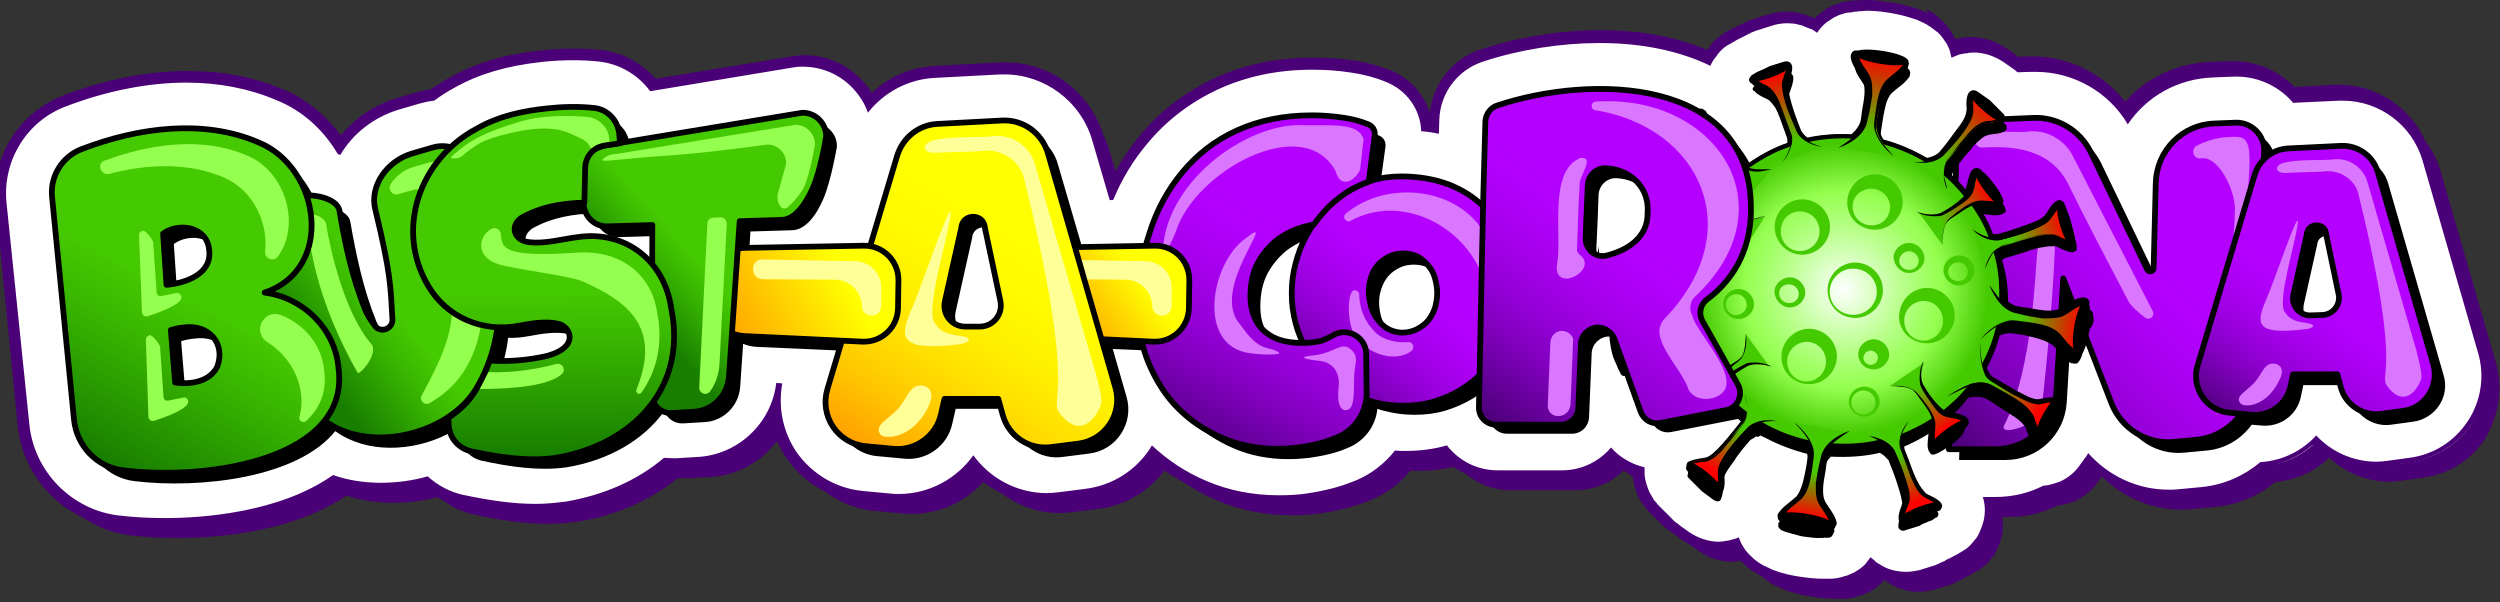 <?xml version="1.0" encoding="utf-8"?>
<!-- Generator: Adobe Illustrator 26.0.3, SVG Export Plug-In . SVG Version: 6.00 Build 0)  -->
<svg version="1.1" id="Layer_1" xmlns="http://www.w3.org/2000/svg" xmlns:xlink="http://www.w3.org/1999/xlink" x="0px" y="0px"
	 viewBox="0 0 581 140" style="enable-background:new 0 0 581 140;" xml:space="preserve">
<rect x="0" y="0" width="581" height="140" fill="#333333" stroke="none"/>
<style type="text/css">
	.st0{fill:#4A0077;stroke:#4A0077;stroke-width:2.481;stroke-linecap:round;stroke-linejoin:round;}
	.st1{fill:#FFFFFF;}
	.st2{fill:#4A0077;}
	.st3{fill:url(#SVGID_1_);stroke:#000000;stroke-width:1.337;stroke-linecap:round;stroke-linejoin:round;}
	.st4{fill:#DA76FF;}
	
		.st5{fill:url(#SVGID_00000044153684488945492610000003590700586007191215_);stroke:#000000;stroke-width:1.337;stroke-linecap:round;stroke-linejoin:round;}
	
		.st6{fill:url(#SVGID_00000044174777062112448740000008859391688034410120_);stroke:#000000;stroke-width:1.337;stroke-linecap:round;stroke-linejoin:round;}
	
		.st7{fill:url(#SVGID_00000020395013924030858440000002642133860299453103_);stroke:#000000;stroke-width:1.337;stroke-linecap:round;stroke-linejoin:round;}
	
		.st8{fill:url(#SVGID_00000119080762151817418250000003548671810557870978_);stroke:#000000;stroke-width:1.337;stroke-linecap:round;stroke-linejoin:round;}
	.st9{fill:#FFFF97;}
	
		.st10{fill:url(#SVGID_00000183952802243065921750000017358794998672565147_);stroke:#000000;stroke-width:1.337;stroke-linecap:round;stroke-linejoin:round;}
	
		.st11{fill:url(#SVGID_00000052091715387488893950000000190525720153353917_);stroke:#000000;stroke-width:1.337;stroke-linecap:round;stroke-linejoin:round;}
	
		.st12{fill:url(#SVGID_00000042726180227779635690000004938539379524244878_);stroke:#000000;stroke-width:1.337;stroke-linecap:round;stroke-linejoin:round;}
	.st13{fill:#95FF50;}
	
		.st14{fill:url(#SVGID_00000161628625894520450680000010778136870989742215_);stroke:#000000;stroke-width:1.337;stroke-linecap:round;stroke-linejoin:round;}
	
		.st15{fill:url(#SVGID_00000092455565346684723420000003637696596273456783_);stroke:#000000;stroke-width:1.337;stroke-linecap:round;stroke-linejoin:round;}
	
		.st16{fill:url(#SVGID_00000182524672674498217330000003803640734261985177_);stroke:#000000;stroke-width:1.337;stroke-linecap:round;stroke-linejoin:round;}
	.st17{stroke:#000000;stroke-width:0.652;stroke-linecap:round;stroke-linejoin:round;stroke-miterlimit:10;}
	.st18{stroke:#000000;stroke-width:1.337;stroke-linecap:round;stroke-linejoin:round;}
	
		.st19{fill:url(#SVGID_00000080905536248033380730000012154879139519631749_);stroke:#000000;stroke-width:0.932;stroke-linecap:round;stroke-linejoin:round;stroke-miterlimit:10;}
	.st20{fill:#45C900;}
	.st21{fill:url(#SVGID_00000013915522073182152510000008275639732750564280_);}
	.st22{stroke:#000000;stroke-width:0.652;stroke-linecap:round;stroke-linejoin:round;stroke-miterlimit:10;}
	.st23{fill:url(#SVGID_00000113346414820179181590000000891145982259433098_);}
	.st24{fill:url(#SVGID_00000010989850957816047790000004921918284212747149_);}
	.st25{fill:url(#SVGID_00000093855364491560365160000000715708611386866580_);}
	.st26{fill:url(#SVGID_00000125577068876681990740000014673663822448368802_);}
	.st27{stroke:#000000;stroke-width:0.652;stroke-linecap:round;stroke-linejoin:round;stroke-miterlimit:10;}
	.st28{fill:url(#SVGID_00000052795101493319961280000007270679331768417716_);}
	.st29{stroke:#000000;stroke-width:0.652;stroke-linecap:round;stroke-linejoin:round;stroke-miterlimit:10;}
	.st30{fill:url(#SVGID_00000096038639817824191050000004032889954468652693_);}
	.st31{fill:url(#SVGID_00000113323539914936319230000004141908616036413365_);}
	.st32{stroke:#000000;stroke-width:0.652;stroke-linecap:round;stroke-linejoin:round;stroke-miterlimit:10;}
	.st33{fill:url(#SVGID_00000140710735917026451240000011437352845738082463_);}
	.st34{fill:url(#SVGID_00000004535784824250282890000012083383891829175740_);}
	.st35{stroke:#000000;stroke-width:0.652;stroke-linecap:round;stroke-linejoin:round;stroke-miterlimit:9.999;}
	.st36{fill:url(#SVGID_00000109736557210821245850000013799989609366124944_);}
	.st37{fill:url(#SVGID_00000049181148871730411200000001586813508861513900_);}
	.st38{fill:url(#SVGID_00000047018862927733158320000007685104973465460654_);}
	.st39{fill:url(#SVGID_00000001621393991091316830000004441904492136729984_);}
	.st40{stroke:#000000;stroke-width:0.652;stroke-linecap:round;stroke-linejoin:round;stroke-miterlimit:10;}
	.st41{fill:url(#SVGID_00000018919503651056480220000003867648717242497692_);}
	.st42{fill:url(#SVGID_00000152250164387838158550000013331536958182787247_);}
	
		.st43{fill:url(#SVGID_00000155840418628851865910000010580747238447180715_);stroke:#000000;stroke-width:1.337;stroke-linecap:round;stroke-linejoin:round;}
</style>
<g>
	<path class="st0" d="M578.9,84.8L566,40.1c-2.4-8.2-10-13.9-18.5-13.9c-0.3,0-0.6,0-1,0l-10.6,0.5c-0.2-0.2-0.4-0.4-0.6-0.7
		c-3.2-3.4-7.8-5.4-12.5-5.4c-0.2,0-0.4,0-0.6,0l-4.9,0.2c-8.2,0.3-15.4,4.5-19.8,10.9c-4.5-7.5-12.6-12.2-21.4-12.2
		c-0.4,0-0.8,0-1.2,0l-3,0.1c-0.2-0.2-0.4-0.4-0.6-0.5l-2.7-1.9c-1.4-1-2.8-1.6-4.4-1.9c-0.8-0.2-1.7-0.3-2.5-0.3
		c-0.4,0-0.8,0-1.3,0.1c-0.1,0-0.3,0-0.4,0.1c-0.3,0-0.6,0.1-0.8,0.1c-0.2,0-0.3,0.1-0.5,0.1c-0.3,0.1-0.5,0.1-0.7,0.2
		c-0.2,0.1-0.3,0.1-0.5,0.2c-0.2,0.1-0.5,0.2-0.7,0.3c-0.1,0-0.2,0.1-0.3,0.1v-0.1c-0.1-0.4-0.2-0.8-0.3-1.2v-0.1
		c-0.1-0.4-0.3-0.7-0.4-1c0-0.1-0.1-0.2-0.1-0.3c-0.2-0.3-0.3-0.7-0.6-1l-0.1-0.1c-0.2-0.4-0.5-0.7-0.8-1.1
		c-0.1-0.1-0.2-0.2-0.2-0.3c-0.2-0.3-0.5-0.5-0.8-0.8c-0.1-0.1-0.2-0.2-0.3-0.2c-0.4-0.3-0.8-0.6-1.2-0.9c-0.1-0.1-0.2-0.1-0.3-0.2
		c-0.4-0.2-0.7-0.5-1.2-0.7c-0.1-0.1-0.3-0.1-0.4-0.2c-0.5-0.3-1-0.5-1.6-0.7c-0.5-0.2-1.1-0.4-1.6-0.5c-1.6-0.5-3.2-0.8-4.3-1
		c-0.5-0.1-0.9-0.1-1.4-0.2c-1.4-0.2-2.7-0.3-4-0.3c-0.1,0-0.2,0-0.3,0c-0.5,0-1,0-1.4,0.1c-0.1,0-0.3,0-0.4,0c-0.2,0-0.5,0-0.7,0.1
		c-0.3,0-0.5,0.1-0.8,0.1c-0.2,0-0.4,0-0.5,0.1c-0.5,0.1-1.1,0.2-1.6,0.3l0,0c-0.6,0.2-1.1,0.4-1.6,0.6c-0.1,0-0.2,0.1-0.3,0.1
		c-0.5,0.3-1,0.5-1.4,0.9c-0.1,0.1-0.2,0.1-0.3,0.2c-0.4,0.3-0.9,0.7-1.3,1.1L426.2,9c-0.4,0.4-0.7,0.8-1,1.3l-0.1,0.1
		c-0.1,0-0.1-0.1-0.2-0.1c-0.4-0.3-0.9-0.6-1.3-0.8c0,0,0,0-0.1,0c-0.5-0.2-1-0.5-1.5-0.6c0,0.1-0.2,0.1-0.4,0
		c-0.4-0.1-0.8-0.2-1.2-0.3c-0.2,0-0.3-0.1-0.5-0.1c-0.5-0.1-1.1-0.1-1.6-0.1l0,0c-1.2,0-2.5,0.2-3.7,0.6l-1.9,0.6l-1.2,0.4
		c0,0,0,0-0.1,0c-0.4,0.1-0.9,0.3-1.3,0.5c-0.1,0.1-0.3,0.1-0.4,0.2c-0.3,0.1-0.5,0.3-0.8,0.4c-0.1,0-0.1,0.1-0.2,0.1
		c-0.4,0.1-0.7,0.3-1,0.5c-0.2,0.1-0.4,0.2-0.6,0.3c-0.4,0.2-0.7,0.4-1.1,0.6c0,0-0.1,0-0.1,0.1c-0.3,0.2-0.6,0.3-0.9,0.5
		c-0.2,0.1-0.4,0.2-0.6,0.3c-0.5,0.3-1,0.7-1.4,1.1l0,0c-0.3,0.3-0.6,0.7-0.9,1c-0.1,0.2-0.2,0.3-0.3,0.5c-0.1,0.1-0.1,0.1-0.2,0.2
		c-0.5,0.6-0.8,1.3-1.2,2c-7-3.4-15.7-5.3-25.7-5.3c-9,0-18.6,1.5-27.1,4.3c-5.9,1.9-9.9,7.4-10.2,13.5c0,1.1-0.1,2.2-0.1,3.3
		c-1.3-0.3-2.7-0.5-4.1-0.6c-0.3-5.1-3.4-9.6-8.3-11.5c-2.5-1-5.1-1.7-7.8-2.1c-3.1-0.5-6.2-0.7-9.2-0.7c-8.1,0-15.5,1.5-22,4.6
		c-6.4,3-11.9,7.2-16.3,12.5c-3.3,3.9-5.9,8.3-8,13.2c-0.3,0-0.5,0-0.8,0l-4.1-14c-2.6-9-10.9-15.2-20.3-15.2c-0.4,0-0.7,0-1.1,0
		l-15.1,0.8c-6.2,0.3-11.9,3.4-15.6,8.1c-0.8-2.2-2-4.1-3.6-5.8c-3.1-3.1-7.2-4.9-11.6-4.9c-0.6,0-1.2,0-1.7,0.1L154,24.2
		c-2.8-3.8-7.1-6.4-12-6.9c-1.9-0.2-3.8-0.3-5.8-0.3c-2.4,0-4.9,0.1-7.4,0.4c-8.2,0.9-14.7,2.8-20.3,6c-1.6,0.9-3.2,1.9-4.7,3
		c-1.2,0.1-2.3,0.3-3.5,0.7l-4.8,1.4C89.7,30.3,85,34.2,82.1,39c-0.2-0.1-0.4-0.1-0.6-0.2c-3.3-5.6-8.3-10-14.2-12.5
		c-6.3-2.7-13.4-4.1-21-4.1c-8.8,0-18.5,1.9-27.9,5.5C9.3,31.2,3.6,40.4,4.6,50.1l5.1,51.7c1.1,11.1,9.8,20.1,20.8,21.4
		c3.4,0.4,7.1,0.6,10.8,0.6c8.1,0,26.4-1.1,39-10c3.5,1.2,7.2,1.8,11.1,1.8c3.7,0,7.4-0.5,10.9-1.5c2.2,2.1,5,3.6,8.2,4.3
		c6.6,1.4,11.9,2.1,16.8,2.1l0,0c2.3,0,4.6-0.2,6.7-0.5c0.1,0,0.1,0,0.2,0c9-1.5,16.8-5.1,23-10.2c0.7,0.1,1.3,0.1,2,0.1
		c0.3,0,0.5,0,0.8,0l5-0.3c9.4-0.5,17.2-7.8,18.3-17.2l1.4,0.1c-1.1,5.5,0.1,11.1,3.2,15.8c3.5,5.3,9.2,8.6,15.5,9.2l6.4,0.6
		c0.7,0.1,1.4,0.1,2.1,0.1c7,0,13.4-3.5,17.3-9c3.9,5.4,10.2,8.8,17.1,8.8c0.9,0,1.8-0.1,2.7-0.2l6.3-0.8c6.1-0.8,11.6-4.2,15-9.4
		c0.2-0.2,0.3-0.5,0.4-0.7c3.6,3.4,7.8,6.2,12.5,8.2c5.3,2.3,11,3.4,17,3.4c2.3,0,4.4-0.1,6.4-0.4c6.1-0.9,9.4-2.2,11.4-3
		c3.7-1.5,6.9-3.9,9.2-7c0.8,0,1.6,0.1,2.4,0.1c3.4,0,6.6-0.5,9.7-1.3c0.3,0.4,0.7,0.9,1.1,1.3c2.8,2.8,6.6,4.5,10.6,4.5h15.1
		c4.5,0,8.6-2,11.3-5.3c2,2.3,4.8,3.9,7.8,4.6c0,0.1,0,0.1,0,0.2c0,0.3,0,0.5,0,0.8c0,0.1,0,0.2,0,0.3c0,0.4,0.1,0.7,0.1,1.1
		c0,0.1,0,0.1,0,0.2c0.1,0.8,0.4,1.6,0.7,2.4c0,0.1,0.1,0.2,0.1,0.2c0.1,0.3,0.3,0.6,0.4,0.9c0.1,0.1,0.1,0.2,0.2,0.3
		c0.2,0.3,0.4,0.7,0.6,1c0,0,0,0,0,0.1l0,0l0,0c0.2,0.3,0.4,0.5,0.7,0.8c0.1,0.1,0.2,0.2,0.3,0.4l0.7,0.7l2.5,2.5
		c0.4,0.4,0.9,0.8,1.4,1.2l0.6,0.5l2.1,1.5c2.1,1.5,4.5,2.2,6.9,2.2c0.4,0,0.8,0,1.2-0.1c0.1,0,0.2,0,0.3-0.1c0.3,0,0.5-0.1,0.8-0.1
		c0.1,0,0.3-0.1,0.4-0.1c0.2-0.1,0.5-0.1,0.7-0.2c0.1,0,0.3-0.1,0.4-0.1c0.2-0.1,0.5-0.2,0.7-0.3c0,0,0,0,0.1,0
		c0.3,0.9,0.8,1.8,1.4,2.7v0.1l0,0l0,0c0.4,0.6,1,1.3,1.8,1.9c0.3,0.2,0.5,0.5,0.8,0.7c0.1,0.1,0.2,0.2,0.4,0.3
		c0.4,0.3,0.8,0.6,1.3,0.8c0.1,0.1,0.3,0.2,0.4,0.2c0.3,0.1,0.6,0.3,0.9,0.4c0.4,0.2,0.7,0.3,1.1,0.5l0,0l0,0
		c2.3,0.9,4.5,1.3,5.9,1.5l0,0c1.9,0.3,3.7,0.5,5.4,0.5h0.1c0.3,0,0.5,0,0.7,0l0,0c0.3,0,0.6,0,0.9,0c1.2,0,2.4-0.2,3.5-0.6
		c0.1,0,0.3-0.1,0.4-0.1c0.2-0.1,0.4-0.2,0.5-0.2c0.2-0.1,0.5-0.2,0.7-0.3l0,0l0,0c0.3-0.2,0.7-0.3,1-0.5c0.1-0.1,0.2-0.1,0.3-0.2
		c0.3-0.2,0.7-0.5,1-0.7l0,0c0.3-0.3,0.7-0.6,1-0.9c0.1-0.1,0.2-0.2,0.2-0.3c0.3-0.4,0.6-0.8,0.9-1.2l0,0c0,0,0,0,0.1,0.1
		c0.3,0.3,0.6,0.5,0.9,0.7c0.1,0.1,0.3,0.2,0.4,0.4c0.5,0.3,0.9,0.6,1.5,0.9c1,0.5,2.1,0.9,3.2,1.1c0.7,0.1,1.4,0.2,2,0.2
		c0.9,0,1.8-0.1,2.7-0.3c0.3-0.1,0.6-0.1,0.9-0.2l3.2-1c0.4-0.1,0.8-0.3,1.2-0.5c0.1-0.1,0.2-0.1,0.3-0.2c0.2-0.1,0.3-0.1,0.5-0.2
		c0.2-0.1,0.4-0.2,0.5-0.2c0,0,0.1,0,0.1-0.1c0,0,0.1,0,0.1-0.1c0.2-0.1,0.5-0.2,0.7-0.3c0.1,0,0.2-0.1,0.2-0.1
		c0.5-0.3,1-0.5,1.5-0.8c0.1-0.1,0.3-0.1,0.4-0.2c0.1-0.1,0.3-0.2,0.4-0.3c0,0,0,0,0.1,0c0.1-0.1,0.2-0.1,0.3-0.2
		c0.2-0.1,0.3-0.2,0.5-0.3c0.5-0.3,0.9-0.7,1.4-1.1l0,0l0,0l0,0c0.3-0.3,0.6-0.6,0.8-0.9c0.1-0.1,0.2-0.2,0.3-0.4
		c0.2-0.2,0.3-0.4,0.5-0.6c0.1-0.2,0.2-0.3,0.3-0.5l0,0l0,0c0.1-0.2,0.2-0.4,0.3-0.6c0.1-0.2,0.2-0.3,0.2-0.5c0-0.1,0.1-0.1,0.1-0.2
		c0.3-0.7,0.5-1.4,0.7-2.1c0.4-1.8,0.3-3.7-0.2-5.5h2.9c4,0,7.7-0.9,11.1-2.6c1.2-0.1,2.3-0.4,3.4-0.8c0.1,0,0.2-0.1,0.3-0.1
		c0.1,0,0.2-0.1,0.3-0.1c1.3-0.6,2.5-1.5,3.6-2.6c0.5-0.5,1-1.2,1.4-1.8c0.1-0.2,0.3-0.4,0.5-0.7c0.1-0.1,0.2-0.2,0.2-0.3
		c0.2-0.3,0.5-0.7,0.7-1c0-0.1,0.1-0.1,0.1-0.2c4.7,5.3,11.4,8.5,18.7,8.5c0.8,0,1.5,0,2.3-0.1l5.3-0.5c5.2-0.5,10-2.6,13.7-5.8
		c5-0.3,9.7-2.6,13-6.2c3.6,3.8,8.6,6.1,14,6.1c0.8,0,1.7-0.1,2.5-0.2l5.1-0.7c5.6-0.7,10.5-3.8,13.6-8.5
		C579.6,96,580.4,90.2,578.9,84.8z"/>
	<g>
		<path class="st1" d="M425,135.7c-0.3,0-0.6,0-0.9,0c-0.2,0-0.5,0-0.7,0h-0.1c-1.7,0-3.6-0.2-5.6-0.5c-1.2-0.2-3.6-0.6-6.1-1.6
			c-0.4-0.2-0.8-0.3-1.2-0.5c-0.3-0.1-0.6-0.3-0.9-0.5l-0.1-0.1c-0.1-0.1-0.2-0.1-0.3-0.2c-0.5-0.3-0.9-0.6-1.4-0.9
			c-0.1-0.1-0.4-0.3-0.4-0.3c-0.3-0.2-0.6-0.5-0.9-0.7c-0.7-0.6-1.4-1.3-1.9-2.1c0,0-0.1-0.1-0.1-0.2c-0.4-0.5-0.7-1.1-1.1-1.7
			c0,0,0,0-0.1,0c-0.2,0.1-0.5,0.1-0.7,0.2h-0.2c-0.1,0-0.2,0.1-0.3,0.1c-0.3,0.1-0.6,0.1-0.9,0.1c-0.2,0-0.3,0-0.4,0.1
			c-0.4,0-0.9,0.1-1.3,0.1c-2.7,0-5.3-0.9-7.6-2.5l-2.7-1.9c-0.5-0.4-1.1-0.8-1.5-1.3l-2.5-2.5l-0.7-0.8c-0.1-0.1-0.2-0.2-0.3-0.3
			l-0.2-0.2c-0.2-0.2-0.5-0.5-0.7-0.8c0,0,0-0.1-0.1-0.1c-0.3-0.4-0.5-0.7-0.7-1.1l-0.2-0.3c-0.2-0.3-0.3-0.7-0.5-1l-0.1-0.3
			c-0.3-0.9-0.6-1.8-0.8-2.7v-0.1c-0.1-0.4-0.1-0.8-0.1-1.2v-0.4c-2.4-0.7-4.7-2-6.5-3.8c-3,3-7.1,4.7-11.3,4.7h-15.1
			c-4.3,0-8.5-1.8-11.5-4.8c-0.2-0.2-0.4-0.5-0.7-0.7c-3,0.8-6.1,1.1-9.3,1.1c-0.6,0-1.2,0-1.8,0c-2.5,3-5.7,5.4-9.3,6.8
			c-2,0.8-5.4,2.2-11.7,3c-2.1,0.3-4.3,0.4-6.6,0.4c-6.2,0-12-1.2-17.4-3.5c-4.3-1.8-8.2-4.3-11.8-7.4c-3.6,5.2-9.2,8.6-15.5,9.4
			l-6.3,0.8c-1,0.1-1.9,0.2-2.9,0.2c-6.6,0-12.9-3-17.1-8c-4.3,5.2-10.6,8.2-17.3,8.2c-0.7,0-1.5,0-2.2-0.1l-6.4-0.6
			c-6.7-0.7-12.6-4.2-16.4-9.8c-2.2-3.3-3.5-7.1-3.8-11c-3,7.3-9.9,12.5-18.1,12.9l-5,0.3c-0.3,0-0.6,0-0.9,0c-0.5,0-1,0-1.6-0.1
			c-6.3,5.1-14.3,8.7-23.1,10.2h-0.2c-2.2,0.3-4.5,0.5-6.9,0.5c-4.9,0-10.4-0.7-17.1-2.1c-3-0.7-5.9-2.1-8.2-4.1
			c-3.5,0.9-7,1.4-10.5,1.4c-3.8,0-7.5-0.6-10.9-1.6c-13.1,8.9-31.7,9.9-39.2,9.9c-3.8,0-7.5-0.2-11-0.6
			c-11.6-1.4-20.8-10.9-21.9-22.5l-5-51.5c-1-10.2,5-19.9,14.6-23.6c9.6-3.6,19.4-5.6,28.4-5.6c7.8,0,15,1.4,21.5,4.2
			c5.6,2.3,10.5,6.5,14.1,11.8c3.1-4.6,7.8-8,13.4-9.7l4.8-1.4c1.1-0.3,2.2-0.5,3.4-0.7c1.5-1.1,3-2,4.6-2.9
			c5.8-3.3,12.4-5.2,20.8-6.1c2.6-0.3,5.2-0.4,7.6-0.4c2,0,4.1,0.1,6,0.3c4.8,0.5,9.3,3,12.4,6.8l33-5.4c0.6-0.1,1.3-0.2,1.9-0.2
			c4.7,0,9.2,1.9,12.5,5.2c1.3,1.3,2.3,2.8,3.1,4.4c4-4.2,9.4-6.8,15.2-7l15.1-0.8c0.4,0,0.8,0,1.1,0c9.9,0,18.7,6.6,21.5,16.1
			l3.4,11.9c2-4.2,4.4-8,7.3-11.5c4.5-5.4,10.2-9.7,16.8-12.8c6.6-3.1,14.2-4.7,22.5-4.7c3.1,0,6.2,0.2,9.4,0.7
			c2.8,0.4,5.5,1.1,8.1,2.1c4.9,1.9,8.4,6.4,9,11.5c0.6,0.1,1.2,0.2,1.8,0.3l0.1-1.9c0.2-6.7,4.7-12.6,11-14.7
			c8.6-2.8,18.4-4.4,27.5-4.4c9.6,0,18,1.7,25.2,4.9c0.2-0.4,0.5-0.7,0.7-1.1l0.3-0.4c0.1-0.1,0.2-0.3,0.3-0.4
			c0.3-0.4,0.7-0.8,1-1.1c0,0,0,0,0.1-0.1c0.5-0.5,1-0.9,1.5-1.2c0.1-0.1,0.3-0.2,0.4-0.3l0.2-0.1l0.2-0.1c0.3-0.2,0.5-0.3,0.8-0.4
			c0.4-0.2,0.8-0.4,1.2-0.6c0.2-0.1,0.4-0.2,0.6-0.3c0.4-0.2,0.7-0.3,1.1-0.5h0.1c0.2-0.1,0.4-0.2,0.6-0.3l0.3-0.1
			c0.1-0.1,0.2-0.1,0.3-0.2c0.5-0.2,0.9-0.4,1.4-0.5l3.2-1c1.3-0.4,2.7-0.6,4.1-0.6h0.1c0.5,0,1.1,0.1,1.8,0.1
			c0.2,0,0.3,0.1,0.4,0.1h0.1c0.4,0.1,0.9,0.2,1.3,0.3h0.1c0.1,0,0.3,0.1,0.4,0.1c0.6,0.2,1.2,0.5,1.7,0.7c0,0,0.1,0,0.1,0.1
			c0.2,0.1,0.4,0.2,0.6,0.3c0.2-0.2,0.3-0.4,0.5-0.6c0.1-0.1,0.1-0.1,0.1-0.1c0.4-0.4,0.9-0.8,1.4-1.2c0.1-0.1,0.2-0.2,0.3-0.2
			c0.5-0.4,1-0.7,1.6-1l0.2-0.1c0.7-0.3,1.3-0.6,1.9-0.8c0,0,0,0,0.1,0c0.5-0.2,1.1-0.3,1.7-0.4c0.1,0,0.3,0,0.4,0h0.4
			c0.2,0,0.4,0,0.6-0.1c0.1,0,0.3,0,0.4,0l0.7-0.1c0.5,0,1-0.1,1.5-0.1c0.1,0,0.2,0,0.3,0c1.3,0,2.7,0.1,4.1,0.3
			c0.5,0.1,1,0.1,1.5,0.2c1.1,0.2,2.7,0.5,4.4,1c0.6,0.2,1.1,0.3,1.7,0.6c0.6,0.2,1.1,0.4,1.7,0.8c0.1,0.1,0.3,0.1,0.4,0.2
			c0.4,0.2,0.9,0.5,1.3,0.7c0.1,0.1,0.2,0.1,0.3,0.2c0.4,0.3,0.9,0.6,1.3,1c0.1,0.1,0.3,0.3,0.3,0.3c0.3,0.3,0.6,0.6,0.9,0.9
			c0,0,0.2,0.2,0.3,0.3c0.3,0.4,0.6,0.8,0.9,1.2l0.1,0.1c0.2,0.4,0.4,0.8,0.6,1.1c0.1,0.1,0.1,0.2,0.2,0.3c0.2,0.4,0.3,0.8,0.5,1.2
			c0,0,0,0,0,0.1c0.1,0,0.2-0.1,0.2-0.1c0.3-0.1,0.6-0.2,0.8-0.3c0.2-0.1,0.4-0.1,0.5-0.1c0.3-0.1,0.6-0.1,0.9-0.2h0.1
			c0.1,0,0.2,0,0.3,0c0.5-0.1,1-0.1,1.4-0.1c0.9,0,1.7,0.1,2.8,0.3c1.8,0.4,3.4,1.1,4.8,2.1l2.7,1.9c0.1,0.1,0.2,0.2,0.4,0.3
			l2.5-0.1c0.4,0,0.8,0,1.3,0c8.5,0,16.6,4.3,21.5,11.2c4.8-6,12-9.7,19.7-10l4.9-0.2c0.2,0,0.4,0,0.6,0c5,0,9.9,2.1,13.4,5.8
			c0.1,0.1,0.1,0.2,0.2,0.2l10-0.5c0.3,0,0.7,0,1,0c9.1,0,17.1,6.1,19.7,14.8L577,81.4c1.7,5.7,0.7,11.9-2.5,16.9
			c-3.3,5-8.6,8.3-14.5,9.1l-5.1,0.7c-0.9,0.1-1.8,0.2-2.6,0.2c-5.2,0-10.2-2-14-5.6c-3.4,3.3-7.8,5.3-12.5,5.6
			c-4.1,3.3-8.9,5.3-14.1,5.8l-5.3,0.5c-0.8,0.1-1.6,0.1-2.4,0.1c-6.9,0-13.6-2.8-18.5-7.8l-0.2,0.2c-0.2,0.2-0.3,0.4-0.4,0.6
			c-0.4,0.7-1,1.4-1.5,2c-1.1,1.2-2.5,2.1-3.9,2.8c-0.2,0.1-0.2,0.1-0.3,0.2c-0.1,0-0.2,0.1-0.3,0.1h-0.1c-1.1,0.4-2.3,0.7-3.5,0.8
			c-3.6,1.7-7.4,2.6-11.4,2.6h-1.4c0.2,1.5,0.2,3-0.1,4.5c-0.2,0.8-0.4,1.6-0.7,2.4c0,0.1-0.1,0.1-0.1,0.2c-0.1,0.2-0.2,0.3-0.2,0.5
			c-0.1,0.2-0.2,0.4-0.3,0.6l-0.1,0.1c-0.1,0.2-0.2,0.3-0.3,0.5c-0.2,0.2-0.3,0.5-0.5,0.7l-0.1,0.1c-0.1,0.1-0.2,0.2-0.2,0.3
			c-0.3,0.4-0.6,0.7-0.9,1l-0.1,0.1c-0.4,0.4-0.9,0.8-1.5,1.2c-0.1,0.1-0.3,0.2-0.4,0.3l-0.7,0.4c-0.1,0.1-0.2,0.1-0.3,0.2
			c0,0-0.1,0.1-0.2,0.1l-0.1,0.1c-0.5,0.3-1,0.6-1.6,0.8l-0.5,0.2c-0.2,0.1-0.3,0.2-0.5,0.2c0,0-0.7,0.3-0.8,0.3
			c-0.1,0.1-0.2,0.1-0.3,0.2l-0.3,0.1c-0.1,0-0.2,0.1-0.3,0.1c-0.5,0.2-0.9,0.4-1.4,0.5l-3.2,1c-0.3,0.1-0.7,0.2-1,0.2
			c-0.9,0.2-1.9,0.3-3,0.3c-0.7,0-1.5-0.1-2.2-0.2c-1.2-0.2-2.4-0.6-3.6-1.2c-0.5-0.3-1.1-0.6-1.6-1c-0.1-0.1-0.2-0.2-0.3-0.3
			l-0.1-0.1c-0.1,0.1-0.1,0.2-0.2,0.3s-0.2,0.2-0.3,0.3c-0.4,0.4-0.8,0.8-1.1,1c-0.4,0.3-0.7,0.6-1.2,0.8c-0.1,0.1-0.2,0.1-0.3,0.2
			c-0.4,0.2-0.7,0.4-1.1,0.6l0,0c-0.2,0.1-0.4,0.2-0.6,0.2l-0.4,0.2c-0.1,0.1-0.3,0.1-0.4,0.2c-0.1,0-0.2,0.1-0.3,0.1H429
			C427.6,135.5,426.3,135.7,425,135.7z"/>
		<path class="st2" d="M433.9,2.5c1.2,0,2.6,0.1,4,0.3c0.5,0.1,0.9,0.1,1.4,0.2c1.1,0.2,2.7,0.5,4.3,1c0.5,0.2,1.1,0.3,1.6,0.5
			c0.6,0.2,1.1,0.5,1.6,0.7c0.1,0.1,0.3,0.1,0.4,0.2c0.4,0.2,0.8,0.4,1.2,0.7c0.1,0.1,0.2,0.1,0.3,0.2c0.4,0.3,0.8,0.6,1.2,0.9
			c0.1,0.1,0.2,0.2,0.3,0.2c0.3,0.3,0.5,0.5,0.8,0.8c0.1,0.1,0.2,0.2,0.2,0.3c0.3,0.3,0.6,0.7,0.8,1.1l0.1,0.1
			c0.2,0.3,0.4,0.6,0.6,1c0,0.1,0.1,0.2,0.1,0.3c0.2,0.3,0.3,0.7,0.4,1v0.1c0.1,0.4,0.2,0.8,0.3,1.2v0.1c0.1,0,0.2-0.1,0.3-0.1
			c0.2-0.1,0.5-0.2,0.7-0.3s0.3-0.1,0.5-0.2c0.2-0.1,0.5-0.2,0.7-0.2s0.3-0.1,0.5-0.1c0.3-0.1,0.6-0.1,0.8-0.1c0.1,0,0.3,0,0.4-0.1
			c0.4,0,0.8-0.1,1.3-0.1c0.8,0,1.7,0.1,2.5,0.3c1.5,0.3,3,1,4.4,1.9l2.7,1.9c0.2,0.2,0.4,0.4,0.6,0.5l3-0.1c0.4,0,0.8,0,1.2,0
			c8.8,0,17,4.7,21.4,12.2c4.3-6.4,11.5-10.6,19.8-10.9l4.9-0.2c0.2,0,0.4,0,0.6,0c4.7,0,9.3,2,12.5,5.4c0.2,0.2,0.4,0.4,0.6,0.7
			l10.6-0.5c0.3,0,0.6,0,1,0c8.5,0,16.1,5.7,18.5,13.9L575.9,82c1.6,5.4,0.7,11.2-2.4,15.9c-3.1,4.7-8,7.8-13.6,8.5l-5.1,0.7
			c-0.8,0.1-1.6,0.2-2.5,0.2c-5.4,0-10.5-2.3-14-6.1c-3.3,3.6-7.9,5.9-13,6.2c-3.8,3.2-8.5,5.3-13.7,5.8l-5.3,0.5
			c-0.8,0.1-1.5,0.1-2.3,0.1c-7.3,0-14-3.2-18.7-8.5c0,0.1-0.1,0.1-0.1,0.2c-0.2,0.3-0.4,0.7-0.7,1c-0.1,0.1-0.2,0.2-0.2,0.3
			c-0.2,0.2-0.3,0.5-0.5,0.7c-0.4,0.6-0.9,1.2-1.4,1.8c-1,1.1-2.3,2-3.6,2.6c-0.1,0-0.2,0.1-0.3,0.1c-0.1,0-0.2,0.1-0.3,0.1
			c-1.1,0.4-2.2,0.7-3.4,0.8c-3.3,1.7-7.1,2.6-11.1,2.6h-2.9c0.6,1.8,0.6,3.7,0.2,5.5c-0.2,0.7-0.4,1.4-0.7,2.1
			c0,0.1-0.1,0.1-0.1,0.2c-0.1,0.2-0.1,0.3-0.2,0.5s-0.2,0.4-0.3,0.6l0,0l0,0c-0.1,0.2-0.2,0.3-0.3,0.5c-0.1,0.2-0.3,0.4-0.5,0.6
			c-0.1,0.1-0.2,0.3-0.3,0.4c-0.3,0.3-0.5,0.6-0.8,0.9l0,0l0,0l0,0c-0.4,0.4-0.9,0.8-1.4,1.1c-0.2,0.1-0.3,0.2-0.5,0.3
			c-0.1,0.1-0.2,0.1-0.3,0.2c0,0,0,0-0.1,0c-0.1,0.1-0.3,0.2-0.4,0.3s-0.3,0.1-0.4,0.2c-0.5,0.3-1,0.5-1.5,0.8
			c-0.1,0-0.2,0.1-0.2,0.1c-0.2,0.1-0.5,0.2-0.7,0.3c0,0-0.1,0-0.1,0.1c0,0-0.1,0-0.1,0.1c-0.2,0.1-0.4,0.2-0.5,0.2
			c-0.2,0.1-0.3,0.2-0.5,0.2c-0.1,0.1-0.2,0.1-0.3,0.2c-0.4,0.2-0.8,0.3-1.2,0.5l-3.2,1c-0.3,0.1-0.6,0.2-0.9,0.2
			c-0.9,0.2-1.8,0.3-2.7,0.3c-0.7,0-1.3-0.1-2-0.2c-1.1-0.2-2.2-0.5-3.2-1.1c-0.5-0.3-1-0.6-1.5-0.9c-0.2-0.1-0.3-0.2-0.4-0.4
			c-0.3-0.2-0.6-0.5-0.9-0.7c0,0,0,0-0.1-0.1l0,0c-0.3,0.4-0.6,0.8-0.9,1.2c-0.1,0.1-0.2,0.2-0.2,0.3c-0.3,0.3-0.7,0.7-1,0.9l0,0
			c-0.3,0.3-0.7,0.5-1,0.7c-0.1,0.1-0.2,0.1-0.3,0.2c-0.3,0.2-0.7,0.4-1,0.5l0,0l0,0c-0.2,0.1-0.4,0.2-0.7,0.3
			c-0.2,0.1-0.4,0.2-0.5,0.2s-0.3,0.1-0.4,0.1c-1.1,0.4-2.3,0.6-3.5,0.6c-0.3,0-0.6,0-0.9,0l0,0c-0.2,0-0.5,0-0.7,0h-0.1
			c-1.6,0-3.5-0.2-5.4-0.5l0,0c-1.3-0.2-3.6-0.6-5.9-1.5l0,0l0,0c-0.4-0.1-0.7-0.3-1.1-0.5c-0.3-0.1-0.6-0.3-0.9-0.4
			c-0.1-0.1-0.3-0.1-0.4-0.2c-0.5-0.3-0.9-0.5-1.3-0.8c-0.1-0.1-0.2-0.2-0.4-0.3c-0.3-0.2-0.5-0.4-0.8-0.7c-0.7-0.6-1.3-1.3-1.8-1.9
			l0,0l0,0v-0.1c-0.7-0.9-1.1-1.8-1.4-2.7c0,0,0,0-0.1,0c-0.2,0.1-0.4,0.2-0.7,0.3c-0.1,0-0.3,0.1-0.4,0.1c-0.2,0.1-0.5,0.1-0.7,0.2
			c-0.1,0-0.3,0.1-0.4,0.1c-0.3,0.1-0.5,0.1-0.8,0.1c-0.1,0-0.2,0-0.3,0.1c-0.4,0-0.8,0.1-1.2,0.1c-2.4,0-4.8-0.8-6.9-2.2l-2.1-1.5
			l-0.6-0.5c-0.5-0.3-1-0.7-1.4-1.2L386,118l-0.7-0.7c-0.1-0.1-0.2-0.2-0.3-0.4c-0.2-0.3-0.5-0.5-0.7-0.8l0,0l0,0c0,0,0,0,0-0.1
			c-0.2-0.3-0.4-0.6-0.6-1c-0.1-0.1-0.1-0.2-0.2-0.3c-0.2-0.3-0.3-0.6-0.4-0.9c0-0.1-0.1-0.2-0.1-0.2c-0.3-0.8-0.5-1.6-0.7-2.4
			c0-0.1,0-0.1,0-0.2c-0.1-0.4-0.1-0.7-0.1-1.1c0-0.1,0-0.2,0-0.3c0-0.3,0-0.5,0-0.8c0-0.1,0-0.1,0-0.2c-3-0.7-5.8-2.3-7.8-4.6
			c-2.7,3.2-6.8,5.3-11.3,5.3H348c-4,0-7.8-1.6-10.6-4.5c-0.4-0.4-0.8-0.8-1.1-1.3c-3.1,0.9-6.4,1.3-9.7,1.3c-0.8,0-1.6,0-2.4-0.1
			c-2.4,3-5.5,5.5-9.2,7c-2,0.8-5.3,2.1-11.4,3c-2,0.3-4.1,0.4-6.4,0.4c-6,0-11.7-1.1-17-3.4c-4.7-2-8.9-4.8-12.5-8.2
			c-0.1,0.2-0.3,0.5-0.4,0.7c-3.4,5.2-8.8,8.6-15,9.4l-6.3,0.8c-0.9,0.1-1.8,0.2-2.7,0.2c-6.9,0-13.2-3.4-17.1-8.8
			c-3.9,5.5-10.3,9-17.3,9l0,0c-0.7,0-1.3,0-2-0.1l-6.4-0.6c-6.3-0.6-11.9-4-15.5-9.2c-3.1-4.7-4.2-10.3-3.2-15.8l-1.4-0.1
			c-1.1,9.4-8.9,16.7-18.3,17.2l-5,0.3c-0.3,0-0.5,0-0.8,0c-0.7,0-1.3-0.1-2-0.1c-6.1,5.2-14,8.7-23,10.2c-0.1,0-0.1,0-0.2,0
			c-2.1,0.3-4.4,0.5-6.7,0.5l0,0c-4.8,0-10.2-0.7-16.8-2.1c-3.1-0.7-5.9-2.2-8.2-4.3c-3.5,1-7.2,1.5-10.9,1.5
			c-3.9,0-7.7-0.6-11.1-1.8c-12.6,8.9-30.9,10-39,10c-3.7,0-7.4-0.2-10.8-0.6c-11-1.3-19.8-10.3-20.8-21.4L1.5,47
			c-0.9-9.7,4.7-18.9,13.9-22.3c9.4-3.6,19.1-5.5,27.9-5.5c7.6,0,14.7,1.4,21,4.1c6,2.4,10.9,6.9,14.2,12.5c0.2,0.1,0.4,0.1,0.6,0.2
			c2.8-4.8,7.6-8.7,13.5-10.5l4.8-1.4c1.1-0.3,2.3-0.6,3.5-0.7c1.5-1.1,3-2.1,4.7-3c5.7-3.2,12.1-5.1,20.3-6
			c2.6-0.3,5.1-0.4,7.4-0.4c2,0,4,0.1,5.8,0.3c4.9,0.5,9.2,3.1,12,6.9l33.7-5.6c0.6-0.1,1.1-0.1,1.7-0.1c4.4,0,8.5,1.7,11.6,4.9
			c1.6,1.7,2.9,3.7,3.6,5.8c3.7-4.7,9.3-7.8,15.6-8.1l15.1-0.8c0.4,0,0.7,0,1.1,0c9.3,0,17.7,6.3,20.3,15.2l4.1,14
			c0.3,0,0.5,0,0.8,0c2-4.9,4.7-9.3,8-13.2c4.4-5.3,9.9-9.5,16.3-12.5c6.5-3,13.8-4.6,22-4.6c3,0,6.1,0.2,9.2,0.7
			c2.7,0.4,5.4,1.1,7.8,2.1c4.9,1.9,8.1,6.4,8.3,11.5c1.4,0.1,2.8,0.3,4.1,0.6c0-1.1,0.1-2.2,0.1-3.3c0.2-6.2,4.3-11.6,10.2-13.5
			c8.5-2.8,18.1-4.3,27.1-4.3c10,0,18.7,1.9,25.7,5.3c0.3-0.7,0.7-1.4,1.2-2c0-0.1,0.1-0.1,0.2-0.2c0.1-0.2,0.2-0.3,0.3-0.5
			c0.3-0.4,0.6-0.7,0.9-1l0,0c0.4-0.4,0.9-0.8,1.4-1.1c0.2-0.1,0.4-0.2,0.6-0.3c0.3-0.2,0.6-0.4,0.9-0.5c0,0,0.1,0,0.1-0.1
			c0.3-0.2,0.7-0.4,1.1-0.6c0.2-0.1,0.4-0.2,0.6-0.3c0.3-0.2,0.7-0.3,1-0.5c0.1,0,0.1-0.1,0.2-0.1c0.3-0.2,0.5-0.3,0.8-0.4
			c0.1-0.1,0.3-0.2,0.4-0.2c0.4-0.2,0.8-0.3,1.3-0.5c0,0,0,0,0.1,0l1.2-0.4l1.9-0.6c1.2-0.4,2.5-0.6,3.7-0.6l0,0
			c0.6,0,1.1,0.1,1.6,0.1c0.2,0,0.3,0.1,0.5,0.1c0.4,0.1,0.8,0.2,1.2,0.3c0.2,0,0.3,0.1,0.5,0.2c0.5,0.2,1,0.4,1.5,0.6
			c0,0,0,0,0.1,0c0.5,0.2,0.9,0.5,1.3,0.8c0.1,0,0.1,0.1,0.2,0.1l0.1-0.1c0.3-0.5,0.7-0.9,1-1.3l0.1-0.1c0.4-0.4,0.8-0.8,1.3-1.1
			c0.1-0.1,0.2-0.1,0.3-0.2c0.4-0.3,0.9-0.6,1.4-0.9c0.1,0,0.2-0.1,0.3-0.1c0.5-0.3,1.1-0.5,1.6-0.6l0,0c0.5-0.2,1-0.3,1.6-0.3
			c0.2,0,0.4,0,0.5-0.1c0.3,0,0.5-0.1,0.8-0.1c0.2,0,0.4,0,0.7-0.1c0.1,0,0.3,0,0.4,0C432.9,2.6,433.3,2.5,433.9,2.5
			C433.7,2.5,433.8,2.5,433.9,2.5 M433.9,0c-0.1,0-0.2,0-0.3,0c-0.6,0-1.1,0-1.6,0.1c-0.1,0-0.3,0-0.4,0h-0.1h-0.2
			c-0.1,0-0.3,0-0.4,0c-0.2,0-0.4,0-0.6,0.1h-0.2H430c-0.2,0-0.3,0-0.5,0.1c-0.7,0.1-1.3,0.2-1.8,0.4h-0.1c-0.6,0.2-1.3,0.4-2,0.8
			h-0.1c-0.1,0-0.2,0.1-0.2,0.1c-0.6,0.3-1.2,0.7-1.7,1.1c-0.1,0.1-0.2,0.1-0.3,0.2c-0.6,0.5-1.1,0.9-1.6,1.4l0,0
			c-0.5-0.3-1.1-0.5-1.7-0.7c-0.2-0.1-0.3-0.1-0.5-0.2h-0.1c-0.5-0.1-0.9-0.3-1.4-0.4h-0.1c-0.2,0-0.3-0.1-0.5-0.1
			c-0.7-0.1-1.3-0.2-1.9-0.2h-0.1c-1.5,0-3,0.2-4.5,0.7l-1.8,0.5l-1.2,0.4h-0.1c-0.5,0.2-1,0.4-1.5,0.6C406.2,5,406,5,405.9,5.1
			h-0.1l-0.2,0.1c-0.2,0.1-0.4,0.2-0.6,0.3c-0.4,0.2-0.7,0.3-1.1,0.5c-0.2,0.1-0.4,0.2-0.6,0.3c-0.4,0.2-0.8,0.4-1.2,0.6H402
			c-0.3,0.2-0.6,0.3-0.8,0.5L401,7.5c0,0-0.1,0-0.1,0.1c-0.2,0.1-0.4,0.2-0.5,0.3c-0.6,0.4-1.1,0.9-1.7,1.3l-0.1,0.1
			c-0.4,0.4-0.8,0.8-1.1,1.3c-0.1,0.1-0.2,0.3-0.3,0.5l-0.1,0.1c-0.1,0.1-0.1,0.2-0.2,0.2c-0.1,0.1-0.1,0.2-0.2,0.2
			C389.6,8.6,381.3,7,372,7c-9.3,0-19.2,1.6-27.9,4.5c-6.5,2.1-11.1,7.9-11.8,14.7c-1.4-4.4-4.7-8.1-9.2-9.9c-2.6-1-5.4-1.8-8.3-2.2
			c-3.2-0.5-6.5-0.7-9.6-0.7c-8.5,0-16.2,1.6-23,4.8s-12.6,7.6-17.2,13.2c-2.3,2.7-4.3,5.7-6,8.9l-2.6-8.8c-2.9-10-12.2-17-22.7-17
			c-0.4,0-0.8,0-1.2,0l-15.1,0.8c-5.6,0.3-10.8,2.5-14.8,6.3c-0.7-1.2-1.5-2.2-2.5-3.2c-3.5-3.6-8.3-5.6-13.3-5.6
			c-0.7,0-1.4,0.1-2.1,0.2l-32.3,5.3c-3.3-3.7-7.8-6.1-12.7-6.7c-2-0.2-4-0.3-6.1-0.3c-2.4,0-5,0.1-7.7,0.4
			c-8.6,0.9-15.3,2.9-21.3,6.3c-1.5,0.8-3,1.7-4.4,2.7c-1.1,0.2-2.2,0.4-3.2,0.7l-4.8,1.4c-5.2,1.6-9.7,4.6-13,8.7
			c-3.6-4.9-8.3-8.7-13.6-10.8c-6.6-2.8-14-4.2-21.9-4.2c-9.1,0-19.1,1.9-28.8,5.6C4.3,26.2-2,36.4-1,47.2l5.1,51.7
			c1.2,12.2,10.9,22.2,23,23.6c3.5,0.4,7.3,0.6,11.1,0.6c7.5,0,26.1-1,39.4-9.8c3.4,1,7,1.5,10.7,1.5c3.4,0,6.9-0.4,10.2-1.3
			c2.4,2,5.3,3.3,8.3,4c6.8,1.5,12.3,2.1,17.3,2.1c2.5,0,4.8-0.2,7.1-0.5c0.1,0,0.2,0,0.2,0c8.9-1.5,16.9-5,23.3-10.1
			c0.4,0,0.8,0,1.2,0c0.3,0,0.6,0,0.9,0l5-0.3c7.3-0.4,13.7-4.3,17.4-10.2c0.6,2.7,1.8,5.3,3.4,7.7c3.9,5.9,10.2,9.6,17.3,10.3
			l6.4,0.6c0.8,0.1,1.5,0.1,2.3,0.1c6.6,0,12.9-2.8,17.3-7.6c4.4,4.7,10.6,7.4,17.1,7.4c1,0,2-0.1,3-0.2l6.3-0.8
			c6.2-0.8,11.7-4,15.5-8.8c3.4,2.8,7.1,5,11.1,6.7c5.6,2.4,11.6,3.6,17.9,3.6c2.4,0,4.6-0.1,6.8-0.5c6.4-0.9,9.9-2.3,12-3.1
			c3.6-1.4,6.9-3.8,9.4-6.7c0.4,0,0.9,0,1.3,0c3,0,6-0.3,8.8-1c0.1,0.1,0.1,0.2,0.2,0.2c3.2,3.3,7.7,5.2,12.3,5.2h15.1
			c4.2,0,8.2-1.5,11.4-4.3c1.6,1.3,3.4,2.3,5.3,3c0,0.3,0.1,0.6,0.1,0.8c0,0.1,0,0.1,0,0.2c0.2,1,0.4,2,0.8,3c0,0.1,0.1,0.1,0.1,0.2
			v0.1c0.2,0.4,0.3,0.7,0.5,1.1v0.1c0,0.1,0.1,0.2,0.2,0.3c0.2,0.4,0.5,0.8,0.7,1.1c0,0.1,0.1,0.1,0.1,0.1l0,0l0,0
			c0.3,0.3,0.5,0.6,0.7,0.9l0.1,0.1l0,0c0.1,0.1,0.2,0.3,0.3,0.4l0.7,0.7l2.5,2.5c0.5,0.5,1.1,1,1.7,1.4l0.7,0.5l2.1,1.5
			c2.5,1.8,5.4,2.7,8.3,2.7c0.5,0,1,0,1.4-0.1c0.1,0,0.2,0,0.4-0.1h0.1c0.3,0,0.6-0.1,1-0.2c0.1,0,0.3-0.1,0.4-0.1l0,0
			c0.2,0.3,0.4,0.7,0.7,1c0,0.1,0.1,0.1,0.1,0.2l0,0c0.6,0.8,1.3,1.6,2.1,2.3c0.3,0.3,0.6,0.5,0.9,0.8l0.1,0.1
			c0.1,0.1,0.2,0.2,0.3,0.2c0.5,0.3,1,0.7,1.5,1c0.1,0.1,0.3,0.1,0.4,0.2l0.1,0.1c0.3,0.2,0.6,0.3,1,0.5s0.8,0.3,1.2,0.5h0.1l0,0
			c2.3,0.9,4.5,1.3,6.3,1.6c2,0.3,4,0.5,5.8,0.5c0.1,0,0.1,0,0.2,0c0.2,0,0.4,0,0.6,0c0.3,0,0.7,0,1,0c1.4,0,2.9-0.2,4.3-0.7h0.1
			c0.1,0,0.3-0.1,0.4-0.1c0.2-0.1,0.3-0.1,0.5-0.2l0.1-0.1l0.2-0.1c0.2-0.1,0.4-0.2,0.6-0.3l0,0c0.4-0.2,0.8-0.4,1.2-0.7
			c0.1-0.1,0.2-0.1,0.3-0.2c0.5-0.3,0.8-0.6,1.2-0.9c0,0,0,0,0.1,0c0.3-0.3,0.6-0.6,1-0.9c0.4,0.3,0.9,0.6,1.3,0.8
			c1.2,0.6,2.6,1.1,3.9,1.3c0.8,0.1,1.6,0.2,2.4,0.2c1.1,0,2.2-0.1,3.2-0.4c0.4-0.1,0.7-0.2,1-0.3l3.2-1c0.5-0.1,1-0.3,1.5-0.6
			c0.1-0.1,0.2-0.1,0.3-0.2h0.1l0.1-0.1c0.1-0.1,0.2-0.1,0.3-0.2c0.1,0,0.2-0.1,0.3-0.1l0.2-0.1l0.1-0.1l0.1-0.1
			c0.2-0.1,0.4-0.2,0.6-0.3l0.2-0.1l0.2-0.1h0.1c0.6-0.3,1.2-0.6,1.7-0.9l0.1-0.1c0.1,0,0.2-0.1,0.2-0.1c0.1-0.1,0.2-0.1,0.4-0.2
			h0.1c0,0,0,0,0.1,0l0,0c0.1-0.1,0.2-0.1,0.3-0.2h0.1l0.1-0.1c0.2-0.1,0.3-0.2,0.5-0.3c0.6-0.4,1.1-0.8,1.6-1.3c0,0,0.1,0,0.1-0.1
			l0,0c0,0,0,0,0.1-0.1l0,0c0.3-0.3,0.7-0.7,1-1.1c0.1-0.1,0.2-0.2,0.3-0.4l0.1-0.1c0.2-0.3,0.4-0.5,0.6-0.8
			c0.1-0.2,0.2-0.4,0.3-0.6l0,0v-0.1c0.1-0.2,0.2-0.4,0.4-0.7c0.1-0.2,0.2-0.3,0.2-0.5c0.1-0.1,0.1-0.2,0.1-0.3
			c0.4-0.8,0.6-1.7,0.8-2.6c0.2-1.2,0.3-2.3,0.3-3.5c4.1,0,8-0.9,11.7-2.7c1.2-0.1,2.4-0.4,3.6-0.9l0,0c0.1,0,0.2-0.1,0.3-0.1
			c0.1,0,0.2-0.1,0.3-0.2c1.7-0.8,3.1-1.8,4.3-3.1c0.5-0.6,1-1.2,1.4-1.8c5,4.6,11.6,7.1,18.3,7.1c0.8,0,1.7,0,2.5-0.1l5.3-0.5
			c5.3-0.5,10.3-2.5,14.5-5.9c4.5-0.5,8.6-2.3,12-5.2c3.9,3.3,8.9,5.1,14,5.1c0.9,0,1.9-0.1,2.8-0.2l5.1-0.7
			c6.3-0.8,11.9-4.3,15.4-9.6c3.5-5.3,4.5-11.9,2.7-17.9l-12.9-44.7c-2.7-9.2-11.3-15.7-20.9-15.7c-0.4,0-0.7,0-1.1,0l-9.4,0.5
			c-3.7-3.8-8.8-6-14.1-6c-0.2,0-0.4,0-0.7,0l-4.9,0.2c-7.5,0.3-14.6,3.6-19.6,9.2c-5.2-6.5-13.1-10.5-21.5-10.5c-0.4,0-0.9,0-1.3,0
			l-2,0.1l0,0l-2.7-1.9c-1.6-1.1-3.3-1.9-5.3-2.3C460,8.7,459,8.6,458,8.6c-0.5,0-1,0-1.5,0.1c-0.1,0-0.3,0-0.4,0.1H456
			c-0.4,0.1-0.7,0.1-1,0.2c-0.2,0-0.3,0.1-0.5,0.1h-0.1l0,0c0-0.1-0.1-0.1-0.1-0.2c-0.1-0.1-0.1-0.2-0.2-0.4
			c-0.2-0.4-0.4-0.8-0.7-1.2c0,0-0.1-0.1-0.1-0.2c-0.3-0.4-0.6-0.8-1-1.3c-0.1-0.1-0.1-0.2-0.2-0.2L452,5.5c-0.3-0.3-0.6-0.7-1-1
			l-0.1-0.1c-0.1-0.1-0.2-0.1-0.2-0.2c-0.4-0.4-0.9-0.8-1.4-1.1c-0.1-0.1-0.2-0.1-0.2-0.2H449c-0.4-0.3-0.9-0.5-1.4-0.8
			c0.6,1,0.4,0.9,0.3,0.9c-0.7-0.3-1.3-0.6-1.9-0.8s-1.1-0.4-1.8-0.6c-1.8-0.5-3.5-0.9-4.6-1c-0.5-0.1-1-0.2-1.5-0.2
			C436.7,0.1,435.2,0,433.9,0L433.9,0z"/>
	</g>
	<path d="M399.3,72.1c6.9-5.2,10.5-12.9,10.2-21.9c-0.6-29.7-37-30.5-59-23.3c-1.6,0.5-2.7,2-2.8,3.7c-0.2,6.6-0.4,13.1-0.6,19.7
		c-2.2-2.1-4.9-3.8-8-5c-3.2-1.2-6.8-1.8-10.8-1.8c-2.4,0-4.8,0.3-7,1c-0.3,0.1-0.5,0.2-0.8,0.3l0,0L322,34c0.1-1.1-0.5-2.1-1.5-2.5
		c-1.7-0.7-3.6-1.2-5.5-1.5c-2.6-0.4-5.1-0.6-7.6-0.6c-6.6,0-12.3,1.2-17.4,3.5c-5,2.4-9.3,5.6-12.7,9.7c-3.4,4.1-6,8.8-7.7,14.3
		c-0.3,0.9-0.5,1.8-0.8,2.7l-16.6,0.3L245.8,38c-1.3-4.6-5.7-7.7-10.5-7.5l-15.1,0.8c-4.4,0.2-8.2,3.2-9.4,7.4l-6.3,21
		c-0.5-0.1-1-0.1-1.5-0.1L175.8,60c-0.6,0-1.2,0.1-1.8,0.3l0.4-6.5l9.8-0.3c2.8-0.1,5.4-3.1,7.2-7.4s3.1-12,3.1-12
		c0.1-3-2.4-5.5-5.4-5.5l-45.3,7.5c-1.8,0.3-3.1,0.9-4,1.8c1-1.1,2.4-1.8,4-1.8l2.7-0.4l-0.2-2.2c-0.3-3.1-2.7-5.7-5.8-6
		c-3.7-0.4-7.4-0.3-11,0.1c-5.7,0.6-11.3,1.8-16.3,4.7c-2.3,1.2-4.3,2.7-6.1,4.4c-1.3-0.3-2.7-0.3-4.1,0.1l-4.8,1.4
		c-6,1.8-9.8,7.5-8.5,12.9c3.6,14.8,3.5,18.2,4,25.6c0.1,2.2-2.8,3.3-4.1,1.5c-0.8-1.1-1.6-2.3-2.1-3.4c-3.1-7.6-4.7-15.4-6.1-23.3
		c-0.4-2.4-4.4-3.7-7.7-3.6c-1.8-5.3-5.7-10.1-11.1-12.3c-12.7-5.4-28-3.4-41,1.5c-4.6,1.7-7.4,6.3-7,11.2l5.1,51.7
		c0.6,6.1,5.3,11,11.4,11.8c15.5,1.9,38.2-0.8,46.8-11.6c1,0.7,2,1.3,3.1,1.8c7.8,3.7,18.4,2.2,25.7-2.7l0.1,1.8
		c0.2,3,2.4,5.4,5.3,6c6.4,1.4,13.4,2.4,19.6,1.5c9.6-1.6,17.8-6.2,22.7-13.1c0.6,1.7,2.3,3,4.3,2.9l5-0.3c4.4-0.2,7.9-3.7,8.3-8
		l0.7-10.2c0.9,0.4,1.9,0.6,2.9,0.7l22.6,1l-3.3,11.1c-1.9,6.2,2.4,12.7,8.9,13.3l6.4,0.6c5.2,0.5,10-3,11.1-8.1l0.8-3.5h12.5l1,3.6
		c1.3,5,6.2,8.3,11.3,7.6l6.3-0.8c6.3-0.8,10.4-7.1,8.6-13.2l-3.2-11.1l9.3,0.4c0.4,1.9,1,3.7,1.7,5.4c1.7,4,3.9,7.5,6.8,10.4
		s6.3,5.2,10.3,6.9c3.9,1.7,8.2,2.5,12.7,2.5c1.6,0,3.2-0.1,4.9-0.3c4.9-0.7,7.3-1.6,8.9-2.3c3.8-1.5,6.5-5,6.9-9.1
		c0.5,0.2,1.1,0.4,1.7,0.5c2.2,0.6,4.5,0.9,7,0.9s4.9-0.3,7.2-1c2.3-0.7,4.3-1.6,6.3-2.8c1.5-0.9,2.8-2,4.1-3.2
		c-0.1,2.4-0.1,4.9-0.2,7.3c-0.1,2.3,1.8,4.1,4,4.1h15.1c2.2,0,3.9-1.7,4-3.9l0.6-14.8c0.1-2.1,1.8-3.8,3.9-3.9
		c1.7-0.1,3.3,1,3.9,2.7l6.1,16.9c0.7,1.9,2.6,3,4.6,2.6l15.3-3c2.7-0.5,4.1-3.5,2.7-5.9c-2.5-4.4-6.1-10.8-8.2-14.7
		C397.3,75.5,397.7,73.3,399.3,72.1z M40.4,56.7c3.7-2.7,10.2-1.6,10.7,3.7c0.8,5.7-5.5,7.8-9.9,8.2L40.4,56.7z M52.9,87.8
		c-1.8,3.6-6.2,4.2-9.8,3.7l-1-12.2c0.9-0.3,1.9-0.5,3-0.6C50.9,77.8,55,82.2,52.9,87.8z M134.3,82.5c-1.1,1.4-2.9,2.1-4.6,2.6
		c-4.2,1-8.8,1.4-13.4,1.1c0.9-2.5,1.5-5.1,1.8-7.7c1.6,0.1,3.3-0.1,4.9-0.4c2.7-0.5,6.1-1.1,8.9-0.5
		C134.4,78,135.7,80.5,134.3,82.5z M154.2,64c-4-4.9-10.3-7.4-17.4-6.4c-3.4,0.4-7.5,1.6-11.1,1.2c-3.5-0.2-5-3.6-2-5.7
		c4.4-2.5,9.4-3.4,14.6-3.5l0,0c-0.1,3.1,2.5,5.7,5.7,5.5l10.3-0.3L154.2,64z M230.2,78.3h-3.4c-3.1,0-5.4-2.9-4.7-5.9l3.8-17
		c0.2-3.5,5.3-3.4,5.5,0l3.6,17C235.5,75.5,233.2,78.3,230.2,78.3z M306.2,57.2c-1.1,2-1.9,4.1-2.5,6.4c-0.6,2.3-0.9,4.6-0.9,6.9
		c0,2.4,0.3,4.7,0.9,7c0.4,1.6,1,3.1,1.7,4.6c-0.2,0-0.3,0-0.5,0c-1.8,0-3.4-0.2-4.8-0.6c-1.5-0.4-2.7-1.1-3.8-2
		c-1.1-0.9-1.9-2-2.5-3.4s-0.9-3-0.9-4.8c0-2.9,0.5-5.4,1.6-7.6c1.1-2.1,2.6-3.9,4.4-5.4c1.8-1.4,4-2.5,6.4-3.2
		c0.8-0.2,1.6-0.4,2.4-0.6l0,0C307.2,55.5,306.7,56.3,306.2,57.2z M335.9,74.1c-0.4,1.1-0.9,2.1-1.6,3s-1.6,1.5-2.6,2
		s-2.2,0.8-3.4,0.8c-1.3,0-2.4-0.3-3.4-0.9s-1.8-1.3-2.4-2.2c-0.7-0.9-1.1-2-1.5-3.1c-0.3-1.1-0.5-2.3-0.5-3.4
		c0-1.2,0.2-2.3,0.6-3.4s0.9-2,1.6-2.8c0.7-0.8,1.6-1.4,2.6-1.9s2.1-0.7,3.4-0.7c1.2,0,2.4,0.3,3.3,0.8c1,0.5,1.8,1.2,2.4,2.1
		c0.7,0.9,1.1,1.8,1.5,2.9c0.3,1.1,0.5,2.2,0.5,3.4C336.5,71.8,336.3,72.9,335.9,74.1z M385.4,51.9c0.1,5.7-4.6,8.8-9.6,9.8
		c-2.6,0.5-5-1.5-4.8-4.1c0.2-3.7,0.4-8.9,0.5-12.3c0.1-2.1,1.8-3.9,4-3.9C381,41.6,385.8,45.7,385.4,51.9z M567.9,87.2L555,42.6
		c-1.1-3.8-4.7-6.3-8.6-6.1l-12.3,0.6c-2.1,0.1-4.1,1-5.5,2.4l0.1-1.7c0.2-3.8-2.9-7-6.7-6.8l-4.9,0.2c-7.5,0.3-13.5,6.3-13.7,13.8
		l-0.5,19.8c0,0.8-1.2,1.1-1.5,0.3l-13.1-27.2c-2.5-5.1-7.8-8.3-13.5-8l-11.5,0.5c-3.4,0.2-6.1,2.9-6.2,6.3l-1.8,70.2h10.8
		c7.5,0,13.7-5.8,14.2-13.3l1.6-26.4l11.2,29c2.3,5.9,8.2,9.6,14.5,9l5.3-0.5c4.3-0.4,8-2.7,10.4-6l2.3,0.2c4.3,0.4,8.2-2.4,9.1-6.6
		l0.6-2.8h10.3l0.8,3c1.1,4.1,5.1,6.8,9.3,6.2l5.1-0.7C566,97.3,569.4,92.2,567.9,87.2z M542.1,75.7h-2.8c-2.6,0-4.4-2.4-3.9-4.9
		l3.1-13.9c0.2-2.8,4.4-2.8,4.5,0l2.9,13.9C546.5,73.3,544.6,75.7,542.1,75.7z"/>
	<g>
		
			<linearGradient id="SVGID_1_" gradientUnits="userSpaceOnUse" x1="304.272" y1="45.589" x2="339.812" y2="88.931" gradientTransform="matrix(1 0 0 -1 0 140)">
			<stop  offset="0" style="stop-color:#4A0077"/>
			<stop  offset="9.705108e-02" style="stop-color:#630097"/>
			<stop  offset="0.228" style="stop-color:#8000BD"/>
			<stop  offset="0.36" style="stop-color:#9700DA"/>
			<stop  offset="0.49" style="stop-color:#A700EE"/>
			<stop  offset="0.618" style="stop-color:#B100FB"/>
			<stop  offset="0.741" style="stop-color:#B400FF"/>
		</linearGradient>
		<path class="st3" d="M352.1,67.1c0,2.5-0.3,4.9-0.9,7.1c-0.6,2.3-1.4,4.4-2.5,6.5c-1.1,2-2.4,3.8-3.9,5.5s-3.3,3.1-5.2,4.3
			c-1.9,1.2-4,2.1-6.3,2.8c-2.3,0.7-4.6,1-7.2,1c-2.4,0-4.8-0.3-7-0.9s-4.3-1.5-6.2-2.6c-1.9-1.1-3.7-2.5-5.2-4.1s-2.9-3.4-4-5.3
			s-2-4-2.6-6.3c-0.6-2.2-0.9-4.5-0.9-7c0-2.4,0.3-4.7,0.9-6.9c0.6-2.3,1.4-4.4,2.5-6.4s2.4-3.9,3.9-5.5c1.5-1.7,3.2-3.1,5.1-4.4
			c1.9-1.2,3.9-2.2,6.1-2.9s4.5-1,7-1c3.9,0,7.5,0.6,10.8,1.8c3.2,1.2,6,3,8.3,5.2c2.3,2.3,4.1,5,5.3,8.2
			C351.5,59.5,352.1,63.1,352.1,67.1z M334,68.1c0-1.2-0.2-2.3-0.5-3.4s-0.8-2.1-1.5-2.9c-0.7-0.9-1.5-1.5-2.4-2.1
			c-1-0.5-2.1-0.8-3.3-0.8c-1.3,0-2.4,0.2-3.4,0.7s-1.9,1.1-2.6,1.9c-0.7,0.8-1.3,1.7-1.6,2.8c-0.4,1.1-0.6,2.2-0.6,3.4
			c0,1.1,0.2,2.3,0.5,3.4s0.8,2.2,1.5,3.1s1.5,1.7,2.4,2.2s2.1,0.9,3.4,0.9s2.4-0.3,3.4-0.8s1.9-1.2,2.6-2c0.7-0.9,1.2-1.8,1.6-3
			C333.8,70.5,334,69.3,334,68.1z"/>
		<path class="st4" d="M319.7,77.3c-2.5-2.4-3.9-5.7-3.8-9.2c-3.2-3.9-3.6,10.1,0.9,12.1c4.1,3.2,8.6,3.3,11.2,1.4
			c0.9-0.7,0.4-2.2-0.7-2.1C324.9,79.7,321.7,79.2,319.7,77.3z"/>
		<path class="st4" d="M346.5,57.4c-4.9-13.7-23.4-16.3-33.7-7.8c-1,0.8,0,2.3,1.1,1.7c13.8-7.5,31.6,4.2,31.8,19.5
			C349.7,75.3,347.8,59,346.5,57.4z"/>
		
			<linearGradient id="SVGID_00000082327589817139116180000003719731610047206315_" gradientUnits="userSpaceOnUse" x1="450.89" y1="38.796" x2="517.203" y2="105.542" gradientTransform="matrix(1 0 0 -1 0 140)">
			<stop  offset="0" style="stop-color:#4A0077"/>
			<stop  offset="9.705108e-02" style="stop-color:#630097"/>
			<stop  offset="0.228" style="stop-color:#8000BD"/>
			<stop  offset="0.36" style="stop-color:#9700DA"/>
			<stop  offset="0.49" style="stop-color:#A700EE"/>
			<stop  offset="0.618" style="stop-color:#B100FB"/>
			<stop  offset="0.741" style="stop-color:#B400FF"/>
		</linearGradient>
		
			<path style="fill:url(#SVGID_00000082327589817139116180000003719731610047206315_);stroke:#000000;stroke-width:1.337;stroke-linecap:round;stroke-linejoin:round;" d="
			M526.2,35.3l-2.8,53.5c-0.4,7-5.9,12.7-12.9,13.4l-5.3,0.5c-6.3,0.6-12.2-3.1-14.5-9l-11.2-29l-1.6,26.4
			c-0.4,7.5-6.7,13.3-14.2,13.3h-10.8l1.8-70.2c0.1-3.4,2.8-6.1,6.2-6.3l11.5-0.5c5.7-0.3,11,2.9,13.5,8L499,62.6
			c0.4,0.8,1.5,0.5,1.5-0.3l0.5-19.8c0.2-7.5,6.2-13.6,13.7-13.8l4.9-0.2C523.3,28.4,526.4,31.5,526.2,35.3z"/>
		<path class="st4" d="M498.5,73.8c1,0.8,2.4-0.3,1.8-1.5l-18.5-35.9c-1.8-3.7-5.6-6-9.7-5.9c-0.1,0-0.2,0-0.3,0
			c-2,0.5-8.3-0.4-11.7,0.7c-1.8,0.6-1.2,3.2,0.6,3.1c6.6-0.4,15.8,0,20,8.6s9.7,19,14.1,27.4C495.5,71.3,496.9,72.6,498.5,73.8z"/>
		<path class="st4" d="M519.7,31.8c-3.1,0-5.6,0.3-9.1,2c-1.6,0.8-0.9,3.3,0.9,3c3.9-0.7,7.9,7.1,7.9,11.8s-3.1,49.9-4.5,47.9
			c2.5-1.8,4.2-4.6,4.4-7.8l3.4-48.3C523,34.6,522.8,31.8,519.7,31.8z"/>
		<path class="st4" d="M473.5,58.2c-0.5,3.6-0.9,27.2-7.7,40.6c-1.5,2.9,8.2-0.2,8.6-3.4c1.4-10.9,3.1-31.9,3.2-39.5
			c0-1.4-1.8-2-2.6-0.9C474.2,56,473.6,57.1,473.5,58.2z"/>
		
			<linearGradient id="SVGID_00000143589549605161966720000012287191128713155251_" gradientUnits="userSpaceOnUse" x1="520.068" y1="38.816" x2="550.84" y2="83.891" gradientTransform="matrix(1 0 0 -1 0 140)">
			<stop  offset="0" style="stop-color:#4A0077"/>
			<stop  offset="9.705108e-02" style="stop-color:#630097"/>
			<stop  offset="0.228" style="stop-color:#8000BD"/>
			<stop  offset="0.36" style="stop-color:#9700DA"/>
			<stop  offset="0.49" style="stop-color:#A700EE"/>
			<stop  offset="0.618" style="stop-color:#B100FB"/>
			<stop  offset="0.741" style="stop-color:#B400FF"/>
		</linearGradient>
		
			<path style="fill:url(#SVGID_00000143589549605161966720000012287191128713155251_);stroke:#000000;stroke-width:1.337;stroke-linecap:round;stroke-linejoin:round;" d="
			M558.4,95.5l-5.1,0.7c-4.2,0.5-8.2-2.1-9.3-6.2l-0.8-3h-10.3l-0.6,2.8c-0.9,4.2-4.8,7-9.1,6.6l-5.2-0.5c-5.3-0.5-8.8-5.8-7.3-10.9
			L524,40.6c1-3.4,4.1-5.9,7.7-6.1l12.3-0.6c3.9-0.2,7.5,2.3,8.6,6.1l12.9,44.7C566.9,89.7,563.6,94.9,558.4,95.5z M539.6,73.2
			c2.5,0,4.4-2.3,3.9-4.8l-2.9-13.9c-0.1-2.8-4.3-2.9-4.5,0L533,68.4c-0.6,2.5,1.3,4.9,3.9,4.9L539.6,73.2L539.6,73.2z"/>
		<path class="st4" d="M561.5,81.2l-11.3-38.9c-1-3.3-4-5.5-7.5-5.3c-3,0.4-7.9-0.1-11.8,0.8c-2.5,0.6-2.2,2.5,0.3,2.4
			c3.1-0.2,8.2-0.2,9.4-0.4c3.4-0.2,6.7,2,7.5,5.3c11.2,45.7,3.6,41.2,7.3,45.4c3.8,4.2,6.7-0.4,7.3-2.5
			C563,86.7,561.8,82.5,561.5,81.2z"/>
		
			<linearGradient id="SVGID_00000095320888453202036860000015634811844539156906_" gradientUnits="userSpaceOnUse" x1="275.052" y1="34.659" x2="314.926" y2="108.339" gradientTransform="matrix(1 0 0 -1 0 140)">
			<stop  offset="0" style="stop-color:#4A0077"/>
			<stop  offset="9.705108e-02" style="stop-color:#630097"/>
			<stop  offset="0.228" style="stop-color:#8000BD"/>
			<stop  offset="0.36" style="stop-color:#9700DA"/>
			<stop  offset="0.49" style="stop-color:#A700EE"/>
			<stop  offset="0.618" style="stop-color:#B100FB"/>
			<stop  offset="0.741" style="stop-color:#B400FF"/>
		</linearGradient>
		
			<path style="fill:url(#SVGID_00000095320888453202036860000015634811844539156906_);stroke:#000000;stroke-width:1.337;stroke-linecap:round;stroke-linejoin:round;" d="
			M306.7,79.3c-1.4,0.3-2.8,0.4-4.1,0.4c-1.8,0-3.4-0.2-4.8-0.6c-1.5-0.4-2.7-1.1-3.8-2c-1.1-0.9-1.9-2-2.5-3.4s-0.9-3-0.9-4.8
			c0-2.9,0.5-5.4,1.6-7.6c1.1-2.1,2.6-3.9,4.4-5.4c1.8-1.4,4-2.5,6.4-3.2c0.8-0.2,1.6-0.4,2.4-0.6c0.7-1,1.5-2,2.3-2.9
			c1.5-1.7,3.2-3.1,5.1-4.4c1.7-1.1,3.4-1.9,5.3-2.6l0,0l1.4-10.8c0.1-1.1-0.5-2.1-1.5-2.5c-1.7-0.7-3.6-1.2-5.5-1.5
			c-2.6-0.4-5.1-0.6-7.6-0.6c-6.6,0-12.3,1.2-17.4,3.5s-9.3,5.6-12.7,9.7c-3.4,4.1-6,8.8-7.7,14.3c-1.8,5.4-2.6,11.2-2.6,17.3
			c0,4.6,0.8,8.9,2.5,12.9s3.9,7.5,6.8,10.4s6.3,5.2,10.3,6.9c3.9,1.7,8.2,2.5,12.7,2.5c1.6,0,3.2-0.1,4.9-0.3
			c4.9-0.7,7.3-1.6,8.9-2.3c4.1-1.6,6.8-5.5,7-9.9l-0.1-9.5c0-3.6-3.7-6.1-7.1-4.7C308.7,78.6,307.2,79.2,306.7,79.3z"/>
		<path class="st4" d="M310.4,39.8c1.2,4.4,4.7,2,5.7-0.4l0.8-7.1c-1.2-3.6-6.4-3.2-13.8-3.2c-12.6-0.8-31.4,12.2-32.8,28.3
			c0.4,2.3,2-1.1,3-3.7C277.9,39.6,303,26,310.4,39.8z"/>
		<path class="st4" d="M288.3,75.5c-7.7-8.3,9.9-27.1,0.9-19.9c-7.8,5.8-11.2,24.8,1.3,26.5c3.6,0.5,7.2,0.3,6.8-0.1
			C295.1,80.2,293,82.4,288.3,75.5z"/>
		<path class="st4" d="M305.2,82.6c4.8-0.5,6.5-3.2,8.5-1.6s1.4,2.7,1.1,5.2s0.3,8-1.3,8.9c-1.6,0.9-2.9-0.7-2.4-5.1
			s-2.4-5.9-4.2-6.1C305.1,83.7,300.3,83.1,305.2,82.6z"/>
		<path class="st4" d="M535.8,76.5c-12.3,1.5-11.5-1.5-8.8-7.7c1.2-2.6,7.6-21.5,7-16.8s-4.7,17.6-3.1,20.4c1.4,2.1,2.8,2.3,5.3,2.7
			S537.3,76.4,535.8,76.5z"/>
		<path class="st4" d="M521.9,94.2c-1,0-1.4-0.6-1.5-0.9c-0.4-1,0.5-1.7,1.7-2.7c0.7-0.6,1.5-1.3,2-1.9c0.6-0.7,1-1.4,1.4-2
			c0.6-1,1.3-2.1,2.5-2.2c0.1,0,0.2,0,0.4,0c0.7,0,1.2,0.3,1.6,0.8c0.6,0.9,0.2,2.1-0.2,2.9c-1.5,3.3-4.1,5.6-7,6
			C522.4,94.2,522.1,94.2,521.9,94.2z"/>
	</g>
	<g>
		
			<linearGradient id="SVGID_00000114795556776048483750000016085471229937421482_" gradientUnits="userSpaceOnUse" x1="245.931" y1="74.808" x2="277.272" y2="52.22">
			<stop  offset="0" style="stop-color:#FF9B00"/>
			<stop  offset="0.555" style="stop-color:#FFFF00"/>
		</linearGradient>
		
			<path style="fill:url(#SVGID_00000114795556776048483750000016085471229937421482_);stroke:#000000;stroke-width:1.337;stroke-linecap:round;stroke-linejoin:round;" d="
			M240.9,57.6l27.4-0.5c4.5-0.1,8.1,3.5,8.1,8l-0.1,6.5c-0.1,4.5-3.8,8-8.3,7.8l-27.4-1.3c-4.3-0.2-7.6-3.7-7.6-8l0.1-4.7
			C233.2,61.1,236.6,57.6,240.9,57.6z"/>
		<path class="st9" d="M261.7,65c3.3,0.1,6,2.8,6.1,6.1l0,0c0,2.7,4,3.1,4.4,0.5c0.1-0.4,0.1-0.7,0.1-1.1v-3.7
			c0-3.3-2.7-6.1-6.1-6.1l-21.4-0.4h-0.1c-3,0-2.9,4.5,0.1,4.6C251.6,64.9,261.7,65,261.7,65z"/>
		
			<linearGradient id="SVGID_00000049201138734382534040000001437564400902125441_" gradientUnits="userSpaceOnUse" x1="207.182" y1="109.884" x2="271.559" y2="4.001">
			<stop  offset="0" style="stop-color:#FF9B00"/>
			<stop  offset="2.808732e-02" style="stop-color:#FFA600"/>
			<stop  offset="0.122" style="stop-color:#FFC600"/>
			<stop  offset="0.22" style="stop-color:#FFDF00"/>
			<stop  offset="0.322" style="stop-color:#FFF100"/>
			<stop  offset="0.43" style="stop-color:#FFFC00"/>
			<stop  offset="0.555" style="stop-color:#FFFF00"/>
		</linearGradient>
		
			<path style="fill:url(#SVGID_00000049201138734382534040000001437564400902125441_);stroke:#000000;stroke-width:1.337;stroke-linecap:round;stroke-linejoin:round;" d="
			M250.6,103.1l-6.3,0.8c-5.2,0.7-10-2.6-11.3-7.6l-1-3.6h-12.5l-0.8,3.5c-1.1,5.1-5.9,8.6-11.1,8.1l-6.4-0.6
			c-6.5-0.6-10.8-7-8.9-13.3l16.2-54.2c1.3-4.2,5-7.2,9.4-7.4L233,28c4.8-0.2,9.1,2.9,10.5,7.5L259.2,90
			C261,96.1,256.9,102.3,250.6,103.1z M227.7,75.9c3.1,0,5.4-2.8,4.8-5.9l-3.6-17c-0.2-3.5-5.3-3.5-5.5,0l-3.8,17
			c-0.7,3,1.6,5.9,4.7,5.9H227.7z"/>
		<path class="st9" d="M254.3,85.6l-13.8-47.5c-1.2-4-4.9-6.7-9.1-6.5c-3.7,0.5-9.7-0.1-14.4,1c-3,0.7-2.7,3.1,0.4,2.9
			c3.8-0.2,10-0.2,11.5-0.5c4.2-0.2,8.1,2.4,9.1,6.5c13.7,55.8,4.4,50.3,9,55.4s8.2-0.5,8.9-3.1C256.3,92.4,254.8,87.2,254.3,85.6z"
			/>
		<path class="st9" d="M223.1,80c-15,1.8-14.1-1.8-10.7-9.4c1.4-3.2,9.3-26.3,8.5-20.5s-5.7,21.5-3.8,24.8c1.7,2.6,3.4,2.8,6.4,3.2
			C226.5,78.6,224.9,79.7,223.1,80z"/>
		<path class="st9" d="M206.1,101.5c-1.3,0-1.7-0.7-1.8-1.1c-0.4-1.2,0.6-2.1,2.1-3.3c0.8-0.7,1.8-1.5,2.5-2.3
			c0.7-0.9,1.2-1.7,1.7-2.5c0.8-1.3,1.5-2.6,3.1-2.7c0.1,0,0.3,0,0.5,0c0.8,0,1.5,0.4,1.9,1c0.7,1.1,0.2,2.6-0.2,3.6
			c-1.8,4-5,6.8-8.6,7.3C206.7,101.5,206.3,101.5,206.1,101.5z"/>
		
			<linearGradient id="SVGID_00000155833398214433422920000005873590931622141825_" gradientUnits="userSpaceOnUse" x1="167.041" y1="79.498" x2="218.994" y2="50.98">
			<stop  offset="0" style="stop-color:#FF9B00"/>
			<stop  offset="0.555" style="stop-color:#FFFF00"/>
		</linearGradient>
		
			<path style="fill:url(#SVGID_00000155833398214433422920000005873590931622141825_);stroke:#000000;stroke-width:1.337;stroke-linecap:round;stroke-linejoin:round;" d="
			M173.3,57.6l27.4-0.5c4.5-0.1,8.1,3.5,8.1,8l-0.1,6.5c-0.1,4.5-3.8,8-8.3,7.8L173,78.1c-4.3-0.2-7.6-3.7-7.6-8l0.1-4.7
			C165.6,61.1,169,57.6,173.3,57.6z"/>
		<path class="st9" d="M194.2,65c3.3,0.1,6,2.8,6.1,6.1l0,0c0,2.7,4,3.1,4.4,0.5c0.1-0.4,0.1-0.7,0.1-1.1v-3.7
			c0-3.3-2.7-6.1-6.1-6.1l-21.4-0.4h-0.1c-3,0-2.9,4.5,0.1,4.6C184,64.9,194.2,65,194.2,65z"/>
	</g>
	<g>
		
			<linearGradient id="SVGID_00000173849430056407580880000012580080903437198506_" gradientUnits="userSpaceOnUse" x1="146.068" y1="70.458" x2="170.339" y2="91.695" gradientTransform="matrix(1 0 0 -1 0 140)">
			<stop  offset="0" style="stop-color:#177E00"/>
			<stop  offset="7.316322e-02" style="stop-color:#1E8900"/>
			<stop  offset="0.394" style="stop-color:#3AB700"/>
			<stop  offset="0.555" style="stop-color:#45C900"/>
		</linearGradient>
		
			<path style="fill:url(#SVGID_00000173849430056407580880000012580080903437198506_);stroke:#000000;stroke-width:1.337;stroke-linecap:round;stroke-linejoin:round;" d="
			M192,31.7c0,0-1.2,7.7-3.1,12s-4.4,7.3-7.2,7.4l-9.8,0.3l-2.5,36.3c-0.4,4.4-3.9,7.8-8.3,8l-5,0.3c-2.5,0.1-4.6-1.9-4.6-4.3
			l0.1-39.4l-10.3,0.3c-3.1,0.2-5.7-2.4-5.7-5.5l0.2-8.2c0.1-2.9,1.8-4.5,5.4-5.2l45.3-7.5C189.6,26.2,192,28.7,192,31.7z"/>
		<path class="st13" d="M184.9,29l-41.8,6.8c-1.1,0-2.1,0.4-2.9,1.1c-1.2,1,3,0.1,13.1-0.6c10.1-0.6,25-2.7,25-2.7
			c2.5,0,4.5,2,4.4,4.5c0,0-1,3.6-1.9,6.8c-0.5,1.8,0.7,4.4,2.2,3.3c1.3-1,3.3-3.5,3.9-4.8c1.5-3.5,2.5-9.8,2.5-9.8
			C189.4,31.1,187.4,29,184.9,29z"/>
		
			<linearGradient id="SVGID_00000019663536612257039380000009283838029311612036_" gradientUnits="userSpaceOnUse" x1="69.927" y1="57.718" x2="103.3" y2="83.723" gradientTransform="matrix(1 0 0 -1 0 140)">
			<stop  offset="0" style="stop-color:#177E00"/>
			<stop  offset="7.316322e-02" style="stop-color:#1E8900"/>
			<stop  offset="0.394" style="stop-color:#3AB700"/>
			<stop  offset="0.555" style="stop-color:#45C900"/>
		</linearGradient>
		
			<path style="fill:url(#SVGID_00000019663536612257039380000009283838029311612036_);stroke:#000000;stroke-width:1.337;stroke-linecap:round;stroke-linejoin:round;" d="
			M111.4,43.7c4.7,14.5,7.9,32.8-0.9,46.9c-6,9.5-21.4,14-32,9c-14-6.9-20.4-24.7-23.7-39.8c-1.2-5.5,2.7-11.1,9-12.7l5.3-1.4
			c3.3-0.9,9.3,0.3,9.8,3.3c1.3,7.9,3,15.7,6.1,23.3c0.5,1.1,1.3,2.3,2.1,3.4c1.3,1.8,4.2,0.8,4.1-1.5c-0.4-7.4-0.4-10.8-4-25.6
			c-1.3-5.3,2.6-11.1,8.5-12.9l4.8-1.4c3.6-1.1,7.4,0.5,8.7,3.5C109.9,39.7,110.7,41.7,111.4,43.7z"/>
		<path class="st13" d="M86.5,80.2c-6.4-7.2-9.8-22.3-10.7-28.1c-0.4-2.2-4.7-3-7.1-2.4l-3.8,1c-4,1.1-6.7,4.3-6.7,7.9
			c1.6-1.4,5-1.9,7.1-2.5c2.4-0.6,6.7,0.2,7.1,2.4c1,5.7,3.9,16.2,10.7,28.1C83.5,87.3,87.7,82.7,86.5,80.2z"/>
		<path class="st13" d="M107.6,44.6c-0.5-1.4-1.1-2.9-1.7-4.3c-0.9-2.2-3.7-3.3-6.3-2.5l-3.5,1c-2.3,0.7-4.2,2.2-5.3,4
			c-0.8,1.3,0.5,2.8,1.9,2.3c1.2-0.4,2.5-0.7,3.5-1c2.6-0.8,5.5,5.6,6,7.9c4.7,19.3,4.2,24.6-4.2,39.9c-0.6,1.2,0.6,2.4,1.8,1.8
			C119.2,82.7,111,54.9,107.6,44.6z"/>
		
			<linearGradient id="SVGID_00000016067766043800132540000016742496857950147475_" gradientUnits="userSpaceOnUse" x1="23.941" y1="32.815" x2="60.348" y2="100.861" gradientTransform="matrix(1 0 0 -1 0 140)">
			<stop  offset="0" style="stop-color:#177E00"/>
			<stop  offset="7.316322e-02" style="stop-color:#1E8900"/>
			<stop  offset="0.394" style="stop-color:#3AB700"/>
			<stop  offset="0.555" style="stop-color:#45C900"/>
		</linearGradient>
		
			<path style="fill:url(#SVGID_00000016067766043800132540000016742496857950147475_);stroke:#000000;stroke-width:1.337;stroke-linecap:round;stroke-linejoin:round;" d="
			M78.7,85.8c2.5,20.7-29.8,26-50.1,23.5c-6.1-0.7-10.8-5.7-11.4-11.8l-5.1-51.7c-0.5-4.9,2.4-9.5,7-11.2c13.1-5,28.3-7,41-1.5
			C74.5,39,77.9,62.5,61.5,68C70.6,69.2,78,76.5,78.7,85.8z M42.7,76.1c-1,0.1-2,0.3-3,0.6l1,12.2c3.5,0.5,8-0.1,9.8-3.7
			C52.5,79.7,48.4,75.3,42.7,76.1z M48.6,58c-0.5-5.3-7-6.4-10.7-3.7l0.8,11.9C43.1,65.8,49.4,63.7,48.6,58z"/>
		
			<linearGradient id="SVGID_00000059285008318751759070000003908156352778389155_" gradientUnits="userSpaceOnUse" x1="126.585" y1="34.162" x2="126.152" y2="103.075" gradientTransform="matrix(1 0 0 -1 0 140)">
			<stop  offset="0" style="stop-color:#177E00"/>
			<stop  offset="7.316322e-02" style="stop-color:#1E8900"/>
			<stop  offset="0.394" style="stop-color:#3AB700"/>
			<stop  offset="0.555" style="stop-color:#45C900"/>
		</linearGradient>
		
			<path style="fill:url(#SVGID_00000059285008318751759070000003908156352778389155_);stroke:#000000;stroke-width:1.337;stroke-linecap:round;stroke-linejoin:round;" d="
			M134.3,55.1c-3.4,0.4-7.5,1.6-11.1,1.2c-3.5-0.2-5-3.6-2-5.7c4.4-2.5,9.4-3.4,14.6-3.5l0,0l0.2-8.2c0.1-2.9,2.5-5.2,5.4-5.2
			l2.7-0.4l-0.2-2.2c-0.3-3.1-2.7-5.7-5.8-6c-3.7-0.4-7.4-0.3-11,0.1c-5.7,0.6-11.3,1.8-16.3,4.7c-13.2,7-19.1,23.3-11.3,36.5
			c4.3,7.4,12.7,10.9,21.1,9.3c2.7-0.5,6.1-1.1,8.9-0.5c2.4,0.4,3.7,3,2.3,4.9c-1.1,1.4-2.9,2.1-4.6,2.6c-4.3,1-8.9,1.4-13.4,1.1
			c-0.8,2.4-1.9,4.7-3.3,7c-1.5,2.5-3.7,4.6-6.3,6.3l0.1,1.8c0.2,3,2.4,5.4,5.3,6c6.4,1.4,13.4,2.4,19.6,1.5
			c17.6-3,30.6-16,26.8-34.7C154.4,60.5,145.3,53.5,134.3,55.1z"/>
		<path class="st13" d="M137.2,34.3c0,0.1,0.2,0.1,0.3,0.1c1.5-1.2,2.8-1.2,4.1-1.5v-0.6c-0.2-2.6-2.3-4.8-4.9-5.1
			c-3.1-0.3-10.3-0.7-16.3,1.2c-7.1,2.2-10.7,3.7-15.4,7.9c-0.8,0.7,1.5,0.7,2.3,0c3.5-2.8,4.7-3.8,11-5.3
			c7.9-1.9,11.9-1.1,14.6,0.2C134.7,32.1,136.5,32.5,137.2,34.3z"/>
		<path class="st13" d="M152.7,72.5c-1.4-9.2-9-14.4-18.4-13.8c-17.7,1.2-17.6-1.1-17.9-4.3c-0.1-1.1-1.3-1.7-2.2-1.2
			c-0.2,0.1-0.4,0.2-0.6,0.4c-2.5,1.8-3.1,6.7,3.3,8.1s15.8,2.5,18.5,3.7c13.5,5.8,17.4,12.9,12.5,25.2c-0.3,0.7,0.7,1.3,1.2,0.6
			C152.6,86.2,154.2,79.9,152.7,72.5z"/>
		<path class="st13" d="M113.5,86.5c-0.7,1.4-1.2,2.4-2,3.9c8.6,0,16.1-0.9,19-3.4c1.2-1,0.2-2.8-1.3-2.4
			C125.9,85.5,120,86.7,113.5,86.5z"/>
		<path class="st13" d="M41,68.1l-3.5,0.7c-0.6,0.1-1.1-0.3-1.1-0.9l-0.8-11.6c0-0.4-1.7-2.8-2.4-2.7c-0.5,0.1-0.9,0.5-0.9,1.1
			L33,72.6c0,0.6,0.7,1.1,1.3,0.9c1.9-0.6,7.1-2.4,7.8-4C42.4,68.8,41.8,68,41,68.1z"/>
		<path class="st13" d="M61.6,58.4c-0.2,1.6,1.9,2.6,2.9,1.3c5.5-7.2,2-19.9-7.2-23.6c-10.2-4.4-22.4-2.7-32.9,1.2c0,0,0,0-0.1,0
			c-1.9,0.7-0.9,3.6,1.1,3.1c8.8-2.3,18.3-2.7,26.5,0.8C58.7,44,62.4,51.7,61.6,58.4z"/>
		<path class="st13" d="M75.4,86.6c-0.4-6.2-4.6-11.3-10.2-13.4c-1.3-0.5-2.8-0.2-3.7,0.8l-0.1,0.1c-1.5,1.6-1.2,4.2,0.7,5.4
			c5.8,3.5,9.3,10.8,7.5,17.3c-0.3,1,0.9,1.7,1.6,1C74.3,94.9,75.9,91.2,75.4,86.6z"/>
		<path class="st13" d="M164.4,51.9L162.5,90c-0.1,1.4,1.6,2.1,2.5,1c1.2-1.6,2-3.8,2.2-6.2l1.7-32.8c0-0.8-0.6-1.5-1.4-1.5
			l-1.7,0.1C165,50.6,164.4,51.2,164.4,51.9z"/>
		<path class="st13" d="M42.6,92.4l-3.5,0.7c-0.6,0.1-1.1-0.3-1.1-0.9l-0.8-11.6c0-0.4-1.7-2.8-2.4-2.7c-0.5,0.1-0.9,0.5-0.9,1.1
			l0.6,17.9c0,0.6,0.7,1.1,1.3,0.9c1.9-0.6,7.1-2.4,7.8-4C44,93.1,43.4,92.2,42.6,92.4z"/>
	</g>
	<path class="st17" d="M486.1,73.6c0-0.2,0-0.3,0-0.5s0-0.3-0.1-0.4c0-0.1-0.1-0.2-0.2-0.2c-0.2-0.2-0.6-0.2-0.9-0.1
		c-0.5,0.1-1,0.3-1.4,0.5c-0.9,0.4-1.7,1-2.6,1.5c-0.4,0.3-0.8,0.5-1.2,0.6c-0.8,0.3-1.7,0.4-2.7,0.3c-0.3,0-0.6,0-0.9-0.1
		c-1.3-0.1-2.6-0.4-3.8-0.6c-0.7-0.1-1.3-0.2-1.9-0.3c-0.6-0.1-1.2-0.2-1.8-0.5c-0.9-0.4-1.6-1.1-2.3-1.8c0.2-4-0.2-8-1.4-11.6
		c0,0,0-0.1,0.1-0.1c0.4-0.4,0.9-0.7,1.5-0.8c0.3-0.1,0.6-0.2,1-0.3c0.9-0.3,2.1-0.6,3.3-1c0.2-0.1,0.3-0.1,0.5-0.2
		c0.3-0.1,0.6-0.2,0.9-0.3h0.1c0.2-0.1,0.5-0.1,0.7-0.2c0.1,0,0.2-0.1,0.3-0.1c0.3-0.1,0.6-0.1,0.9-0.2h0.1c0.6-0.1,1.2-0.2,1.7-0.3
		h0.1c0.2,0,0.5,0,0.7,0h0.1c0.2,0,0.4,0,0.6,0c0,0,0,0,0.1,0c0.2,0,0.4,0.1,0.5,0.1c0.8,0.4,1.4,0.7,1.9,0.9
		c0.8,0.3,1.3,0.4,1.5,0.4h0.2c0.1,0,0.1-0.1,0.1-0.2h0.1l0,0c0.1,0,0.1,0,0.1,0l0,0l0,0l0,0l0,0l0,0c0.2,0,0.3-0.1,0.3-0.2l0,0
		v-0.1c0-0.1,0-0.2,0-0.3s0-0.2,0-0.3c0-0.2-0.1-0.4-0.1-0.6l-0.8-3.3l-1.2-3.2c-0.1-0.4-0.3-0.6-0.5-0.7c-0.1,0-0.1,0-0.2,0
		s-0.1,0-0.2,0c-0.4,0.1-0.9,0.6-1.3,1.1c-0.1,0.2-0.3,0.3-0.4,0.5c-0.1,0.1-0.1,0.2-0.2,0.2c-0.1,0.2-0.2,0.3-0.2,0.4
		c-0.7,1.3-1.8,2-3,2.5c-0.7,0.3-1.5,0.6-2.3,0.9c-0.6,0.2-1.1,0.4-1.6,0.6c-0.7,0.2-1.3,0.5-2,0.7c-0.9,0.3-1.9,0.6-2.8,0.9
		c-0.3,0.1-0.6,0.1-0.9,0.1c0,0,0,0-0.1,0h-0.1c-0.3,0-0.6,0-0.9-0.1c-1-2.7-2.3-5.3-4-7.6c0.4-0.1,0.9-0.2,1.3-0.2
		c0.7,0.1,1.5,0.2,2.3,0.3c0.3,0,0.5,0,0.7,0c0.5,0,1.5-0.1,1.7-0.5c0.1,0,0.1,0,0.2,0l0.1-0.1c0-0.1,0-0.1,0-0.2v-0.1l0,0l0,0
		c-0.2-0.7-0.9-2-2-3.4c-0.3-0.4-0.5-0.7-0.8-1c-0.2-0.2-0.4-0.4-0.5-0.6c-0.1-0.1-0.1-0.2-0.2-0.2c-0.2-0.2-0.3-0.3-0.5-0.5
		c-0.1-0.1-0.1-0.1-0.2-0.2c-0.1-0.1-0.2-0.2-0.3-0.3c-0.1,0-0.1-0.1-0.2-0.2c0,0,0,0-0.1-0.1s-0.1-0.1-0.1-0.2
		c-0.5-0.4-0.8-0.4-1.1-0.1c-0.1,0.1-0.1,0.2-0.2,0.2c-0.3,0.4-0.5,1-0.6,1.7c-0.1,0.2-0.1,0.5-0.2,0.7c0,0.1,0,0.1,0,0.2
		c-0.1,0.2-0.1,0.4-0.1,0.6c0,0.1,0,0.1,0,0.2c-0.1,0.3-0.2,0.6-0.2,0.7c0,0.1-0.1,0.1-0.1,0.2c-0.2,0.2-0.3,0.4-0.5,0.7
		c-0.6-0.7-1.3-1.5-1.9-2.2c-0.1-0.1-0.2-0.3-0.4-0.4c-0.3-0.3-0.6-0.6-0.9-0.8c-0.1-0.1-0.2-0.2-0.4-0.4c-0.2-0.2-0.5-0.4-0.7-0.6
		c-0.2-0.2-0.4-0.3-0.6-0.5l0,0c0-1.1,0.4-2.1,0.9-3.1l0.1-0.1c0.4-0.5,1-1.3,1.6-2c0.1-0.1,0.2-0.3,0.3-0.4
		c0.1-0.2,0.3-0.3,0.4-0.5c0.2-0.2,0.3-0.4,0.5-0.6c0.5-0.5,1-1.1,1.4-1.6c0-0.1,0.1-0.1,0.1-0.2c0.4-0.4,0.8-0.8,1.2-1.2
		c0.2-0.1,0.3-0.3,0.5-0.4c0.1-0.1,0.2-0.2,0.2-0.2c0.1-0.1,0.3-0.2,0.4-0.3c0.1-0.1,0.2-0.1,0.3-0.2c0.1-0.1,0.2-0.1,0.4-0.2
		c0.1,0,0.2-0.1,0.3-0.1c0.2-0.1,0.4-0.1,0.5-0.2l0,0c0.5-0.1,0.9-0.1,1.3-0.2c0.1,0,0.2,0,0.3,0l0,0c0.4-0.1,0.8-0.1,1-0.2
		c0.4-0.1,0.7-0.2,0.9-0.3c0.1,0,0.1-0.1,0.1-0.1l0,0l0,0c0.1-0.1,0.1-0.1,0.1-0.2l0,0c0.1,0,0.1,0,0.1,0l0,0h0.1c0,0,0-0.1,0-0.2
		l0,0c0.1-0.1,0-0.3,0-0.4v-0.1l-0.7-0.7l-2.5-2.5l-2.7-1.9c-0.1-0.1-0.2-0.1-0.3-0.2c-0.1,0-0.2-0.1-0.3-0.1c-0.2,0-0.3,0-0.4,0.1
		s-0.2,0.2-0.3,0.3c-0.1,0.1-0.1,0.3-0.2,0.5c0,0.1,0,0.2-0.1,0.3c-0.1,0.4-0.1,0.9-0.1,1.2c0,0.1,0,0.2,0,0.3c0,0.2,0,0.3,0,0.4
		c0,0.3,0,0.6,0,0.8c-0.1,1.1-0.5,2.1-1.1,3c-0.4,0.7-0.9,1.3-1.4,2c-0.6,0.9-1.3,1.8-2,2.7s-1.4,1.8-2.1,2.6
		c-0.9,0.8-2.1,1.3-3.4,1.5c-1.5-0.9-3.1-1.7-4.7-2.4s-3.2-1.3-4.9-1.8c-0.3-0.1-0.6-0.2-0.8-0.3c-0.5-0.8-0.9-1.7-1.2-2.6
		c0-0.1,0-0.2,0-0.2c-0.1-0.6-0.1-1.1,0-1.7c0.3-1.8,0.5-3.6,0.9-5.3c0.1-0.6,0.3-1.1,0.4-1.6c0.3-0.8,0.7-1.7,1.3-2.3
		c0.7-0.6,1.4-1.2,2.2-1.8c0.4-0.3,0.7-0.6,1-0.9s0.6-0.7,0.9-1.1l0,0c0-0.1,0-0.1,0-0.2c0,0,0,0,0-0.1c0.1-0.1,0.1-0.3,0.1-0.4
		s0-0.2-0.1-0.2c0,0,0,0,0-0.1c0-0.3-0.5-0.7-1.5-1c-0.7-0.3-1.7-0.5-2.8-0.8c-0.4-0.1-0.7-0.1-1.1-0.2c-0.4-0.1-0.7-0.1-1-0.1
		c-2-0.3-3.7-0.2-4.4,0c-0.2,0-0.3,0-0.5,0s-0.3,0-0.4,0.1c-0.4,0.1-0.5,0.7-0.4,1.1c0.3,1.5,1.4,2.7,2.1,3.9
		c0.3,0.4,0.5,0.8,0.7,1.2c0.2,0.5,0.3,1.1,0.4,1.7c0,0.6,0,1.2,0,1.8c-0.1,1.3-0.4,2.5-0.6,3.7c-0.2,1.3-0.2,2.6-0.8,3.6
		c-0.1,0.2-0.3,0.5-0.4,0.7c0,0.1-0.1,0.1-0.2,0.2c-0.1,0.1-0.2,0.3-0.3,0.4c-0.1,0.1-0.2,0.2-0.3,0.3c-0.1,0.1-0.2,0.2-0.3,0.3
		c-0.1,0.1-0.2,0.2-0.3,0.3c-0.1,0.1-0.2,0.2-0.3,0.3c-3.6-0.2-7.1,0-10.6,0.8c-0.1-0.1-0.3-0.2-0.4-0.3l-0.1-0.1
		c-0.1-0.1-0.2-0.2-0.4-0.3l-0.1-0.1c-0.1-0.1-0.2-0.3-0.3-0.4l-0.1-0.1c-0.1-0.2-0.3-0.4-0.4-0.6c-0.6-1.5-1.2-3-1.8-4.6
		c-0.5-1.6-1-3.2-1.3-4.8v-0.1c-0.2-0.7-0.3-1.5,0-2.1c0.3-0.9,1.9-4.7-0.3-4l-3.2,1c-0.2,0.1-0.5,0.3-1,0.5c-0.1,0-0.2,0.1-0.3,0.1
		c0,0,0,0-0.1,0c-0.5,0.2-0.9,0.4-1.3,0.5c-0.4,0.2-0.7,0.4-1,0.5h-0.1c-0.1,0.1-0.2,0.1-0.3,0.1c-0.1,0.1-0.1,0.2-0.2,0.3
		c-0.2,0.2-0.2,0.3-0.1,0.4c0,0,0,0,0.2,0c0.1,0.1,0.1,0.2,0.2,0.3l0,0l0,0l0,0l0,0l0.1,0.1c0.2,0.2,0.4,0.4,0.7,0.5
		c0,0,0.1,0,0.1,0.1c0.3,0.2,0.6,0.3,0.9,0.5c0.7,0.3,1.3,0.6,1.5,0.8c0.6,0.5,1,1.2,1.5,1.8c1.5,2.6,2.7,6.7,3.5,8.7
		c0.1,0.4,0.2,0.8,0.2,1.2s0,0.7,0,1.1c-3.6,1.2-7,3-10,5.3c-0.1-0.1-0.3-0.1-0.4-0.2l0,0c-0.1-0.1-0.3-0.2-0.4-0.3
		c-1.7-1.4-3.5-3-5-4.5c-0.2-0.2-0.4-0.4-0.6-0.6c-0.8-0.8-1.6-1.5-2.1-2.4c-0.4-0.7-0.7-1.4-0.7-2.2c-0.1-0.5-0.3-1.6-0.7-2.3
		c0-0.1,0-0.2-0.1-0.2h-0.1c-0.1-0.2-0.3-0.3-0.5-0.4h-0.1c-0.2,0-0.5,0.1-0.7,0.4l-2.3,2.4l-1.7,2.4l-0.3,0.4l-0.5,0.7
		c-0.1,0.3,0,0.5,0.2,0.6v0.1v0.1c0,0.1,0,0.1,0,0.1h0.2c0.3,0.2,1.3,0.4,3.6,0.2c1.5-0.1,4,1.9,6.4,4c1.4,1.2,2.7,2.5,3.6,3.2
		c0,0,0.1,0,0.1,0.1v0.1c-0.5,0.4-0.9,0.8-1.4,1.3c-0.1,0.1-0.2,0.2-0.3,0.3c-0.4,0.4-0.7,0.7-1.1,1.1c-0.1,0.1-0.2,0.3-0.3,0.4
		c-0.3,0.3-0.6,0.7-0.9,1.1c-0.1,0.1-0.2,0.3-0.3,0.4c-0.3,0.4-0.6,0.7-0.9,1.1c-0.1-0.1-0.2-0.2-0.2-0.3c-0.1-0.1-0.2-0.3-0.3-0.4
		c-0.1-0.3-0.2-0.7-0.3-1c-0.1-0.2-0.1-0.4-0.2-0.7c-0.1-0.4-0.2-0.7-0.4-1.1c-0.1-0.4-0.4-1-0.8-1.3c-0.3-0.2-0.5-0.2-0.8,0.1
		c-0.2,0-0.4,0.2-0.7,0.5c-0.3,0.2-0.6,0.6-0.9,1l-0.1,0.1c-0.5,0.5-1,1.2-1.5,1.9c-1.1,1.6-1.8,3.3-1.7,3.7c0,0.1,0,0.1,0.1,0.1
		h0.2c0.1,0.1,0.2,0.1,0.3,0.1c0.1,0,0.2,0,0.3,0c0.1,0,0.2,0,0.4,0c0.6,0,1.4-0.1,2.6-0.3c0.6-0.1,1.1,0,1.9,0.1
		c-1.5,2.3-2.6,4.8-3.5,7.4c-0.3,0.9-0.6,1.8-0.8,2.7c0,0,0,0-0.1,0l0,0c-0.9,0.4-1.8,0.7-2.8,0.7h-0.1c-0.4,0-0.9-0.1-1.3-0.1
		c-0.5-0.1-1-0.2-1.6-0.2c-1.3-0.2-2.6-0.5-3.8-0.8c-1.3-0.4-2.5-0.8-3.5-1.7c-1.3-1.3-2.4-3-3.9-4c-0.1,0-0.3,0-0.6,0
		c-0.1-0.1-0.1-0.1-0.2-0.1c-0.2,0-0.4,0.2-0.7,0.6c0,0,0,0.1-0.1,0.1c-0.1,0.2-0.2,0.4-0.4,0.7c-0.1,0.1-0.1,0.3-0.2,0.5
		c0,0,0,0,0,0.1c-0.1,0.3-0.2,0.7-0.4,1.1c-0.1,0.4-0.2,0.9-0.4,1.4c-0.1,0.4-0.2,0.8-0.2,1.2c-0.1,1.2-0.1,2.3-0.1,3.2V64
		c0,0.2,0,0.4,0.1,0.6c0,0.1,0,0.2,0,0.3l0,0l0,0c0,0.1,0,0.2,0,0.3c-0.1,0.4-0.1,1,0,1.3c0,0.1,0.1,0.2,0.2,0.2
		c0.2,0.2,0.6,0.2,0.9,0.1c1.5-0.3,2.8-1.3,4-2c0.4-0.3,0.8-0.5,1.2-0.6c0.3-0.1,0.6-0.2,1-0.2c2-0.3,4.4,0.2,6.5,0.5
		c1.3,0.2,2.6,0.2,3.7,0.8c0.4,0.2,0.8,0.4,1.1,0.7c0.2,0.2,0.4,0.4,0.6,0.5c0.1,0.1,0.3,0.2,0.4,0.3c-0.3,3.7,0,7.4,0.8,11
		l-0.1,0.1c-0.2,0.1-0.3,0.2-0.5,0.3c0,0-0.1,0-0.1,0.1h-0.1c-0.3,0.1-0.5,0.2-0.8,0.2l0,0l0,0c-0.2,0-0.5,0.1-0.8,0.2l0,0l0,0
		c-0.1,0-0.2,0-0.3,0.1l0,0l0,0c-0.2,0-0.4,0.1-0.6,0.1l0,0l0,0c-0.4,0.1-0.9,0.2-1.4,0.3c-0.4,0.1-0.7,0.2-1.1,0.2
		c-0.1,0-0.1,0-0.2,0c-0.8,0.2-1.6,0.3-2.4,0.5c-0.1,0-0.1,0-0.2,0c-0.3,0.1-0.7,0.1-1,0.2c-0.1,0-0.1,0-0.2,0
		c-0.4,0-0.7,0.1-1.1,0.1c-0.7,0-1.4,0-2.1-0.2c-1.2-0.6-2.4-1.5-3.7-1.7l0,0c-0.1,0-0.2,0-0.3,0.1c-0.2,0-0.3,0-0.3,0h-0.1
		c-0.2,0.1-0.3,0.6-0.3,1.3c0,0.7,0.1,1.7,0.3,2.8v0.1c0,0.2,0.1,0.4,0.1,0.7c0,0.2,0.1,0.4,0.1,0.6c0.3,1.2,0.7,2.1,1,2.5
		c0,0.1,0.1,0.2,0.1,0.3c0.6,1.1,2-0.5,2.7-1.4c0.1-0.1,0.2-0.2,0.2-0.3c0.3-0.5,0.7-0.8,1.1-1.2c1.3-1,3-1.4,4.5-1.8
		c2.2-0.6,4.4-1.1,6.6-1.5c0.5,0,1,0,1.4,0.1c0.8,2.7,2,5.2,3.4,7.5c0.3,0.4,0.5,0.9,0.8,1.3l0,0c-0.5-0.1-1-0.2-1.5-0.2
		s-1-0.1-1.5-0.1s-1.4,0.1-1.7,0.5c-0.1,0-0.1,0-0.2,0c0,0,0,0.1-0.1,0.1l0,0h-0.1c-0.1,0.1-0.1,0.2-0.1,0.5c0.1,0.7,0.9,2,1.9,3.4
		c0.3,0.4,0.6,0.8,0.9,1.2c0.4,0.5,0.9,1,1.2,1.3c0.3,0.3,0.6,0.5,0.8,0.5c0,0,0,0,0.1,0c0,0.1,0.1,0.1,0.1,0.2
		c0.1,0.1,0.2,0.2,0.3,0.2c0.1,0,0.2,0.1,0.3,0.1c0.1,0,0.2,0,0.3-0.1c0.1-0.1,0.2-0.1,0.3-0.3c0.1-0.2,0.3-0.4,0.4-0.7
		c0.1-0.3,0.2-0.6,0.3-1c0.1-0.5,0.2-1,0.3-1.5c0.1-0.3,0.1-0.6,0.2-0.8c0.4,0.5,0.8,1,1.3,1.5c0.5,0.6,1,1.1,1.6,1.6
		c1,1,2.1,1.9,3.2,2.7c-0.1,0.4-0.2,0.7-0.3,1.1c-0.2,0.3-0.4,0.7-0.6,1c-0.4,0.4-0.8,1-1.3,1.6c-0.7,0.8-1.4,1.8-2.2,2.7
		c-0.9,1-1.8,2-2.7,2.8c-0.5,0.4-0.9,0.8-1.4,1c-0.3,0.2-0.6,0.3-0.9,0.3c-0.4,0.1-0.7,0.1-1,0.2c-0.5,0.1-0.9,0.1-1.2,0.2
		c-0.1,0-0.1,0-0.2,0s-0.2,0-0.3,0.1c0,0,0,0-0.1,0s-0.2,0.1-0.3,0.1l0,0l0,0c0,0,0,0-0.1,0s-0.3,0.1-0.3,0.1
		c-0.1,0-0.1,0.1-0.1,0.1l-0.1,0.1h-0.2l0,0l0,0c0,0.1,0,0.2,0,0.3c-0.1,0.2-0.2,0.4,0,0.6l0.7,0.7l1.2,1.2l1.2,1.2l0.8,0.6l1.9,1.4
		c0.3,0.2,0.6,0.3,0.8,0.3c0,0,0,0,0.1,0s0.2-0.1,0.3-0.2c0,0,0,0,0-0.1c0.2-0.3,0.3-0.8,0.4-1.2c0-0.2,0-0.4,0-0.6s0-0.4,0-0.6
		c0-0.1,0-0.2,0-0.2c0-0.1,0-0.1,0-0.2c-0.1-0.6,0-1.1,0.1-1.6c0.4-1.5,1.4-2.9,2.3-4.1c0.3-0.4,0.6-0.8,0.8-1.2
		c1-1.4,2.2-2.9,3.3-4.1c0.2-0.2,0.4-0.3,0.6-0.4s0.4-0.2,0.6-0.4c0.4-0.2,0.9-0.4,1.4-0.5c0.5,0.3,0.9,0.5,1.4,0.7
		c3,1.6,6.2,2.8,9.7,3.7c0.2,0.5,0.4,1,0.5,1.5v0.1c0,0.9-0.1,1.9-0.3,2.8c-0.2,1.6-0.6,3.2-1,4.8c-0.3,1.1-0.7,2.2-1.4,3.1
		c-0.1,0.1-0.2,0.3-0.3,0.4c-0.7,0.6-1.4,1.2-2.2,1.8c-0.4,0.3-0.7,0.6-1,0.9s-0.6,0.7-0.9,1.1c0,0.1,0,0.3,0,0.6
		c0,0.1,0,0.1,0.1,0.2l0,0c0.1,0.1,0.1,0.1,0.2,0.2l0.1,0.1c0,0,0,0.1,0.1,0.1c0,0,0.1,0.1,0.2,0.1s0.1,0.1,0.2,0.1s0.2,0.1,0.3,0.1
		c0.1,0,0.1,0.1,0.2,0.1s0.2,0.1,0.4,0.1c0.1,0,0.2,0.1,0.3,0.1c0.1,0,0.3,0.1,0.4,0.1s0.2,0.1,0.3,0.1c0.2,0.1,0.4,0.1,0.5,0.1
		s0.2,0.1,0.3,0.1c0.2,0.1,0.5,0.1,0.7,0.2c0.1,0,0.2,0,0.3,0.1c0.3,0.1,0.7,0.1,1.1,0.2c1.5,0.2,2.9,0.4,3.9,0.3c0.1,0,0.1,0,0.1,0
		c0.3,0,0.6,0,0.8-0.1c0.3,0.1,0.7,0.1,1,0c0,0,0,0,0.1,0c0.4-0.1,0.5-0.7,0.8-1.2c-0.4-1.9-2.1-3.5-2.8-5.1
		c-0.3-0.8-0.4-1.7-0.4-2.6c0-0.3,0-0.6,0-0.9c0.1-0.6,0.1-1.2,0.2-1.9c0.1-0.6,0.2-1.2,0.3-1.8c0.2-1.3,0.2-2.6,0.8-3.6l0,0
		c0.3-0.7,0.8-1.2,1.3-1.7c3.9,0.2,7.8,0,11.5-0.9c0.2,0.1,0.4,0.2,0.5,0.3c0.1,0.1,0.2,0.1,0.3,0.2c0.2,0.1,0.3,0.2,0.5,0.4
		c0.1,0.1,0.2,0.1,0.2,0.2c0.1,0.1,0.3,0.3,0.4,0.4s0.1,0.1,0.2,0.2c0.2,0.2,0.3,0.4,0.4,0.7v0.1c0.8,1.9,1.5,3.8,2.1,5.8
		c0.4,1.2,0.7,2.4,0.9,3.6c0.1,0.3,0.1,0.5,0.1,0.8c0.1,1-0.3,1.9-0.6,2.7c-0.2,0.7-0.4,1.3-0.4,2.1c0,0,0,0.2,0.2,0.4
		c0.1,0.1,0.2,0.1,0.3,0.2c0.6,0.1,0.6-0.1,0.8-0.1l3.2-1c0.1-0.1,0.2-0.1,0.3-0.2c0,0,0.1,0,0.1-0.1l0,0l0,0c0.5-0.2,1-0.4,1.5-0.6
		l0,0l0,0c0.2-0.1,0.3-0.2,0.5-0.2c0.1,0,0.2-0.1,0.3-0.1c0.2-0.1,0.4-0.2,0.6-0.4c0.1,0,0.1-0.1,0.1-0.1c0.1,0,0.2-0.1,0.2-0.1
		c0.1-0.1,0.2-0.1,0.3-0.1c0.1-0.1,0.1-0.2,0.2-0.2c0,0,0,0,0-0.1s0.1-0.1,0.1-0.2l0,0c-0.2-0.9-2.3-1.8-3.2-2.2
		c-0.1-0.1-0.2-0.1-0.3-0.2c-0.4-0.3-0.7-0.7-1-1.1c-0.1-0.1-0.1-0.1-0.1-0.2c-2-2.6-2.8-6.2-4.1-9.3l0,0l0,0l0,0
		c0.7,2,1.4,3.9,2.1,5.9c-0.2-0.4-0.3-0.8-0.5-1.2c0-0.1-0.1-0.2-0.1-0.3c-0.1-0.3-0.3-0.7-0.4-1c-0.5-1.2-0.9-2.4-1.2-3.2l0,0
		c-0.2-0.5-0.2-1-0.2-1.6v0.1c0,0.2,0,0.4,0.1,0.6c0,0.2,0.1,0.5,0.2,0.7l0,0l0,0l0,0c0-0.1-0.1-0.3-0.1-0.4c0-0.2-0.1-0.4-0.1-0.6
		c0-0.1,0-0.2,0-0.3c0-0.1,0-0.2,0-0.3c0-0.1,0-0.3,0-0.4s0-0.2,0-0.2c0-0.1,0.1-0.3,0.1-0.4c2.6-1,5-2.3,7.2-3.7c0,0.1,0,0.2,0,0.3
		c0,0.2-0.1,0.5-0.1,0.7c-0.1,0.7-0.2,1.5-0.2,2.2c0,0.5,0.1,1.3,0.5,1.6l0,0v0.1c0,0,0.1,0,0.1,0.1c0,0,0.1,0,0.1,0.1
		c0.3,0.3,2-0.6,3.9-1.9c0.4-0.3,0.7-0.5,1.1-0.8c0.1,0,0.1-0.1,0.1-0.1c0.3-0.2,0.5-0.4,0.7-0.6l0,0c0.1-0.1,0.2-0.2,0.3-0.3
		c0,0,0,0,0.1-0.1s0.2-0.2,0.2-0.2s0-0.1,0.1-0.1c0.1-0.1,0.1-0.1,0.2-0.2c0,0,0,0,0-0.1s0.1-0.1,0.1-0.2l0.1-0.1
		c0.3-0.3,0.4-0.6,0.3-0.9c-0.5-1-4.1-1.3-4.6-1.7c0,0,0,0-0.1,0c1.6-1.3,3.1-2.7,4.4-4.2c0.4-0.5,0.9-1,1.3-1.6
		c0.6-0.2,1.1-0.3,1.7-0.3c0.3,0,0.6,0,0.9,0c0.1,0,0.1,0,0.2,0c1.8,0.2,3.4,1.5,4.9,2.5c0.3,0.2,0.5,0.3,0.8,0.5
		c1.6,1.1,3.8,2.2,5,3.8c0.2,0.3,0.4,0.5,0.5,0.8v0.1v0.1c0.1,0.2,0.1,0.5,0.3,0.8c0.1,0.2,0.2,0.5,0.3,0.7c0.1,0.2,0.2,0.5,0.3,0.7
		c0.1,0.1,0.1,0.2,0.2,0.3c0.3,0.5,0.7,0.8,1.1,0.8c0.2,0,0.3-0.1,0.5-0.3c0.1-0.1,0.2-0.3,0.3-0.4c0.5-0.8,1.3-1.9,1.7-2.6l1.5-3.3
		c0.2-0.3,0.4-0.6,0.4-0.9c0-0.2-0.1-0.3-0.4-0.4c-0.5-0.1-1-0.1-1.4,0c-0.2,0-0.3,0.1-0.5,0.1c-0.5,0.1-1,0.2-1.5,0.3
		c-0.2,0-0.3,0.1-0.5,0.1c-0.5,0-1-0.1-1.5-0.2c-1-0.3-2-0.8-2.9-1.3c-0.5-0.3-1-0.5-1.5-0.7l-3.3-1.9c-0.3-0.2-0.6-0.4-0.9-0.5
		c-0.9-0.5-1.6-0.9-2.1-1.6l-0.1-0.1c-0.4-0.6-0.7-1.2-0.9-1.8c1.5-2.9,2.8-6.1,3.5-9.4c0.3-0.2,0.6-0.3,1-0.5
		c1-0.4,2.1-0.6,3.2-0.4h0.1c0.2,0,0.3,0.1,0.5,0.1c0.4,0.1,0.9,0.1,1.4,0.2c0.6,0.1,1.2,0.2,1.8,0.4c0.7,0.1,1.3,0.3,2,0.5
		c0.6,0.2,1.3,0.4,1.9,0.7c0.6,0.3,1.2,0.6,1.7,1c0.7,0.7,1.3,1.4,1.9,2.1s1.3,1.4,2.1,1.9c0.1,0,0.3,0,0.5,0l0.1,0.1
		c0.1,0,0.1,0,0.2-0.1c0.1,0.1,0.1,0.1,0.2,0.1c0.2,0,0.3-0.1,0.5-0.4c0.3-0.4,0.6-1,0.8-1.9c0.3-0.9,0.5-1.9,0.7-3
		c0-0.3,0.1-0.6,0.1-0.9s0.1-0.6,0.1-0.9C486.4,75.5,486.4,74.2,486.1,73.6z M450.4,39.8c0.1,0,0.3-0.1,0.4-0.1
		c0.4-0.1,0.7-0.3,1.1-0.5l0,0c-0.7,0.5-1.5,0.8-2.3,0.9l0,0c-0.1,0-0.1-0.1-0.2-0.1c0.1,0,0.2-0.1,0.4-0.1
		C450,39.9,450.2,39.9,450.4,39.8z M408.5,101.2L408.5,101.2c0.5-0.3,1-0.5,1.5-0.7l0.1,0.1C409.5,100.7,409,100.9,408.5,101.2
		L408.5,101.2z M398.9,96.3C398.9,96.3,398.9,96.2,398.9,96.3C398.9,96.2,398.9,96.2,398.9,96.3c0-0.1,0-0.2,0-0.2l0,0
		c0-0.1,0.1-0.1,0.1-0.2l0,0c0-0.1,0.1-0.1,0.1-0.2c0,0,0,0,0-0.1s0.1-0.1,0.1-0.2v-0.1c0-0.1,0-0.1,0.1-0.2c0-0.1,0-0.1,0-0.2
		s0-0.1,0.1-0.2c0-0.1,0-0.2,0.1-0.2c0-0.1,0-0.1,0.1-0.2c0-0.1,0-0.2,0.1-0.3c0-0.1,0-0.1,0-0.2c0-0.2,0.1-0.4,0.1-0.6l0,0
		c0-0.2,0.1-0.4,0.3-0.7c-0.2,0.6-0.4,1.3-0.5,1.9C399.4,95,399.2,95.7,398.9,96.3z"/>
	<g>
		<path class="st18" d="M484.9,71.1c0-0.3,0-0.7,0-0.9c-0.1-0.4-0.7-0.5-1.1-0.4c-2,0.4-3.6,2-5.2,2.7c-2.2,0.8-5,0.1-7.4-0.3
			c-1.3-0.2-2.6-0.2-3.7-0.8c-0.9-0.4-1.6-1.1-2.3-1.8c0.2-4-0.2-8-1.4-11.6c0,0,0-0.1,0.1-0.1c0.4-0.4,0.9-0.7,1.5-0.8
			c0.3-0.1,0.6-0.2,1-0.3c1.1-0.3,2.4-0.8,3.8-1.2c2.8-0.8,5.6-1.5,6.9-0.9c2.1,1.1,3,1.2,3.4,1.3h0.2c0.1,0,0.1-0.1,0.1-0.2h0.1
			c0.1,0,0.1,0,0.1,0l0,0l0,0c0.7-0.1,0.4-0.9,0.3-1.4l-0.8-3.3l-1.2-3.2c-0.6-2-2.4,0.7-2.9,1.6c-1.1,2.1-3.3,2.6-5.3,3.4
			c-2.2,0.8-4.3,1.5-6.5,2.1c-0.6,0.1-1.3,0.1-1.9,0c-1-2.7-2.3-5.3-4-7.6c0.4-0.1,0.9-0.2,1.3-0.2c0.9,0.2,2,0.3,3,0.3
			c0.5,0,1.4-0.1,1.6-0.5c0.1,0,0.2,0,0.2,0c0.1,0,0.1-0.2,0.1-0.3s0-0.1,0-0.1l0,0c-0.2-0.7-0.9-2-2-3.4c-1-1.4-2.1-2.5-2.7-2.9
			c-0.1-0.1-0.2-0.2-0.2-0.3c-1.8-1.6-2.1,3.6-2.6,4.2c-0.2,0.3-0.4,0.5-0.6,0.8c-1.5-1.8-3-3.4-4.8-4.8l0,0c0-1.1,0.4-2.1,0.9-3.1
			c0.7-0.9,1.8-2.2,2.9-3.6c0.6-0.6,1.1-1.2,1.5-1.7c0.4-0.4,0.8-0.9,1.2-1.3c0.5-0.5,0.9-0.8,1.3-1.1c0.4-0.3,0.8-0.5,1.2-0.5
			c1.3-0.2,2.1-0.3,2.7-0.5c0.6-0.1,0.9-0.3,1.1-0.4l0,0l0,0c0.1-0.1,0.1-0.1,0.1-0.2l0,0c0.1,0,0.2,0,0.3,0c0-0.1,0-0.2,0-0.3
			c0.1-0.2,0.1-0.3,0-0.5l-0.7-0.7l-2.5-2.5l-2.7-1.9c-1.7-1.2-1.7,2-1.6,2.9c0.2,2.3-1.2,4.1-2.5,5.8c-1.3,1.8-2.7,3.7-4.1,5.3
			c-0.9,0.8-2.1,1.3-3.4,1.5c-3.2-1.9-6.6-3.4-10.4-4.4c-0.9-1.3-1.5-3-1.2-4.6c0.4-2.3,0.7-4.9,1.3-6.9c0.3-0.8,0.7-1.7,1.3-2.3
			c1.4-1.3,3.1-2.3,4.1-3.8c0-0.1,0-0.1,0-0.2c0.2-0.4,0.2-0.5,0.1-0.6c0,0,0,0,0-0.1c0.1-0.6-2.3-1.5-5.4-2
			c-2.5-0.4-4.6-0.4-5.4-0.1c-0.3,0-0.7,0-0.9,0c-0.4,0.1-0.5,0.7-0.4,1.1c0.4,1.9,2.1,3.5,2.8,5.1c0.8,2.2,0.2,4.9-0.2,7.2
			c-0.2,1.3-0.2,2.6-0.8,3.6c-0.5,1-1.3,1.8-2.1,2.5c-3.6-0.2-7.1,0-10.6,0.8c-0.8-0.5-1.4-1.2-1.9-2c-1.2-3-2.4-6.2-3-9.5
			c-0.3-0.8-0.3-1.5,0-2.2c0.3-0.9,1.9-4.7-0.3-4l-3.2,1c-0.2,0.1-0.5,0.3-1,0.5c-0.1,0.1-0.3,0.1-0.4,0.2c-0.9,0.4-1.7,0.7-2.2,1.1
			c-0.2,0.1-0.3,0.1-0.4,0.2s-0.1,0.2-0.2,0.3c-0.2,0.2-0.2,0.3-0.1,0.4c0,0,0,0,0.2,0c0.1,0.1,0.1,0.2,0.2,0.3l0,0
			c0.8,0.8,2.8,1.6,3.2,1.9c0.6,0.5,1,1.2,1.5,1.8c1.5,2.6,2.7,6.7,3.5,8.7c0.3,0.8,0.3,1.5,0.2,2.3c-3.6,1.2-6.9,3-10,5.3
			c-0.3-0.1-0.6-0.3-0.9-0.5c-1.7-1.4-3.5-3-5-4.5s-3.3-3-3.4-5.2c-0.1-0.5-0.3-1.6-0.7-2.3c0-0.1,0-0.2-0.1-0.2h-0.1
			c-0.3-0.5-0.7-0.6-1.3,0l-2.3,2.4l-2,2.8l-0.5,0.7c-0.1,0.3,0,0.5,0.2,0.6c0,0.1,0,0.3,0,0.3h0.2c0.3,0.2,1.3,0.4,3.6,0.2
			c2.3-0.2,7.6,5.2,9.9,7.2c0,0,0.2,0,0.2,0.2c-1.9,1.6-3.7,3.5-5.3,5.6c-0.2-0.2-0.4-0.5-0.5-0.7c-0.3-0.8-0.5-1.8-0.9-2.8
			c-0.2-0.7-0.9-1.9-1.6-1.1c-0.3,0.1-1,0.7-1.7,1.6c-0.5,0.5-1,1.2-1.5,1.9c-1.3,1.8-2,3.8-1.6,3.8h0.2c0.3,0.2,1.3,0.2,3.7-0.1
			c0.6-0.1,1.1,0,1.9,0.1c-2,3.1-3.3,6.5-4.3,10.1c0,0-0.1,0-0.1,0.1c-0.9,0.4-1.8,0.7-2.8,0.7c-0.5,0-1-0.1-1.5-0.1
			c-0.5-0.1-1-0.2-1.6-0.2c-1.3-0.2-2.6-0.5-3.8-0.8c-1.3-0.4-2.5-0.8-3.5-1.7c-1.3-1.3-2.4-3-3.9-4c-0.1,0-0.3,0-0.5,0
			c-0.1-0.1-0.1-0.1-0.2-0.1c-0.2,0-0.4,0.2-0.7,0.6c-0.5,0.7-1.2,2.7-1.6,5c-0.2,1.6-0.2,3.2,0,4.2c0,0.1,0,0.2,0,0.3
			c-0.1,0.4-0.1,1,0,1.3c0.1,0.4,0.7,0.5,1.1,0.4c2-0.4,3.6-2,5.2-2.7c2.2-0.8,5-0.1,7.4,0.3c1.3,0.2,2.6,0.2,3.7,0.8
			c0.8,0.4,1.5,0.9,2.1,1.6c-0.3,3.7,0,7.4,0.8,11l-0.1,0.1c-0.2,0.1-0.4,0.2-0.6,0.3c-0.3,0.1-0.6,0.2-0.9,0.3
			c-0.2,0-0.5,0.1-0.8,0.2c-0.1,0-0.2,0-0.3,0.1c-0.2,0-0.4,0.1-0.7,0.1c-0.7,0.2-1.6,0.4-2.4,0.5c-0.1,0-0.1,0-0.2,0
			c-0.8,0.2-1.6,0.3-2.4,0.5c-0.1,0-0.1,0-0.2,0c-0.3,0.1-0.7,0.1-1,0.1c-0.1,0-0.1,0-0.2,0c-0.4,0-0.7,0.1-1.1,0.1l0,0
			c-0.7,0-1.4,0-2.1-0.2c-1.2-0.6-2.4-1.5-3.7-1.7c-0.1,0-0.3,0-0.3,0.1c-0.2,0-0.3,0-0.3,0h-0.1c-0.4,0.1-0.3,2,0.1,4.3
			c0.3,1.8,0.9,3.3,1.3,3.8c0.6,1.9,2.6-0.7,3.1-1.4c1.3-1.8,3.6-2.4,5.7-3c2.2-0.6,4.4-1.1,6.6-1.5c0.5,0,1,0,1.4,0.1
			c1,3.2,2.5,6.1,4.2,8.9l0,0c-0.9-0.2-2-0.3-3-0.3c-0.5,0-1.4,0.1-1.6,0.5c-0.1,0-0.2,0-0.2,0s0,0.1-0.1,0.1h-0.1
			c-0.4,0.3,0.4,1.9,1.9,3.8c1.3,1.7,2.5,3,3,3c0,0.1,0.1,0.1,0.1,0.2c1.7,1.5,2.1-2.8,2.5-4c1.7,2.2,3.8,4.1,6,5.8
			c-0.1,0.7-0.4,1.4-0.9,2.1c-1.9,2.3-6.3,8.3-8.5,8.5c-0.4,0.1-0.7,0.1-1,0.2c-1,0.1-1.6,0.3-2,0.4c-0.3,0.1-0.5,0.2-0.6,0.3h-0.2
			c0,0.1,0,0.2,0,0.3c-0.1,0.2-0.2,0.4,0,0.6l0.7,0.7l2.5,2.5l2.7,1.9c1.7,1.2,1.7-2,1.6-2.9c-0.2-2.3,1.2-4.1,2.5-5.8
			c1.3-1.8,2.7-3.7,4.1-5.3c0.7-0.6,1.6-1,2.5-1.3c3.4,2,7.1,3.4,11.1,4.4c0.2,0.5,0.4,1,0.5,1.5v0.1c0,2.4-0.6,5.1-1.2,7.6
			c-0.4,1.2-0.8,2.5-1.7,3.5c-1.4,1.3-3.1,2.3-4.1,3.8c0,0.2-0.1,0.4,0.1,0.8c0.1,0.1,0.1,0.1,0.2,0.1c0.2,0.6,2.5,1.4,5.4,1.9
			c2,0.3,3.8,0.4,4.8,0.3c0.4,0.1,0.8,0.2,1.1,0c0.4-0.1,0.5-0.7,0.8-1.2c-0.4-1.9-2.1-3.5-2.8-5.1c-0.8-2.2-0.2-4.9,0.2-7.2
			c0.2-1.3,0.2-2.6,0.8-3.6c0.3-0.7,0.8-1.2,1.3-1.8c3.9,0.2,7.8,0,11.5-0.9c1.1,0.6,2.1,1.3,2.6,2.4c1.2,3,2.4,6.2,3,9.5
			c0.6,2.2-1,3.6-0.9,5.6c0,0-0.1,0.4,0.5,0.6c0.6,0.1,0.6-0.1,0.8-0.1l3.2-1c0.1-0.1,0.3-0.2,0.4-0.3l0,0c0.5-0.2,1-0.4,1.5-0.6
			c0.6-0.2,1-0.5,1.4-0.7c0.1-0.1,0.3-0.2,0.4-0.2c0.1-0.1,0.2-0.1,0.3-0.1c0.1-0.1,0.2-0.2,0.2-0.3c0-0.1,0.1-0.1,0.1-0.2l0,0
			c-0.2-1-3-2-3.5-2.4c-2.8-2.7-3.6-6.9-5.2-10.5c0.7,2,1.4,3.9,2.1,5.9c-0.8-1.8-1.4-3.7-1.9-5.1c-0.1-0.2-0.2-0.4-0.2-0.6
			c-0.2-0.5-0.2-1-0.2-1.6c0,0.5,0.1,0.9,0.2,1.4c-0.2-0.9-0.2-1.8,0-2.7c2.6-1,5-2.2,7.2-3.7c0,0.1,0,0.2,0,0.3
			c-0.1,0.9-0.3,2-0.3,2.9c0,0.5,0.1,1.3,0.5,1.6l0,0v0.2c0,0.1,0.1,0.1,0.2,0.1c0.3,0.3,2-0.6,3.9-1.9c1.5-1.1,2.7-2.2,3-2.7
			l0.1-0.1c1.6-1.8-3.7-2.1-4.4-2.6c0,0,0,0-0.1,0c2.1-1.7,4-3.6,5.7-5.8c0.6-0.2,1.1-0.3,1.7-0.3c2.5-0.3,4.7,1.9,6.8,3
			c1.9,1.2,4.5,2.6,5.6,4.6c0.3,0.8,1.3,4.7,2.7,3.2c0.5-0.8,1.5-2.2,2-3l1.5-3.3c0.3-0.5,0.7-1,0-1.3c-1.3-0.2-2.5,0.3-3.9,0.5
			c-2.1,0-4-1.4-5.9-2.3l-3.3-1.9c-1.2-0.8-2.5-1.2-3.1-2.2c-0.4-0.6-0.7-1.2-0.9-1.8c1.5-2.9,2.8-6.1,3.5-9.4
			c1.3-0.7,2.7-1.1,4.2-0.9h0.1c0.6,0.1,1.2,0.2,1.9,0.3c1.3,0.2,2.5,0.5,3.8,0.8c1.3,0.4,2.5,0.8,3.5,1.7c1.3,1.3,2.4,3,3.9,4
			c0.1,0,0.3,0,0.5,0l0.1,0.1c0.1,0,0.1,0,0.2-0.1c0.1,0.1,0.1,0.1,0.2,0.1c0.6,0.1,1.5-2.3,2-5.3C485.2,74,485.2,71.9,484.9,71.1z
			 M450.7,36.7c-0.7,0.5-1.5,0.8-2.3,0.9c-0.1,0-0.2-0.1-0.2-0.1C449,37.4,449.9,37.2,450.7,36.7z M397.7,93.8
			C397.6,93.8,397.6,93.8,397.7,93.8C397.6,93.7,397.6,93.7,397.7,93.8C397.7,93.7,397.7,93.7,397.7,93.8c0.3-0.5,0.6-1.4,0.9-3.1
			c0-0.2,0.1-0.5,0.3-0.7C398.3,91.3,398.3,92.7,397.7,93.8z M407.2,98.7c0.5-0.3,1-0.5,1.5-0.7c0,0,0.1,0.1,0.2,0.1
			C408.3,98.3,407.7,98.5,407.2,98.7z M458.2,89.2L458.2,89.2L458.2,89.2L458.2,89.2z"/>
		<g>
			
				<radialGradient id="SVGID_00000026140314046553673890000016921904276260451507_" cx="428.382" cy="72.7" r="55.667" gradientTransform="matrix(1 0 0 -1 0 140)" gradientUnits="userSpaceOnUse">
				<stop  offset="0" style="stop-color:#FFFFFF"/>
				<stop  offset="7.601701e-02" style="stop-color:#E8FFDA"/>
				<stop  offset="0.237" style="stop-color:#BCFF90"/>
				<stop  offset="0.352" style="stop-color:#A0FF62"/>
				<stop  offset="0.41" style="stop-color:#95FF50"/>
				<stop  offset="0.609" style="stop-color:#45C900"/>
			</radialGradient>
			
				<path style="fill:url(#SVGID_00000026140314046553673890000016921904276260451507_);stroke:#000000;stroke-width:0.932;stroke-linecap:round;stroke-linejoin:round;stroke-miterlimit:10;" d="
				M372.7,63.7c0,0,0.2,0,0.2-0.2c0.6,0.1,1.6-0.3,4.4-2.1c2.6-1.6,6.6-0.4,10.9,0.3c1.5,0.2,2.7,1,3.7,1.9c-0.5,4-0.2,8,0.7,11.9
				c-0.4,0.3-1.1,0.6-1.6,0.7c-3.2,0.6-10.2,2.6-12.3,1.4s-3-1.6-3.4-1.5h-0.2c-0.4,0.1-0.3,2,0.1,4.3s1.2,4.1,1.6,4
				c0,0,0,0,0.2-0.2c0.4-0.1,1.1-0.6,2.5-2.6c1.3-1.8,8.3-3.1,11.5-3.7c0.8-0.1,1.4-0.2,2.1,0.2c1,3.3,2.6,6.4,4.4,9.3
				c-0.4,0.1-1,0.2-1.4,0.2c-2.4-0.4-3.4-0.2-3.6,0h-0.2c-0.4,0.3,0.4,1.9,1.9,3.8s2.7,3.2,3.2,2.9c0,0,0,0,0-0.2
				c0.2-0.3,0.7-1,1.1-3.4c0.1-0.4,0.3-0.9,0.6-1.2c1.9,2.5,4.2,4.8,6.7,6.7c-0.1,0.7-0.4,1.4-0.9,2.1c-1.9,2.3-6.3,8.3-8.5,8.5
				c-2.4,0.4-3.3,0.6-3.6,0.9h-0.2c-0.2,0.3,1,1.8,2.7,3.2c1.9,1.4,3.4,2.4,3.9,2.1v-0.2c0.2-0.3,0.4-1.2,0.2-3.5s4.5-7.7,6.6-9.9
				c0.7-0.6,1.5-1.2,2.3-1.5c3.6,2.3,7.6,3.9,12,4.9c0.4,1,0.8,2.2,0.6,3.3c-0.7,4-1,8.6-3.4,10.3c-2.6,2-3.3,2.8-3.4,3.4l-0.2,0.2
				c-0.1,0.5,2.4,1.5,5.4,2c3.2,0.5,5.7,0.4,5.8-0.2c0,0,0-0.2-0.2-0.2c0.1-0.5-0.3-1.5-2.2-4.3c-1.7-2.5-0.5-6.4,0.2-10.6
				c0.2-1.3,0.9-2.3,1.7-3.3c4.5,0.4,9,0.2,13.2-1c0.9,0.5,1.9,1.4,2.3,2.4c1.4,3.2,4.1,9.8,3.2,11.7c-0.9,2.3-1.1,3-0.9,3.4v0.2
				c0.1,0.4,2.1,0,4.3-0.8c2.2-0.8,3.9-1.8,3.6-2.2c0,0,0,0-0.2,0c-0.1-0.4-0.8-0.9-3.1-2c-2.1-0.9-4.2-8-5.3-10.8
				c-0.4-1-0.3-1.9-0.1-2.8c2.7-1.1,5.2-2.3,7.5-3.8c0.1,0.4,0.2,1,0.2,1.3c-0.4,2.4-0.2,3.3,0,3.5v0.2c0.3,0.4,2-0.4,3.9-1.8
				s3.3-2.6,3-3.1c0,0,0,0-0.2,0c-0.3-0.2-1-0.7-3.4-1.1c-0.6-0.1-0.9-0.3-1.2-0.6c2.6-2,4.9-4.2,6.9-6.9c1.2-0.2,2.7-0.3,3.9,0.5
				c2.8,1.6,9.1,5.2,9.7,7.2c0.8,2.4,1.2,3,1.6,3.2c0,0,0,0.2,0.2,0.2c0.3,0.2,1.7-1.2,2.8-3.3s1.8-3.8,1.4-4.1h-0.2
				c-0.4-0.1-1.3-0.2-3.7,0.3c-2.2,0.6-8.4-3.6-11.2-5.2c-1.1-0.5-1.7-1.6-2-2.8c1.7-3.1,3-6.4,3.7-10c1.2-0.5,2.4-0.9,3.7-0.7
				c4.1,0.7,8.8,1.1,10.5,3.4c2.1,2.6,2.9,3.3,3.5,3.4l0.2,0.2c0.6,0.1,1.5-2.4,2-5.3c0.5-3.1,0.3-5.5-0.2-5.6c0,0-0.2,0-0.2,0.2
				c-0.6-0.1-1.6,0.3-4.4,2.1c-2.6,1.6-6.6,0.4-10.9-0.3c-1.5-0.2-2.7-1-3.7-1.9c0.3-4.4-0.1-8.8-1.4-12.7c0.4-0.3,0.9-0.6,1.3-0.7
				c3-0.8,9.9-3.4,12.1-2.5c2.1,1.1,3,1.2,3.4,1.3h0.2c0.4-0.1,0.1-2-0.5-4.2s-1.5-4-2-3.9c0,0,0,0-0.2,0.2
				c-0.4,0.1-1.1,0.8-2.2,2.8c-1.1,1.9-8.1,3.9-11.1,4.7c-0.6,0.1-1.2,0.2-1.7,0.1c-1-3-2.5-5.8-4.4-8.4c0.6-0.3,1.4-0.3,2-0.2
				c2.4,0.4,3.4,0.2,3.6,0h0.2c0.4-0.3-0.4-1.9-1.9-3.8c-1.4-1.9-2.7-3.2-3.2-2.9c0,0,0,0,0,0.2c-0.2,0.3-0.7,1-1.1,3.4
				c-0.1,0.5-0.4,1.2-0.9,1.7c-1.8-2.2-3.5-4.1-5.7-5.8c0.1-0.9,0.3-1.8,1-2.6c1.9-2.3,6.3-8.3,8.5-8.5c2.4-0.4,3.3-0.6,3.6-0.9h0.2
				c0.2-0.3-1-1.8-2.7-3.2s-3.4-2.4-3.9-2.1v0.2c-0.2,0.3-0.4,1.2-0.2,3.5c0.2,2.3-4.5,7.7-6.6,9.9c-0.7,0.8-1.8,1.4-2.7,1.6
				c-3.6-2.3-7.6-4-12-5.1c-0.8-1.2-1.3-2.8-1-4.3c0.7-4,1-8.6,3.4-10.3c2.6-2,3.3-2.8,3.4-3.4l0.2-0.2c0.1-0.5-2.4-1.5-5.4-2
				c-3.2-0.5-5.7-0.4-5.8,0.2c0,0,0,0.2,0.2,0.2c-0.1,0.5,0.3,1.5,2.2,4.3c1.7,2.5,0.5,6.4-0.2,10.6c-0.3,1.6-1.2,2.8-2.4,3.9
				c-4.2-0.3-8.2,0-12.2,1c-0.7-0.5-1.3-1.2-1.8-2.2c-1.2-3-3.8-9.6-3.1-11.5c0.9-2.3,1.1-3,0.9-3.4v-0.2c-0.1-0.4-2.1,0-4.3,0.8
				c-2.2,0.8-3.9,1.8-3.6,2.2c0,0,0,0,0.2,0c0.1,0.4,0.8,0.9,3.1,2c2.1,0.9,4.2,8,5.3,10.8c0.3,0.8,0.3,1.5,0.2,2.3
				c-3.8,1.2-7.4,3.3-10.7,5.7c-0.2,0-0.3-0.2-0.7-0.3c-2.5-2.1-7.9-6.7-8.3-8.8c-0.2-2.5-0.6-3.3-0.8-3.5v-0.2
				c-0.3-0.2-1.9,0.8-3.3,2.6c-1.4,1.8-2.5,3.3-2.1,3.8h0.2c0.3,0.2,1.3,0.4,3.6,0.2c2.3-0.2,7.6,5.2,9.9,7.2c0,0,0.2,0,0.2,0.2
				c-2.2,1.9-4.3,4.1-6.1,6.7c-0.5-0.5-0.8-1.1-0.9-1.6c-0.6-2.3-1-3.2-1.4-3.4c0,0,0-0.2-0.2-0.2c-0.3-0.2-1.7,1.2-3,3.1
				c-1.3,1.8-2,3.8-1.6,3.8h0.2c0.3,0.2,1.3,0.2,3.7-0.1c0.6-0.1,1.1,0,1.9,0.1c-2.1,3.2-3.4,6.7-4.4,10.5c-1.2,0.5-2.4,0.9-3.9,0.7
				c-4.1-0.7-8.8-1.1-10.5-3.4c-2.1-2.6-2.9-3.3-3.5-3.4l-0.2-0.2c-0.6-0.1-1.5,2.4-2,5.3C372,61.1,372.2,63.6,372.7,63.7z"/>
			<g>
				<g>
					<path class="st20" d="M419.4,89.2c3.5,0.6,6.8-1.9,7.4-5.3c0.6-3.5-1.8-6.8-5.3-7.4s-6.8,1.9-7.4,5.3
						C413.5,85.5,415.9,88.6,419.4,89.2z M420.6,79.5c2.4,0.4,4.1,2.7,3.7,5.3c-0.4,2.5-2.8,4.2-5.2,3.8s-4.1-2.7-3.7-5.3
						C415.8,80.8,418.2,79.1,420.6,79.5z"/>
				</g>
			</g>
			<g>
				<g>
					<path class="st20" d="M446.8,79.7c3.5,0.6,6.8-1.9,7.4-5.3c0.6-3.5-1.8-6.8-5.3-7.4s-6.8,1.9-7.4,5.3
						C440.7,75.9,443.2,79.1,446.8,79.7z M447.8,70c2.4,0.4,4.1,2.7,3.7,5.3s-2.8,4.2-5.2,3.8c-2.4-0.4-4.1-2.7-3.7-5.3
						S445.4,69.6,447.8,70z"/>
				</g>
			</g>
			<g>
				<g>
					<path class="st20" d="M430.1,73.8c3.5,0.6,6.8-1.9,7.4-5.3c0.6-3.5-1.8-6.8-5.3-7.4c-3.5-0.6-6.8,1.9-7.4,5.3
						C424.3,70.1,426.6,73.2,430.1,73.8z M431.6,62.5c3,0.5,5,3.2,4.5,6.2c-0.5,2.9-3.3,4.9-6.3,4.4s-5-3.2-4.5-6.2
						C425.8,64,428.6,62,431.6,62.5z"/>
				</g>
			</g>
			<g>
				<g>
					<path class="st20" d="M417.8,59.1c3.5,0.6,6.8-1.9,7.4-5.3c0.6-3.5-1.8-6.8-5.3-7.4c-3.5-0.6-6.8,1.9-7.4,5.3
						C412,55.2,414.3,58.5,417.8,59.1z M419.1,49.2c2.4,0.4,4.1,2.7,3.7,5.3c-0.4,2.5-2.8,4.2-5.2,3.8c-2.4-0.4-4.1-2.7-3.7-5.3
						S416.5,48.8,419.1,49.2z"/>
				</g>
			</g>
			<g>
				<g>
					<path class="st20" d="M434.7,53.3c3.5,0.6,6.8-1.9,7.4-5.3c0.6-3.5-1.8-6.8-5.3-7.4c-3.5-0.6-6.8,1.9-7.4,5.3
						C428.8,49.5,431.1,52.7,434.7,53.3z M435.6,43.9c2.4,0.4,4,2.7,3.6,4.9c-0.4,2.4-2.5,3.9-5,3.5c-2.4-0.4-4-2.7-3.6-4.9
						C430.8,45.2,433.2,43.5,435.6,43.9z"/>
				</g>
			</g>
			<g>
				<g>
					<path class="st20" d="M443.1,63.4c2,0.3,3.8-1.1,4.1-2.9c0.3-1.8-1.1-3.7-3-4c-2-0.3-3.8,1.1-4.1,2.9
						C439.9,61.2,441.3,63.1,443.1,63.4z M444,58.4c1.1,0.2,2.1,1.3,1.9,2.5s-1.3,2-2.6,1.8c-1.3-0.2-2.1-1.3-1.9-2.5
						C441.7,59.1,442.8,58.2,444,58.4z"/>
				</g>
			</g>
			<g>
				<g>
					<path class="st20" d="M434.9,85.8c2,0.3,3.8-1.1,4.1-2.9c0.3-1.8-1.1-3.7-3-4c-2-0.3-3.8,1.1-4.1,2.9
						C431.6,83.6,432.8,85.5,434.9,85.8z M435,81.5c0.9,0.2,1.6,1,1.4,1.9c-0.1,0.9-1,1.5-1.9,1.4c-0.9-0.2-1.6-1-1.4-1.9
						C433.2,82,434.1,81.4,435,81.5z"/>
				</g>
			</g>
			<g>
				<g>
					<path class="st20" d="M432.7,96.8c2,0.3,3.8-1.1,4.1-2.9c0.3-2-1.1-3.7-3-4c-2-0.3-3.8,1.1-4.1,2.9
						C429.4,94.6,430.8,96.5,432.7,96.8z M433.5,90.8c1.5,0.2,2.6,1.7,2.3,3.2c-0.2,1.5-1.7,2.5-3.2,2.3s-2.6-1.7-2.3-3.2
						C430.5,91.6,432,90.5,433.5,90.8z"/>
				</g>
			</g>
			<g>
				<g>
					<path class="st20" d="M415.4,71.4c2,0.3,3.8-1.1,4.1-2.9c0.3-1.8-1.1-3.7-3-4s-3.8,1.1-4.1,2.9
						C412.2,69.2,413.6,71.1,415.4,71.4z M416.1,66.1c1.3,0.2,2.1,1.5,1.9,2.5c-0.2,1.3-1.3,2-2.6,1.8c-1.3-0.2-2.1-1.5-1.9-2.5
						C413.5,66.8,414.8,65.9,416.1,66.1z"/>
				</g>
			</g>
			<g>
				<g>
					<path class="st20" d="M403.5,74.1c2,0.3,3.8-1.1,4.1-2.9c0.3-1.8-1.1-3.7-3-4c-2-0.3-3.8,1.1-4.1,2.9
						C400.2,71.9,401.5,73.8,403.5,74.1z M403.9,68.4c1.3,0.2,2.2,1.5,2,2.8s-1.5,2.2-2.8,2s-2.2-1.5-2-2.8S402.6,68.2,403.9,68.4z"
						/>
				</g>
			</g>
			<g>
				<g>
					<path class="st20" d="M454.7,66.3c2,0.3,3.8-1.1,4.1-2.9c0.3-2-1.1-3.7-3-4s-3.8,1.1-4.1,2.9C451.4,64.1,452.8,66,454.7,66.3z
						 M455.4,61c1.3,0.2,2.1,1.3,1.9,2.5c-0.2,1.3-1.3,2-2.6,1.8c-1.3-0.2-2.1-1.3-1.9-2.5C453,61.7,454.1,60.8,455.4,61z"/>
				</g>
			</g>
			<g>
				
					<linearGradient id="SVGID_00000054263033140311167000000011189639034451188893_" gradientUnits="userSpaceOnUse" x1="293.229" y1="31.558" x2="293.229" y2="21.019" gradientTransform="matrix(-0.987 -0.161 0.161 -0.987 706.029 188.059)">
					<stop  offset="0" style="stop-color:#45C900"/>
					<stop  offset="1" style="stop-color:#FF0000"/>
				</linearGradient>
				<path style="fill:url(#SVGID_00000054263033140311167000000011189639034451188893_);" d="M417,98.2c0,0,4.9,4,4.2,8
					c-0.7,4-1,8.6-3.4,10.3c-4.8,3.5-3.3,3.8-3.3,3.8l5.7,1.5l4.9,0.4c0,0,1.5,0.2-1.9-4.6c-1.7-2.5-0.5-6.4,0.2-10.6
					s6.4-6.4,6.4-6.4"/>
				<path d="M417,98.2c2,1.6,4,3.8,4.5,6.5c0.2,1.3-0.2,2.6-0.3,3.9c-0.4,2.5-0.7,5.5-2.6,7.4c-1.4,1.3-3.2,2.3-3.9,3.8
					c0.9,0.2,4.8,1,5.5,1.3c0.7,0.1,4.2,0.3,4.9,0.4c0.2,0,0,0,0,0l0,0c-0.3-1.9-2.1-3.3-2.8-5.3c-0.4-1.4-0.3-2.7-0.3-4
					c0.3-1.8,0.6-3.8,1.1-5.6c0.5-3.3,3.7-5.4,6.8-6.5c-1.9,1.4-4.5,2.8-5.6,5.1c-0.6,1-0.6,2.3-0.8,3.6c-0.4,2.4-1,5.1-0.2,7.2
					c0.7,1.6,2.3,3.2,2.8,5.1c-0.3,0.5-0.4,1.1-0.8,1.2c-0.4,0.3-1.1,0-1.5-0.1l-3.9-0.5l0,0l-3.9-1c-0.4-0.1-1.1-0.2-1.5-0.4
					c-0.2,0-0.6-0.1-0.7-0.3c-0.1-0.4-0.1-0.6-0.1-0.8c1-1.5,2.7-2.5,4.1-3.8c0.9-1,1.3-2.2,1.7-3.5c0.6-2.5,1.2-5.2,1.2-7.6
					C420.9,102.2,418.6,99.9,417,98.2L417,98.2z"/>
			</g>
			
				<ellipse transform="matrix(0.161 -0.987 0.987 0.161 232.647 515.68)" class="st22" cx="419.8" cy="120.9" rx="1.1" ry="5.7"/>
			<g>
				
					<linearGradient id="SVGID_00000145755789186239129790000017443096796021054905_" gradientUnits="userSpaceOnUse" x1="293.27" y1="111.271" x2="293.27" y2="129.607" gradientTransform="matrix(-0.987 -0.161 0.161 -0.987 706.029 188.059)">
					<stop  offset="0" style="stop-color:#45C900"/>
					<stop  offset="1" style="stop-color:#FF0000"/>
				</linearGradient>
				<path style="fill:url(#SVGID_00000145755789186239129790000017443096796021054905_);" d="M440.3,36.3c0,0-4.9-4-4.2-8
					s1-8.6,3.4-10.3c4.8-3.5,3.3-3.8,3.3-3.8L437,13l-4.9-0.4c0,0-1.5-0.2,1.9,4.6c1.7,2.5,0.5,6.4-0.2,10.6s-6.4,6.4-6.4,6.4"/>
				<path d="M440.1,36.3c-2-1.6-4-3.8-4.5-6.5c-0.2-1.3,0.2-2.6,0.3-3.9c0.4-2.5,0.7-5.5,2.6-7.4c1.4-1.3,3.2-2.3,3.9-3.8
					c-0.9-0.2-4.8-1-5.5-1.3c-0.7-0.1-4.2-0.3-4.9-0.4c-0.2,0,0,0,0,0l0,0c0.3,1.9,2.1,3.3,2.8,5.3c0.4,1.4,0.3,2.7,0.3,4
					c-0.3,1.8-0.6,3.8-1.1,5.6c-0.5,3.3-3.7,5.4-6.8,6.5c1.9-1.4,4.5-2.8,5.6-5.1c0.6-1,0.6-2.3,0.8-3.6c0.4-2.4,1-5.1,0.2-7.2
					c-0.7-1.6-2.3-3.2-2.8-5.1c-0.1-0.4,0-0.9,0.4-1.1c0.4-0.1,1.1,0,1.5,0.1l3.9,0.5l0,0l3.9,1c0.4,0.1,1.1,0.2,1.5,0.4
					c0.2,0,0.6,0.1,0.7,0.3c0.1,0.4,0.1,0.6,0.1,0.8c-1,1.5-2.7,2.5-4.1,3.8c-0.9,1-1.3,2.2-1.7,3.5c-0.6,2.5-1.2,5.2-1.2,7.6
					C436.4,32.3,438.5,34.5,440.1,36.3L440.1,36.3z"/>
			</g>
			
				<ellipse transform="matrix(0.161 -0.987 0.987 0.161 353.443 442.865)" class="st22" cx="437.3" cy="13.5" rx="1.1" ry="5.7"/>
			<g>
				
					<linearGradient id="SVGID_00000085973250726742060570000000894356945227511212_" gradientUnits="userSpaceOnUse" x1="336.71" y1="74.285" x2="346.889" y2="74.285" gradientTransform="matrix(-0.987 -0.161 0.161 -0.987 706.029 188.059)">
					<stop  offset="0" style="stop-color:#45C900"/>
					<stop  offset="1" style="stop-color:#FF0000"/>
				</linearGradient>
				<path style="fill:url(#SVGID_00000085973250726742060570000000894356945227511212_);" d="M396.8,55.7c0,0-4,4.8-8.1,4.1
					s-8.8-1.1-10.5-3.4c-3.6-4.7-3.9-3.2-3.9-3.2l-1.3,5.6l-0.4,4.8c0,0-0.2,1.5,4.7-1.8c2.6-1.6,6.6-0.4,10.9,0.3s6.6,6.3,6.6,6.3"
					/>
				<path d="M396.8,55.7c-1.7,2-3.9,3.8-6.6,4.3c-1.4,0.2-2.6-0.2-4-0.3c-2.6-0.4-5.6-0.7-7.6-2.6c-1.3-1.3-2.3-3.2-4-3.8
					c-0.1,0.9-1,4.7-1.3,5.4c-0.1,0.7-0.3,4.1-0.4,4.8c0,0.2,0,0,0,0l0,0c2-0.2,3.4-2.1,5.4-2.7c1.4-0.3,2.7-0.3,4.1-0.3
					c1.9,0.3,3.9,0.6,5.7,1.1c3.4,0.5,5.5,3.7,6.7,6.7c-1.4-1.9-2.9-4.4-5.2-5.5c-1.1-0.5-2.4-0.6-3.7-0.8c-2.4-0.4-5.2-1-7.4-0.3
					c-1.6,0.7-3.2,2.3-5.2,2.7c-0.4,0.1-1,0-1.1-0.4s0-1.1,0.1-1.5l0.4-3.8l0,0l1-3.8c0.1-0.4,0.2-1.1,0.4-1.4
					c0-0.2,0.1-0.5,0.3-0.7c0.4-0.1,0.6-0.1,0.8-0.1c1.6,1,2.6,2.7,3.9,4c1,0.9,2.3,1.3,3.5,1.7c2.6,0.6,5.3,1.2,7.8,1.3
					C392.7,59.3,395,57.2,396.8,55.7L396.8,55.7z"/>
			</g>
			
				<ellipse transform="matrix(0.161 -0.987 0.987 0.161 255.818 417.511)" class="st22" cx="373.6" cy="58.2" rx="5.5" ry="1.1"/>
			<g>
				
					<linearGradient id="SVGID_00000067928754402866872340000015069250073385431441_" gradientUnits="userSpaceOnUse" x1="251.23" y1="74.626" x2="237.522" y2="74.626" gradientTransform="matrix(-0.987 -0.161 0.161 -0.987 706.029 188.059)">
					<stop  offset="0" style="stop-color:#45C900"/>
					<stop  offset="1" style="stop-color:#FF0000"/>
				</linearGradient>
				<path style="fill:url(#SVGID_00000067928754402866872340000015069250073385431441_);" d="M460.5,78.8c0,0,4-4.8,8.1-4.1
					s8.8,1.1,10.5,3.4c3.6,4.7,3.9,3.2,3.9,3.2l1.3-5.6l0.4-4.8c0,0,0.2-1.5-4.7,1.8c-2.6,1.6-6.6,0.4-10.9-0.3
					c-4.3-0.7-6.6-6.3-6.6-6.3"/>
				<path d="M460.3,78.8c1.7-2,3.9-3.8,6.6-4.3c1.4-0.2,2.6,0.2,4,0.3c2.6,0.4,5.6,0.7,7.6,2.6c1.3,1.3,2.3,3.2,4,3.8
					c0.1-0.9,1-4.7,1.3-5.4c0.1-0.7,0.3-4.1,0.4-4.8c0-0.2,0,0,0,0l0,0c-2,0.2-3.4,2.1-5.4,2.7c-1.4,0.3-2.7,0.3-4.1,0.3
					c-1.9-0.3-3.9-0.6-5.7-1.1c-3.4-0.5-5.5-3.7-6.7-6.7c1.4,1.9,2.9,4.4,5.2,5.5c1.1,0.5,2.4,0.6,3.7,0.8c2.4,0.4,5.2,1,7.4,0.3
					c1.6-0.7,3.2-2.3,5.2-2.7c0.4-0.1,1,0,1.1,0.4s0,1.1-0.1,1.5l-0.4,3.8l0,0l-1,3.8c-0.1,0.4-0.2,1.1-0.4,1.4
					c0,0.2-0.1,0.5-0.3,0.7c-0.4,0.1-0.6,0.1-0.8,0.1c-1.6-1-2.6-2.7-3.9-4c-1-0.9-2.3-1.3-3.5-1.7c-2.6-0.6-5.3-1.2-7.8-1.3
					C464.4,75.1,462.1,77.2,460.3,78.8L460.3,78.8z"/>
			</g>
			
				<ellipse transform="matrix(0.161 -0.987 0.987 0.161 330.393 541.201)" class="st22" cx="483.6" cy="76.2" rx="5.5" ry="1.1"/>
			<g>
				
					<linearGradient id="SVGID_00000091718483198824577530000006920349938745305518_" gradientUnits="userSpaceOnUse" x1="273.059" y1="54.557" x2="265.096" y2="45.952" gradientTransform="matrix(-0.987 -0.161 0.161 -0.987 706.029 188.059)">
					<stop  offset="0" style="stop-color:#45C900"/>
					<stop  offset="1" style="stop-color:#FF0000"/>
				</linearGradient>
				<path style="fill:url(#SVGID_00000091718483198824577530000006920349938745305518_);" d="M439.2,89.7c0,0,4.7-0.5,6.6,2
					s3.9,5.1,3.8,7.3c-0.5,4.4,0.3,3.8,0.3,3.8l3.6-2.2l2.9-2.3c0,0,0.9-0.6-3.6-1.5c-2.2-0.4-3.7-3.2-5.6-5.8c-1.9-2.5,0-6.7,0-6.7
					"/>
				<path d="M439.2,89.7c1.9-0.1,4.2-0.1,5.9,1.2c0.8,0.7,1.3,1.5,1.9,2.2c1.3,1.7,2.5,3.2,2.8,5.3c0,1.3-0.3,2.9-0.1,3.9
					c0,0-0.2,0,0,0c0.6-0.5,3.2-1.9,3.6-2.2s2.4-2,2.7-2.4l0,0v0.2c-1.2-0.8-2.8-0.6-4.2-1.2c-1.1-0.5-1.7-1.2-2.3-2.1
					c-1.1-1.5-2.5-3.4-3.2-5c-0.4-1.9-0.1-4.3,0.7-5.7c-0.5,1.8-0.8,3.8-0.1,5.4c1.2,2.1,3.2,5,5.3,6.3c0.7,0.5,6,0.8,4.4,2.6
					c-0.4,0.3-2.4,1.8-2.9,2.3l-2.5,1.5c-0.2,0.2-0.8,0.4-1.1,0.6c-1.1,0.8-1.2-0.8-1.3-1.5c0-0.9,0.1-2,0.3-2.9
					c-0.1-1.9-1.5-3.6-2.6-5.1c-0.6-0.8-1.1-1.7-1.9-2.4C443.4,89.8,440.9,89.8,439.2,89.7L439.2,89.7z"/>
			</g>
			
				<ellipse transform="matrix(0.82 -0.573 0.573 0.82 24.296 277.703)" class="st27" cx="453" cy="100.3" rx="4.3" ry="0.7"/>
			<g>
				
					<linearGradient id="SVGID_00000176729958270192058450000014780785637299679618_" gradientUnits="userSpaceOnUse" x1="315.695" y1="52.538" x2="322.093" y2="44.348" gradientTransform="matrix(-0.987 -0.161 0.161 -0.987 706.029 188.059)">
					<stop  offset="0" style="stop-color:#45C900"/>
					<stop  offset="1" style="stop-color:#FF0000"/>
				</linearGradient>
				<path style="fill:url(#SVGID_00000176729958270192058450000014780785637299679618_);" d="M405.6,77.5c0,0,0.6,4.6-2,6.4
					s-5.2,3.8-7.5,3.6c-4.5-0.5-3.9,0.3-3.9,0.3l2.3,3.5l2.4,2.8c0,0,0.6,0.8,1.5-3.5c0.4-2.2,3.3-3.6,5.9-5.4s6.9,0,6.9,0"/>
				<path d="M405.8,77.5c0.1,1.9,0.1,4.1-1.1,5.8c-0.7,0.8-1.5,1.2-2.2,1.9c-1.7,1.2-3.3,2.5-5.4,2.7c-1.3,0-3-0.3-4-0.1
					c0,0,0-0.2,0,0c0.5,0.6,2,3.1,2.3,3.5s2.1,2.4,2.4,2.6l0,0h-0.2c0.8-1.2,0.6-2.7,1.2-4.1c0.6-1,1.2-1.7,2.1-2.3
					c1.5-1.1,3.5-2.4,5.1-3.1c2-0.4,4.4,0,5.8,0.8c-1.8-0.5-3.9-0.8-5.5-0.2c-2.1,1.1-5.1,3.1-6.4,5.1c-0.5,0.7-0.8,5.8-2.6,4.2
					c-0.3-0.4-1.9-2.4-2.4-2.8l-1.5-2.5c-0.2-0.2-0.4-0.8-0.6-1c-0.8-1.1,0.8-1.2,1.5-1.2c1,0,2.1,0.2,3,0.3
					c1.9-0.1,3.7-1.5,5.2-2.5c0.9-0.6,1.7-1,2.4-1.8C405.6,81.6,405.6,79.1,405.8,77.5L405.8,77.5z"/>
			</g>
			
				<ellipse transform="matrix(0.804 -0.594 0.594 0.804 23.373 252.546)" class="st29" cx="395.1" cy="90.8" rx="0.7" ry="4.3"/>
			<g>
				
					<linearGradient id="SVGID_00000182492500176945869250000017604721514113196967_" gradientUnits="userSpaceOnUse" x1="273.703" y1="93.602" x2="264.168" y2="103.008" gradientTransform="matrix(-0.987 -0.161 0.161 -0.987 706.029 188.059)">
					<stop  offset="0" style="stop-color:#45C900"/>
					<stop  offset="1" style="stop-color:#FF0000"/>
				</linearGradient>
				<path style="fill:url(#SVGID_00000182492500176945869250000017604721514113196967_);" d="M451.5,57c0,0-0.6-4.6,2-6.4
					c2.6-1.8,5.2-3.8,7.5-3.6c4.5,0.5,3.9-0.3,3.9-0.3l-2.3-3.5l-2.4-2.8c0,0-0.6-0.8-1.5,3.5c-0.4,2.2-3.3,3.6-5.9,5.4
					c-2.6,1.8-6.9,0-6.9,0"/>
				<path d="M451.5,57c-0.1-1.9-0.1-4.1,1.1-5.8c0.7-0.8,1.5-1.2,2.2-1.9c1.7-1.2,3.3-2.5,5.4-2.7c1.3,0,3,0.3,4,0.1c0,0,0,0.2,0,0
					c-0.5-0.6-2-3.1-2.3-3.5s-2.1-2.4-2.4-2.6l0,0h0.2c-0.8,1.2-0.6,2.7-1.2,4.1c-0.6,1-1.2,1.7-2.1,2.3c-1.5,1.1-3.5,2.4-5.1,3.1
					c-2,0.4-4.4,0-5.8-0.8c1.8,0.5,3.9,0.8,5.5,0.2c2.1-1.1,5.1-3.1,6.4-5.1c0.5-0.7,0.8-5.8,2.6-4.2c0.3,0.4,1.9,2.4,2.4,2.8
					l1.5,2.5c0.2,0.2,0.4,0.8,0.6,1c0.8,1.1-0.8,1.2-1.5,1.2c-1,0-2.1-0.2-3-0.3c-1.9,0.1-3.7,1.5-5.2,2.5c-0.9,0.6-1.7,1-2.4,1.8
					C451.5,52.9,451.5,55.3,451.5,57L451.5,57z"/>
			</g>
			
				<ellipse transform="matrix(0.804 -0.594 0.594 0.804 64.513 283.173)" class="st29" cx="462.2" cy="43.6" rx="0.7" ry="4.3"/>
			<g>
				
					<linearGradient id="SVGID_00000026844147718373317870000016359622266599889313_" gradientUnits="userSpaceOnUse" x1="321.204" y1="86.498" x2="331.444" y2="91.553" gradientTransform="matrix(-0.987 -0.161 0.161 -0.987 706.029 188.059)">
					<stop  offset="0" style="stop-color:#45C900"/>
					<stop  offset="1" style="stop-color:#FF0000"/>
				</linearGradient>
				<path style="fill:url(#SVGID_00000026844147718373317870000016359622266599889313_);" d="M410.3,50.1c0,0-4.2,2.1-6.8,0.4
					c-2.6-1.7-5.6-3.3-6.2-5.5c-1-4.3-1.8-3.3-1.8-3.3L393,45l-1.7,3.3c0,0-0.5,0.8,3.8,0.1c2.2-0.4,4.7,1.7,7.5,3.5
					s2.6,6.2,2.6,6.2"/>
				<path d="M410.3,50.1c-1.9,0.8-3.9,1.4-5.9,0.9c-2.6-1.4-5.7-2.8-7.1-5.5c-0.6-1.2-0.7-2.7-1.5-3.8l0,0c-0.5,0.7-2.2,3-2.5,3.3
					c-0.3,0.5-1.4,2.8-1.7,3.1c0,0.2,0,0,0,0v-0.2c1.5,0.2,2.7-0.3,4.4-0.2c1.1,0.2,2,0.5,2.9,1c1.6,1,3.7,2.1,4.8,3.4
					c1.1,1.5,1.7,3.8,1.4,5.6c-0.1-1.9-0.7-3.8-1.8-5.2c-2.1-1.5-4.8-3.4-7.2-4c-0.9-0.2-5.8,1.3-5-0.8c0.2-0.3,1.6-2.5,1.8-3.1
					c0,0,1.7-2.3,1.9-2.3c0.2-0.2,0.5-0.7,0.7-0.8c0.7-1,1.5,0.2,1.7,1c0.4,1,0.6,2,0.9,2.8c0.9,1.6,2.6,2.8,4.3,3.9
					c0.9,0.5,1.7,1.2,2.6,1.5C406.5,51.5,408.7,50.5,410.3,50.1L410.3,50.1z"/>
			</g>
			
				<ellipse transform="matrix(0.55 -0.835 0.835 0.55 139.24 348.843)" class="st32" cx="393.6" cy="45.1" rx="4.3" ry="0.8"/>
			<g>
				
					<linearGradient id="SVGID_00000145028107596882435050000004030156790455411358_" gradientUnits="userSpaceOnUse" x1="311.187" y1="38.38" x2="316.552" y2="28.159" gradientTransform="matrix(-0.987 -0.161 0.161 -0.987 706.029 188.059)">
					<stop  offset="0" style="stop-color:#45C900"/>
					<stop  offset="1" style="stop-color:#FF0000"/>
				</linearGradient>
				<path style="fill:url(#SVGID_00000145028107596882435050000004030156790455411358_);" d="M405.4,91.6c0,0,1.6,4.4-0.3,6.7
					s-6.3,8.3-8.5,8.5c-4.5,0.4-3.6,1.1-3.6,1.1l3.2,2.9l3.1,2.2c0,0,0.8,0.7,0.6-3.6c-0.2-2.3,4.5-7.7,6.6-9.9
					c2.1-2.5,6.6-1.7,6.6-1.7"/>
				<path d="M405.4,91.6c0.8,2.2,1.1,4.7-0.1,6.7c-1.4,1.8-2.7,3.7-4.3,5.4c-1.4,1.8-3.3,3.8-5.8,3.7c-0.6,0.1-1.4,0.2-2,0.6
					c0,0.2,0,0,0,0c0.3,0.2,3,2.7,3.2,2.9l2.7,1.9c0,0,0.3,0.2,0.2,0.2c-0.2,0-0.2,0-0.2,0c0.3-0.9,0.1-2,0.1-3.2
					c0-0.9,0.3-1.8,0.8-2.7c1.6-2.9,4-5.5,6.3-7.9c1.8-1.6,4.7-1.8,6.7-1.3c-2.1-0.2-4.6,0.2-6.2,1.6c-1.4,1.6-2.9,3.5-4.1,5.3
					c-1.2,1.7-2.7,3.5-2.5,5.8c0,0.9,0.1,4.1-1.6,2.9l-2.7-1.9l-2.5-2.5l-0.7-0.7c-0.3-0.4,0.1-0.9,0.6-1c1-0.4,2.4-0.4,3.6-0.7
					c1.6-0.5,2.6-2,3.8-3.1c1.9-2.5,5.4-4.9,5.4-8.4C406.1,93.6,405.5,92.2,405.4,91.6L405.4,91.6z"/>
			</g>
			
				<ellipse transform="matrix(0.634 -0.773 0.773 0.634 59.667 346.931)" class="st17" cx="396.2" cy="110.5" rx="0.7" ry="4.3"/>
			<g>
				
					<linearGradient id="SVGID_00000052087872357637933620000003830554154758472074_" gradientUnits="userSpaceOnUse" x1="274.556" y1="38.577" x2="269.063" y2="28.229" gradientTransform="matrix(-0.987 -0.161 0.161 -0.987 706.029 188.059)">
					<stop  offset="0" style="stop-color:#45C900"/>
					<stop  offset="1" style="stop-color:#FF0000"/>
				</linearGradient>
				<path style="fill:url(#SVGID_00000052087872357637933620000003830554154758472074_);" d="M443.6,97.9c0,0-2.9,3.6-1.8,6.4
					s3.4,9.9,5.3,10.8c4.1,1.8,3.1,2.2,3.1,2.2l-3.9,1.8l-3.6,1.1c0,0-1,0.4,0.6-3.6c1.1-1.9-1.7-8.5-2.9-11.5
					c-1.2-3-5.7-3.7-5.7-3.7"/>
				<path d="M443.6,97.9c-1.2,1.7-2.4,4.1-1.8,6.2c1.5,3.6,2.3,7.8,5.2,10.5c0.7,0.5,4.5,1.9,3.3,3c-0.6,0.3-3.3,1.5-4,2l-3.2,1
					c-0.2,0-0.2,0.2-0.8,0.1c-0.5-0.3-0.5-0.6-0.5-0.6c0-2.1,1.5-3.5,0.9-5.6c-0.6-3.3-1.8-6.5-3-9.5c-0.8-2-3.6-2.8-5.3-3.7
					c2.2,0.4,4.6,1.3,5.9,3.4c1.4,3,2.6,6.2,3.4,9.5c0.1,0.8,0.3,1.9-0.1,2.8c-0.3,0.9-0.9,1.9-0.9,3c0,0.2,0.2,0.2-0.2,0
					c-0.4-0.1,0,0,0.2-0.2l3.2-1c-0.2,0.2,3.1-1.4,3.1-1.4l0.8-0.2c0,0,0,0.2,0,0c-0.8-0.9-2.1-1.3-3.1-2c-1.3-1.2-2-2.9-2.7-4.5
					c-0.8-2.2-1.6-4.4-2.4-6.5C441,101.9,442.2,99.3,443.6,97.9L443.6,97.9z"/>
			</g>
			
				<ellipse transform="matrix(0.935 -0.354 0.354 0.935 -13.062 165.887)" class="st35" cx="446.5" cy="118.6" rx="4.3" ry="0.7"/>
			<g>
				
					<linearGradient id="SVGID_00000147211783253543102390000011955830159509481871_" gradientUnits="userSpaceOnUse" x1="256.222" y1="58.024" x2="244.181" y2="53.349" gradientTransform="matrix(-0.987 -0.161 0.161 -0.987 706.029 188.059)">
					<stop  offset="0" style="stop-color:#45C900"/>
					<stop  offset="1" style="stop-color:#FF0000"/>
				</linearGradient>
				<path style="fill:url(#SVGID_00000147211783253543102390000011955830159509481871_);" d="M460.4,79.7c-0.3,0.5,0,1.3,0,2.6
					c0,1.1,0.4,4.5,2.7,5.8c2.8,1.6,8.8,5.7,11.2,5.2c4.4-1,3.8-0.1,3.8-0.1l-2,3.8l-2,3c0,0-0.5,0.8-1.9-3.3
					c-0.6-2.2-6.9-5.6-9.7-7.2c-2.3-1.3-5.3-0.1-6.4,0.4c-0.2,0.2-3.8,2-3.8,2"/>
				<path d="M460.4,79.7c-0.2,2.4-0.1,5,1.5,7.1c0.6,1,1.9,1.4,3.1,2.2l3.3,1.9c2,0.9,3.8,2.3,5.9,2.3c1.4-0.2,2.6-0.7,3.9-0.5
					c0.7,0.3,0.3,0.8,0,1.3l-1.5,3.3l0,0c-0.5,0.8-1.5,2.2-2,3c-1.4,1.5-2.5-2.5-2.7-3.2c-1-2-3.7-3.4-5.6-4.6
					c-2.1-1.1-4.2-3.3-6.8-3c-2.3,0-5.1,1.8-7.1,2.7c2.8-1.8,7.3-4.8,10.9-2.5c3.3,2,7.4,3.6,9.4,7.1c0.2,1,0.8,2.4,1.2,3l-0.2,0.2
					c0.2-0.3,0.7-1,1-1.3c0,0,1.2-1.7,1-1.5l1.7-3.3l0.2-0.3c0-0.2,0,0,0,0l0,0c-1.1-0.2-2.5,0.1-3.5,0.4c-2.3,0-4.4-1.5-6.3-2.3
					l-3.3-2c-1-0.7-2.3-1.1-3.1-2.4C460.3,84.9,460,81.9,460.4,79.7L460.4,79.7z"/>
			</g>
			
				<ellipse transform="matrix(0.503 -0.865 0.865 0.503 153.136 459.376)" class="st35" cx="475.8" cy="96.6" rx="4.2" ry="0.8"/>
			<g>
				
					<linearGradient id="SVGID_00000031895693837522308170000000345954059726031004_" gradientUnits="userSpaceOnUse" x1="331.283" y1="57.701" x2="343.337" y2="52.257" gradientTransform="matrix(-0.987 -0.161 0.161 -0.987 706.029 188.059)">
					<stop  offset="0" style="stop-color:#45C900"/>
					<stop  offset="1" style="stop-color:#FF0000"/>
				</linearGradient>
				<path style="fill:url(#SVGID_00000031895693837522308170000000345954059726031004_);" d="M395.6,71.3c0,0-1.5,4.4-4.6,4.8
					c-3.2,0.6-10.2,2.6-12.3,1.4c-3.8-2.3-3.6-1.3-3.6-1.3l0.6,4.2l1,3.5c0,0,0.2,1,2.9-2.5c1.3-1.8,8.3-3.1,11.5-3.7
					s6.3,2.7,6.3,2.7"/>
				<path d="M395.6,71.3c-0.7,2.1-2,4.3-4.5,5.1c-2.2,0.6-4.6,1.1-6.7,1.5c-2.4,0.4-4.9,0.9-7-0.8c-0.5-0.3-1.2-0.8-1.8-0.7
					c-0.2,0,0,0,0-0.2c0.1,0.4,0.5,4,0.6,4.2l1,3.2c0,0.2,0.1,0.4,0,0.2c-0.2,0-0.2,0,0,0c0.9-0.6,1.4-1.6,2.1-2.3
					c0.5-0.7,1.5-1.2,2.3-1.5c3.3-1.3,6.6-1.9,10-2.5c2.3-0.2,4.9,1.5,6,3c-1.7-1.4-3.8-2.7-5.9-2.5c-2.2,0.4-4.4,1-6.6,1.5
					c-2,0.6-4.4,1.1-5.7,3c-0.5,0.7-2.5,3.3-3.1,1.4c0,0-0.8-3.1-0.8-3.3l-0.4-3.4c-0.1-0.6-0.4-1.4,0.6-1.4
					c1.3,0.2,2.5,1.2,3.7,1.7c1.6,0.5,3.4,0.2,5-0.1c2.4-0.4,4.6-0.9,6.9-1.3C393.3,75.6,394.5,73,395.6,71.3L395.6,71.3z"/>
			</g>
			<ellipse transform="matrix(0.98 -0.201 0.201 0.98 -8.466 77.236)" class="st17" cx="376.1" cy="80.3" rx="0.8" ry="4.2"/>
			<g>
				
					<linearGradient id="SVGID_00000035522562213912881870000010031579181683313574_" gradientUnits="userSpaceOnUse" x1="256.737" y1="92.092" x2="245.074" y2="97.794" gradientTransform="matrix(-0.987 -0.161 0.161 -0.987 706.029 188.059)">
					<stop  offset="0" style="stop-color:#45C900"/>
					<stop  offset="1" style="stop-color:#FF0000"/>
				</linearGradient>
				<path style="fill:url(#SVGID_00000035522562213912881870000010031579181683313574_);" d="M461.3,62.5c0,0,1.1-4.5,4.1-5.3
					s9.9-3.4,12.1-2.5c3.9,1.9,3.7,1,3.7,1l-0.9-4.1l-1.4-3.4c0,0-0.4-1-2.6,2.8c-1.1,1.9-8.1,3.9-11.1,4.7s-6.5-2.2-6.5-2.2"/>
				<path d="M461.3,62.5c0.5-2.2,1.7-4.6,3.9-5.3c2.2-0.8,4.5-1.5,6.7-2.1s4.8-1.3,6.9,0c0.7,0.3,1.2,0.6,2,0.5c0.2,0,0,0,0,0.2
					c-0.1-0.4-0.9-3.9-1.1-4.1l-1.2-3.2c0-0.2-0.1-0.4,0-0.2c0.2,0,0.2,0,0,0c-0.7,0.6-1.2,1.7-1.9,2.5c-0.5,0.8-1.4,1.3-2.2,1.7
					c-3.1,1.5-6.3,2.5-9.7,3.3c-2.4,0.4-5-1-6.3-2.5c1.7,1.2,4,2.3,6.2,1.9c2.2-0.6,4.2-1.4,6.5-2.1c2-0.8,4.2-1.4,5.3-3.4
					c0.5-0.8,2.3-3.5,2.9-1.6l1.2,3.2l0.8,3.3c0.1,0.6,0.5,1.4-0.4,1.4c-1.3,0-2.5-1-3.8-1.4c-1.6-0.5-3.5,0.2-5.1,0.5
					c-2.2,0.6-4.4,1.3-6.6,1.9C463,57.9,462.1,60.8,461.3,62.5L461.3,62.5z"/>
			</g>
			
				<ellipse transform="matrix(0.958 -0.287 0.287 0.958 5.336 140.133)" class="st17" cx="479.8" cy="51.9" rx="0.8" ry="4.3"/>
			<g>
				
					<linearGradient id="SVGID_00000160877770253610359420000003200765527691374482_" gradientUnits="userSpaceOnUse" x1="322.638" y1="99.154" x2="334.135" y2="107.034" gradientTransform="matrix(-0.987 -0.161 0.161 -0.987 706.029 188.059)">
					<stop  offset="0" style="stop-color:#45C900"/>
					<stop  offset="1" style="stop-color:#FF0000"/>
				</linearGradient>
				<path style="fill:url(#SVGID_00000160877770253610359420000003200765527691374482_);" d="M405.7,46.5c0,0,0.9-4.5-1.6-6.6
					c-2.3-2.1-7.6-7.2-9.9-7.2c-4.4,0.2-3.7-0.6-3.7-0.6l2.6-3.3l2.5-2.6c0,0,0.7-0.8,1.1,3.5c0.2,2.1,5.8,6.7,8.3,8.8
					c2.5,2.1,6.8,0.7,6.8,0.7"/>
				<path d="M405.6,46.5c0.4-2.2,0.2-4.8-1.4-6.4c-1.9-1.4-3.5-3-5.4-4.4c-1.4-1-2.7-2.1-4.4-2.6c-1.1,0-2.3,0.2-3.6-0.2
					c-0.4-0.1-1.1-0.4-0.8-0.9l0.5-0.7l2-2.8l0,0l2.3-2.4c1.4-1.5,1.8,1.6,2.1,2.6c0,2.2,1.9,3.7,3.4,5.2s3.3,3.2,5,4.5
					s4.4,0.9,6.4,0.9c-2.2,0.6-4.6,1.1-6.8-0.4c-2.7-2.1-5.4-4.2-7.5-7c-0.5-0.6-1.1-1.5-1.1-2.4c-0.2-1-0.2-2.1-0.6-3.1
					c0,0-0.2,0,0,0c0.2-0.2,0,0,0,0.2l-2.5,2.4c0.2-0.2-2.2,2.6-2.2,2.6l-0.5,0.7c0-0.2,0-0.2,0-0.2c1.3,0.4,2.5,0.2,3.8,0.2
					c1.8,0.5,3.2,1.6,4.5,2.8c1.9,1.4,3.5,3.2,5.2,4.6C406,41.5,406.3,44.5,405.6,46.5L405.6,46.5z"/>
			</g>
			
				<ellipse transform="matrix(0.658 -0.753 0.753 0.658 112.323 306.041)" class="st40" cx="393.3" cy="29.3" rx="4.3" ry="0.7"/>
			<g>
				
					<linearGradient id="SVGID_00000102516256552452666490000014001037348738649017_" gradientUnits="userSpaceOnUse" x1="309.701" y1="106.733" x2="317.366" y2="121.552" gradientTransform="matrix(-0.987 -0.161 0.161 -0.987 706.029 188.059)">
					<stop  offset="0" style="stop-color:#45C900"/>
					<stop  offset="1" style="stop-color:#FF0000"/>
				</linearGradient>
				<path style="fill:url(#SVGID_00000102516256552452666490000014001037348738649017_);" d="M414.3,37.6c0,0,2.9-3.6,1.8-6.4
					s-3.4-9.9-5.3-10.8c-4.1-1.8-3.1-2.2-3.1-2.2l3.9-1.8l3.6-1.1c0,0,1-0.4-0.6,3.6c-0.9,2.1,1.8,8.7,3.1,11.5
					c1.2,3,5.7,3.7,5.7,3.7"/>
				<path d="M414.3,37.6c1.2-1.7,2.4-4.1,1.8-6.2c-1.5-3.6-2.3-7.8-5.2-10.5c-0.7-0.5-4.5-1.9-3.3-3c0.6-0.3,3.3-1.5,4-2l3.2-1
					c2.2-0.8,0.6,3.1,0.3,4c-0.3,0.7-0.2,1.5,0,2.2c0.6,3.3,1.8,6.5,3,9.5c1,2,3.3,3,5.4,3.5c-2.1-0.2-4.8-1.3-5.9-3.4
					c-1.5-3.6-3.4-7.3-3.5-11.4c0.1-0.5,0.4-1.2,0.5-1.8c0.3-0.7,0.6-1.4,0.5-2.2c0-0.2-0.2-0.2,0.2,0c0.4,0.1,0,0-0.2,0.2
					c0,0-3.4,0.9-3.2,1c-0.6,0.3-3.5,1.5-3.9,1.8c0,0,0-0.2,0,0c0.5,0.5,1,0.7,1.7,1.2c2.4,0.8,3.5,3.2,4.3,5.4s1.6,4.4,2.4,6.5
					C416.9,33.4,415.6,36.2,414.3,37.6L414.3,37.6z"/>
			</g>
			
				<ellipse transform="matrix(0.935 -0.354 0.354 0.935 20.746 146.916)" class="st35" cx="411.6" cy="16.8" rx="4.3" ry="0.7"/>
			<g>
				
					<linearGradient id="SVGID_00000107572747058318100230000007804926532145911953_" gradientUnits="userSpaceOnUse" x1="275.589" y1="107.525" x2="266.468" y2="122.555" gradientTransform="matrix(-0.987 -0.161 0.161 -0.987 706.029 188.059)">
					<stop  offset="0" style="stop-color:#45C900"/>
					<stop  offset="1" style="stop-color:#FF0000"/>
				</linearGradient>
				<path style="fill:url(#SVGID_00000107572747058318100230000007804926532145911953_);" d="M452.4,43.9c0,0-1.6-4.4,0.3-6.7
					s6.3-8.3,8.5-8.5c4.5-0.4,3.6-1.1,3.6-1.1l-3.2-2.9l-3.1-2.2c0,0-0.8-0.7-0.6,3.6c0.2,2.3-4.5,7.7-6.6,9.9
					c-2.1,2.5-6.6,1.7-6.6,1.7"/>
				<path d="M452.4,43.9c-0.8-2.2-1.1-4.7,0.1-6.7c1.4-1.8,2.7-3.7,4.3-5.4c1.4-1.8,3.3-3.8,5.8-3.7c0.6-0.1,1.4-0.2,2-0.6
					c0-0.2,0,0,0,0c-0.3-0.2-3-2.7-3.2-2.9l-2.7-1.9c0,0-0.3-0.2-0.2-0.2c0.2,0,0.2,0,0.2,0c-0.3,0.9-0.1,2-0.1,3.2
					c0,0.9-0.3,1.8-0.8,2.7c-1.6,2.9-4,5.5-6.3,7.9c-1.8,1.6-4.7,1.8-6.7,1.3c2.1,0.2,4.6-0.2,6.2-1.6c1.4-1.6,2.9-3.5,4.1-5.3
					c1.2-1.7,2.7-3.5,2.5-5.8c0-0.9-0.1-4.1,1.6-2.9l2.7,1.9l2.5,2.5l0.7,0.7c0.3,0.4-0.1,0.9-0.6,1c-1,0.4-2.4,0.4-3.6,0.7
					c-1.6,0.5-2.6,2-3.8,3.1c-1.9,2.5-5.4,4.9-5.4,8.4C451.8,41.7,452.6,43.2,452.4,43.9L452.4,43.9z"/>
			</g>
			
				<ellipse transform="matrix(0.634 -0.773 0.773 0.634 149.822 366.449)" class="st17" cx="461.9" cy="25" rx="0.7" ry="4.3"/>
		</g>
	</g>
</g>
<rect x="371.6" y="50.8" class="st1" width="17.8" height="20.8"/>
<linearGradient id="SVGID_00000052076598446928210370000006037408562031597726_" gradientUnits="userSpaceOnUse" x1="347.22" y1="41.267" x2="392.728" y2="105.412" gradientTransform="matrix(1 0 0 -1 0 140)">
	<stop  offset="0" style="stop-color:#4A0077"/>
	<stop  offset="9.705108e-02" style="stop-color:#630097"/>
	<stop  offset="0.228" style="stop-color:#8000BD"/>
	<stop  offset="0.36" style="stop-color:#9700DA"/>
	<stop  offset="0.49" style="stop-color:#A700EE"/>
	<stop  offset="0.618" style="stop-color:#B100FB"/>
	<stop  offset="0.741" style="stop-color:#B400FF"/>
</linearGradient>
<path style="fill:url(#SVGID_00000052076598446928210370000006037408562031597726_);stroke:#000000;stroke-width:1.337;stroke-linecap:round;stroke-linejoin:round;" d="
	M406.9,47.7c0.3,9-3.2,16.7-10.2,21.9c-1.6,1.2-2,3.4-1,5.1c2.2,3.8,5.8,10.3,8.2,14.7c1.3,2.4-0.1,5.4-2.7,5.9l-15.3,3
	c-2,0.4-3.9-0.7-4.6-2.6l-6.1-16.9c-0.6-1.6-2.2-2.7-3.9-2.7l0,0c-2.1,0.1-3.8,1.7-3.9,3.9l-0.6,14.8c-0.1,2.2-1.9,3.9-4,3.9h-15.1
	c-2.3,0-4.1-1.9-4-4.1c0.5-22.2,0.8-44.2,1.5-66.4c0.1-1.7,1.2-3.2,2.8-3.7C369.9,17.2,406.4,18,406.9,47.7z M382.9,49.5
	c0.5-6.2-4.4-10.3-9.9-10.4c-2.1,0-3.9,1.7-4,3.9c-0.1,3.3-0.4,8.5-0.5,12.3c-0.1,2.6,2.3,4.7,4.8,4.1
	C378.3,58.2,383,55.1,382.9,49.5z"/>
<path class="st4" d="M363,76.9c-1.5,0-2.6,1.2-2.7,2.7l-0.6,14.6c-0.1,1.4,1.1,2.6,2.5,2.5c1.5,0,2.7-1.2,2.8-2.7l0.6-15.3
	C365.2,77.6,364.1,76.9,363,76.9z"/>
<path class="st4" d="M393.3,73.4c-0.9-1.6-0.5-3.7,1-4.8c21.8-21,4.2-46.8-23.4-45c-1.2,0-1.4,1.8-0.2,2
	c24.3,3.9,35.9,27.9,16.2,48.4c-4.3,4.4,3.7,11.1,5.5,16.5c1.2,2.2,3.8,2.6,6,1.9C406.7,89.5,394.4,77.9,393.3,73.4z"/>
<path class="st4" d="M366.5,57.8c0.1-1.7,0.3-10.4,0.6-14.6c-0.4-2,3.8-6.8,0.2-6.5c-7.7,3.1-4.1,18.4-5.5,25.1
	c-0.4,6.2,9.3,1.2,5.7-2.3C366.9,59.1,366.4,58.5,366.5,57.8z"/>
</svg>
